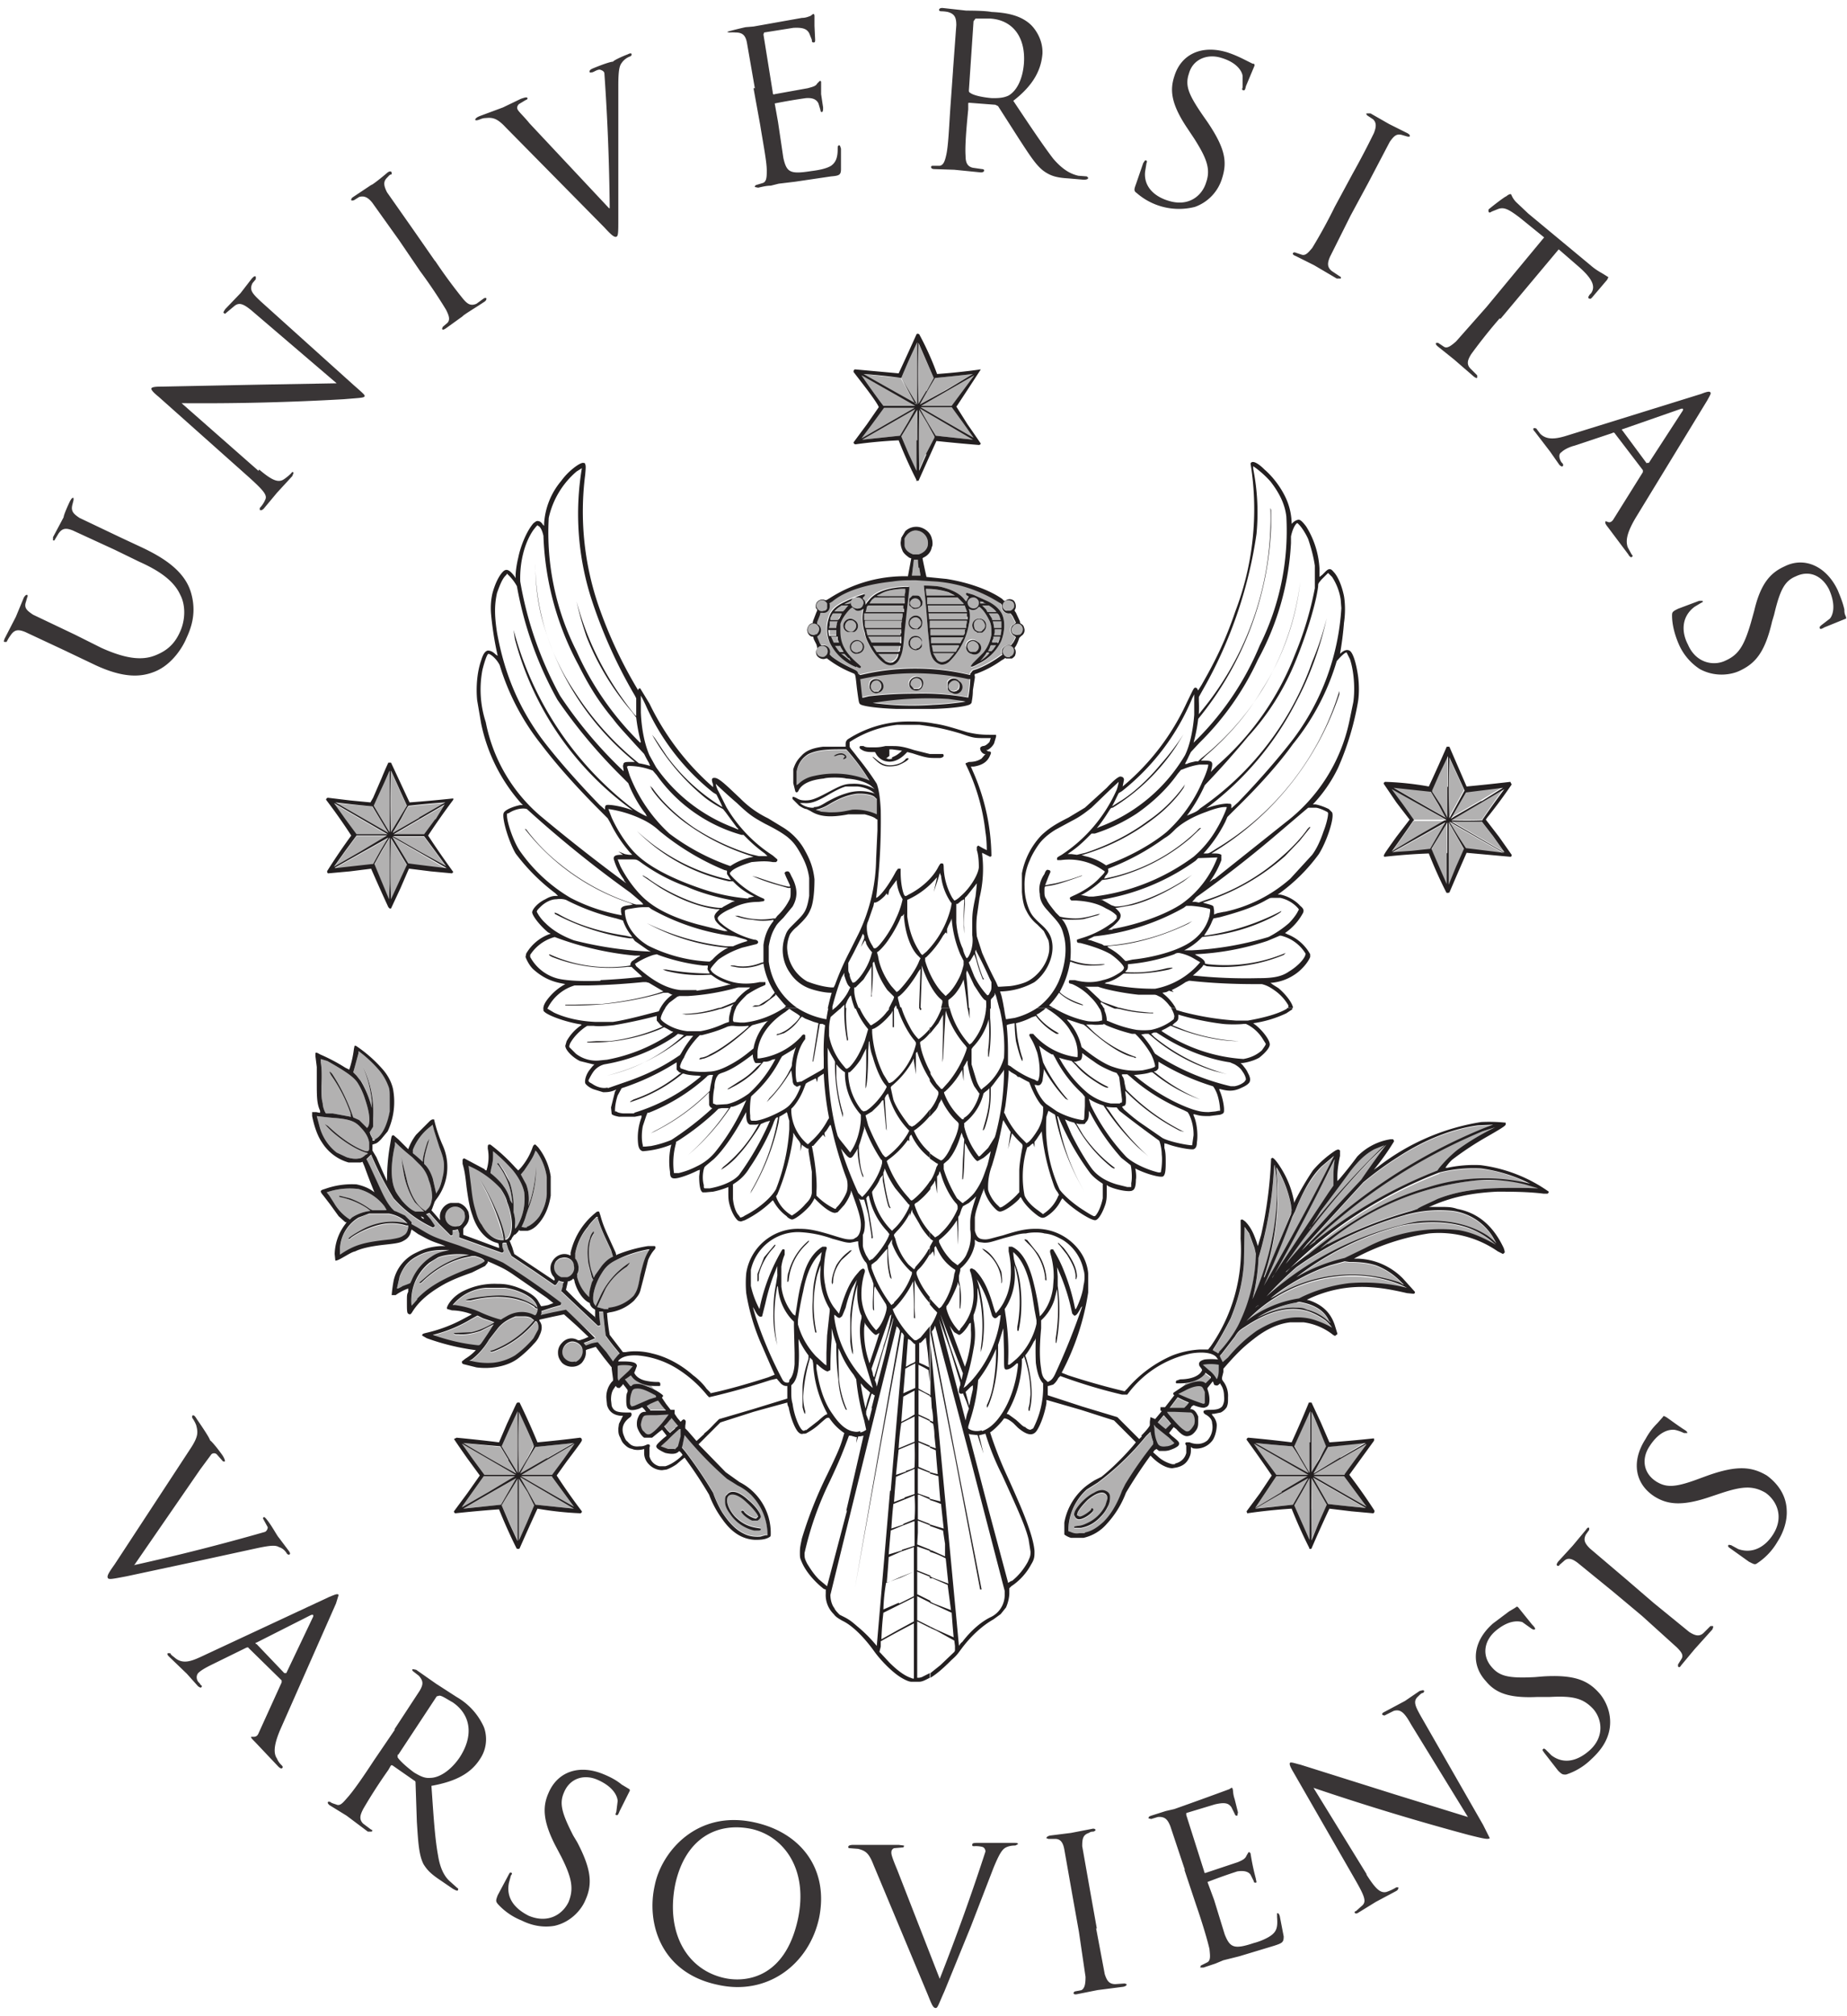 <svg xmlns="http://www.w3.org/2000/svg" xml:space="preserve" viewBox="0 0 278.7 304"><g fill-rule="evenodd"><path fill="#b2b1b1" d="m69.8 227.5 3-.3 2.8-.3 2.3-4-8 4.6M78 223l-1.1 2a46 46 0 0 0-1.2 2l1.2 2.7 1.2 2.6v-9.4M78 212.8l-1.1 2.6-1.2 2.7 1.2 2 1.2 2V212.8M77.8 222.2a63.6 63.6 0 0 0-2.3-4l-5.6-.6a225.3 225.3 0 0 0 8 4.6M77.8 222.6H73l-3.2 4.5-.1.2 4-2.3 4-2.4M81 222.4h2.3l1.7-2.3 1.7-2.4-8 4.7H81M74.6 222.4h3.2l-8.1-4.7 1.7 2.4 1.7 2.3h1.5M78.3 223v9.3l1.2-2.7 1.1-2.6-1-2-1.3-2M78.5 222.1v.1a1069.7 1069.7 0 0 0 8-4.6l-5.7.6a49 49 0 0 0-2.3 4M78.5 222.8l1.2 2.1 1.1 2a857.2 857.2 0 0 0 5.8.6l-8-4.7M83.3 222.6H78.6a825.6 825.6 0 0 0 8 4.6l-3.3-4.5v-.1M79.5 220l1-2c-.1-.6-2.2-5.1-2.2-5.2a124.1 124.1 0 0 0 0 9.3l1.2-2M197.6 222.9l-1.1 2-1.2 2.1 2.3 5.2v-9.3M194.2 222.4h3.2l-8.2-4.7 1.7 2.4 1.7 2.3h1.6M189.4 227.5a221 221 0 0 1 5.7-.6l2.3-4-8 4.6M197.3 222.6H192.6L191 225l-1.6 2.4 4-2.4 4-2.3M204.5 224.9l-1.7-2.3h-4.6a1250.3 1250.3 0 0 0 8 4.6l-1.7-2.3M197.4 222l-1.2-2a15 15 0 0 0-1.2-1.9 289.1 289.1 0 0 1-5.6-.5 574.4 574.4 0 0 0 8 4.5M198.2 222.1a184.7 184.7 0 0 0 7.8-4.6l-5.6.7a300.6 300.6 0 0 0-2.2 4M197.8 227.6v4.7a279.4 279.4 0 0 0 2.4-5.4l-2.3-4v4.7M206 227.4l-8-4.6 2.4 4a317 317 0 0 0 5.7.6M198 222l1-2 1.2-1.9-2.3-5.2v9.1M198.3 222.3c-.1.1-.1.1 2.2.1h2.4a300.4 300.4 0 0 1 3.3-4.6h-.1l-4 2.3-3.8 2.2M195.3 218a254.2 254.2 0 0 0 2.3 4.1 286 286 0 0 0 0-9.3l-2.3 5.3M61.6 130.4a272.6 272.6 0 0 0 5.7.6l-8-4.7 2.3 4M56.1 130.4h.2l1.1-2 1.2-2-8 4.5-.1.1h.2l2.7-.3 2.7-.3M58.8 118.6v-2.3L58 118l-1.2 2.6-.4.9 1 1.7 1.2 2 .2.3v-7M58.8 126.4l-1.2 2-1.1 2 2.2 5.3.1-2.3v-7M56.2 121.6a167.2 167.2 0 0 1-5.6-.5l8 4.6a104.5 104.5 0 0 0-2.4-4M59 121v4.6a139.7 139.7 0 0 0 2.4-4l-2.4-5.3v4.7M59 135.7a252.4 252.4 0 0 0 2.4-5.2l-2.4-4a116.4 116.4 0 0 0 0 9.2M61.7 121.6c-.1 0-.2.1-1.2 2l-1.2 2v.1a908.4 908.4 0 0 0 8-4.6 126.2 126.2 0 0 0-5.6.5M67.4 121.3l-.3.1a3817.5 3817.5 0 0 0-7.7 4.5H64l1.7-2.3 1.7-2.3M50.4 130.8a615.5 615.5 0 0 0 8-4.7h-4.6l-1.7 2.3-1.7 2.4M67.3 130.7a421.3 421.3 0 0 0-3.3-4.5H59.3l4 2.3a1126 1126 0 0 0 4 2.2M52.1 123.6l1.7 2.3H58.5l-8.1-4.7 1.7 2.4M218.6 114a100.6 100.6 0 0 0 0 9.3 222.5 222.5 0 0 0 2.3-4.2l-2.3-5M211.6 121.2l1.7 2.4h4.8l-8.2-4.7 1.7 2.3M219.4 123l4-2.3 3.3-2-5.6.7-2.3 4 .6-.4M210.2 118.7a460.8 460.8 0 0 0 8 4.6l-1.2-2-1.2-2-5.6-.6M218.4 123.3a333.1 333.1 0 0 0 0-9.3l-1.3 2.7-1.1 2.5v.2l1.3 2 1 1.9M218.6 133.5l1.1-2.7 1.2-2.7-2.3-4v9.4M218.3 133.4a288.2 288.2 0 0 0 0-9.3l-2.3 4a394.9 394.9 0 0 0 2.3 5.3M227 119l-8.1 4.6a65.8 65.8 0 0 0 4.7 0 137.1 137.1 0 0 1 3.3-4.7M221.2 128a1064.8 1064.8 0 0 1 5.7.7l-8.2-4.7a77.8 77.8 0 0 0 2.5 4M226.9 128.4l-1.7-2.4-1.7-2.2H219a1784 1784 0 0 0 7.9 4.6M213 128.4l2.8-.3 2.3-4-8 4.5 2.9-.2M210 128.5l4-2.4 4-2.3H213.3a228 228 0 0 1-3.3 4.7M138.4 58.6v-7l-1.2 2.6A134 134 0 0 0 136 57l1.2 2 1.2 2v-2.3M133 56.7l-2.8-.3a1223.7 1223.7 0 0 0 8 4.5c-.2-.1-2.3-3.9-2.3-3.9l-3-.3M146.7 56.4a401 401 0 0 1-5.6.6 125.8 125.8 0 0 0-2.3 4 394.4 394.4 0 0 0 8-4.6M141.2 65.7a458.2 458.2 0 0 0 5.6.6 2769.5 2769.5 0 0 0-8-4.7 77.5 77.5 0 0 0 2.4 4.1M138.3 71v.1a270 270 0 0 0 0-9.3l-2.3 4 1.1 2.6 1.2 2.6M130 66.1l4-2.3 4-2.3h-4.6a252.9 252.9 0 0 1-3.4 4.6M131.6 58.9l1.7 2.3h4.8l-8.1-4.6 1.6 2.3M138.6 56.3V61a133.3 133.3 0 0 0 2.3-4l-2.3-5.2v4.6M141.2 61.3h2.4l1.7-2.4 1.7-2.3-8 4.6h2.2M133 66l2.8-.3 1.2-2a4504.6 4504.6 0 0 0 1.1-2 1236.2 1236.2 0 0 1-8 4.6l2.9-.3M146.9 66l-1.7-2.4-1.6-2.2H138.9a971.2 971.2 0 0 0 8 4.6M138.6 71l1.1-2.5L141 66v-.2l-1.1-2-1.2-2a225.3 225.3 0 0 0 0 9.2M60.7 181.1c.7.8 1.4 1.4 2 1.6H64l-.2-.2-1.2-1.2a12 12 0 0 1-1.7-4.5 23.1 23.1 0 0 1-.3-2.3l.1.6.8 3.3c.6 2 1.4 3.3 2.4 4l.3.2.4-.4c.4-.4.5-.9.6-1.6a7 7 0 0 0-.5-2.6 5.1 5.1 0 0 0-1.5-2.5l-1-1a30.9 30.9 0 0 1-2.6-2.3v.5c-.7 3-.6 5.4 0 6.7.1.4.8 1.3 1.1 1.7M54.5 163a14.7 14.7 0 0 1 1.6 4.2v-1.3a17.7 17.7 0 0 0-1.3-5.1c0-.1 0-.1 0 0a15.8 15.8 0 0 1 1.5 7.7v1.3l-.5.8v.1l.1.3.3.6v.3h.3c1.1-.6 2-2.1 2.3-4.3v-1.7c0-1.3 0-1.6-.2-2.1-.2-.7-.7-1.6-1.3-2.3a19.3 19.3 0 0 0-3.2-3v.3l-.6 2.2-.2.7.5.5.7.9"/><path fill="#b2b1b1" d="M48.5 163.8c0 1.4 0 1.8.2 2.6 0 .6.4 1.5.5 1.5h1l2.7.5c.1 0 .1 0 0-.2v-.3a23.2 23.2 0 0 0-2.9-5.7c-.3-.5-.3-.6-.2-.6l.3.3a28.4 28.4 0 0 1 3.2 6.6l.9.4 1 1 .2.2.2-.3c.3-.9.1-2.2-.5-4-.3-1-.8-2-1.2-2.6-.7-1-2.4-2-4.5-3.2l-1-.3v.5c.1.5.2 1.6.1 3.6"/><path fill="#b2b1b1" d="M55.2 173.8c-1.3-.4-3-1.4-4.8-2.9a13 13 0 0 1-1.4-1.4l.5.3c2 1.9 4.1 3.3 5.7 3.8.4 0 .4 0 .5-.3v-1c-.1-.8-.6-1.6-1.3-2.3-.8-.9-1.6-1.2-3.7-1.4a44 44 0 0 1-2.9-.3l.4 1.5a7.5 7.5 0 0 0 2.6 4l1.5.7c.6.2 1.3.3 1.8.2.4 0 .8-.3 1.1-.6.2 0 .3-.2.3-.2l-.3-.1M52.8 183.9l.3-.3a6.4 6.4 0 0 1 2.8-1l-.5-.4a11.5 11.5 0 0 0-4.2-1.7v-.2l1.6.4c1.1.4 2.2 1 3 1.6l.4.2h1.3c.8 0 .9 0 .8-.1l-.3-.5a7.3 7.3 0 0 0-3.9-2.6 10.7 10.7 0 0 0-4.8.5l.4.5.7 1.1a7.3 7.3 0 0 0 2.4 2.5M73.3 176.4"/><path fill="#b2b1b1" d="M58.4 184.6c-1.8.2-3.8 1-5.4 2.1-.3.3-.4.3-.4.2 0-.2 1-.8 1.9-1.3a9.6 9.6 0 0 1 7-1l-.3-.3c-.5-.5-1.4-1-2.5-1.2h-3a8 8 0 0 0-1.6.6 5.8 5.8 0 0 0-2.8 4.6v1l.3-.2c2-1.3 3.4-1.7 7.3-2.1 1.2-.2 1.6-.3 2-.6.4-.2.6-.6.7-1.2v-.3h-.3c-.9-.3-2-.4-3-.3M212.7 176a83 83 0 0 0-15.2 11.9l1-.7a71.2 71.2 0 0 1 17.9-10.5l.5-.2.2-.3c.8-1 1.8-2 2.8-2.8a36.2 36.2 0 0 1 5.7-3.4l-1.9.6a67.3 67.3 0 0 0-11 5.4M175.6 213.5l-.9 1.1a15.8 15.8 0 0 0 1.2 1l.4-.4.4-.4-.4-.5a27.2 27.2 0 0 1-.7-.8"/><path fill="#b2b1b1" d="M217.2 177a66 66 0 0 0-23.1 15 35.3 35.3 0 0 1 3.4-2.8c6-5 11.9-8.3 17.8-10a28.5 28.5 0 0 1 15.6-.6l-1.7-.8c-2-.8-3.8-1.3-5.7-1.5a21 21 0 0 0-6.3.6M176.5 212.4h2.2l.4-.4.3-.4-.7-.3a42 42 0 0 1-1-.5l-1.2 1.6"/><path fill="#b2b1b1" d="M226.7 178h-4a42.3 42.3 0 0 0-23.5 10.3 63.5 63.5 0 0 1 4.6-2.4 56.6 56.6 0 0 1 10.1-3.6c.1-.2 2-1 3-1.5 2.3-.9 4.7-1.4 8-1.6a84.1 84.1 0 0 1 7.2 0 17.2 17.2 0 0 0-5.4-1.2M167.1 227.4c-.3.6-.6 1-1.2 1.6-.8.8-1.7 1.3-2.8 1.5h-1v-.2l.5-.1c.5 0 1-.2 1.4-.4a5.7 5.7 0 0 0 2.8-2.7l.3-1c0-.4-.1-.6-.4-.8-.5-.3-1.4 0-2.6 1-.6.6-1.3 1.4-1.5 1.9l-.1.4.4.2c.4 0 1.3-.6 1.7-1 .1-.3.2-.3.3-.2.1.1.1.2 0 .4-.6.7-1.7 1.3-2.2 1.2a.7.7 0 0 1-.5-.4c-.2-.3-.1-.5 0-.8.5-1 1.8-2.3 2.9-2.8.6-.4 1.3-.5 1.7-.3.5.2.7.5.7 1s-.1 1-.4 1.5zm6.6-10.8-.1-.6-.7.7a41 41 0 0 1-7.3 7l-1.6 1a8.4 8.4 0 0 0-2.8 6.1v.2l.3.2c.5.1.8.2 1.4.1h.8c1-.3 1.8-.8 2.8-1.7 1.2-1.2 2.1-2.8 2.8-4.7l.5-1a56.7 56.7 0 0 1 4.2-6v-.4l-.3-1M195.7 196.4a16.3 16.3 0 0 0-6 2.4c2-1 4-1.6 5.8-1.5.7 0 1.1 0 1.7.3a7.2 7.2 0 0 1 3.5 2v-.2l-.3-.4c-.7-1.3-2-2.1-3.9-2.5-.4-.1-.5-.1-.8 0"/><path fill="#b2b1b1" d="M207 192.7a21.9 21.9 0 0 0-18.9 6.6l.5-.4a17.3 17.3 0 0 1 7.4-3l.6-.3a23 23 0 0 1 7-2 27 27 0 0 1 8.7.7l-1-.5c-1.2-.5-2.9-1-4.3-1.1"/><path fill="#b2b1b1" d="m203 190.3-2.3.6a29.2 29.2 0 0 0-9 5l.8-.4a22.2 22.2 0 0 1 18.7-2l.5.3c.2 0 .1 0-.2-.3a10.3 10.3 0 0 0-3.9-2.6c-1-.3-2-.5-4-.5l-.7-.1M189.5 190v-.8l-.2-.9-.8-2.2-.7-1v.1l-.1 5.4c-.2 3-.9 5.6-2 8.3-.7 1.4-1.8 3.4-2.6 4.6l-.1.2.3.2a2 2 0 0 1 .5.3l.2-.2c1-1 2.4-3 3.1-4.6 1.3-2.2 2.1-5.7 2.4-9.4M200 199.2c-.8-.6-1.6-1-2.4-1.3-2.8-1-6.1-.2-9.8 2.3-.8.5-1 .7-1.5 1.5l-2 2.6-.2.2v.2l.4.8.8-.7c1.5-1.8 2.9-3 4.3-4 3.2-2 6.3-2.6 9.2-1.5a13.2 13.2 0 0 1 2.2 1s-.5-.7-1-1.1"/><path fill="#b2b1b1" d="M224.8 187c-1-.8-2.1-1.4-3.4-1.8-3-1-6.3-1-10-.3a44.3 44.3 0 0 0-15.8 7.8 26.2 26.2 0 0 1 7.3-2.9l3.1-1.5a24.4 24.4 0 0 1 14.1-2.7c1.8.3 3.5 1 5.6 2.2.2 0-.4-.5-.9-.8"/><path fill="#b2b1b1" d="M212 183.3a52.5 52.5 0 0 0-16.4 7.9 57.2 57.2 0 0 0-4.5 4.4 48 48 0 0 1 22.8-11.3c4-.4 7.7.3 10.5 2.1a9.7 9.7 0 0 1 1.4 1.2l-.5-.9a8.4 8.4 0 0 0-6.1-4 18.8 18.8 0 0 0-7.1.6M192.7 183.4a39 39 0 0 1-2 9.3c1.2-2.5 3-7 4-9.5l.2-.6-.1-.8a17 17 0 0 0-2.2-5.7v.4c.3 2 .3 4.6.1 6.9M197 186l.6-.7a124 124 0 0 1 11.3-12.6l-1.5.6c-1.3.7-2.3 1.6-3.7 3.4a222 222 0 0 1-4.4 5.9L197 186M189.6 197.1c.2 0 .3-.2.3-.2l-.5.4.2-.2M191 194l-.6 1 1.6-2.2 8.5-12.9.7-1v-.7c0-1 0-1.9.2-3.3l-.8 1.6c-2.8 5.4-6.2 11.7-9.6 17.6"/><path fill="#b2b1b1" d="M195.1 188.9a61.7 61.7 0 0 0-1 1.8 353.3 353.3 0 0 1 11.3-12.7 130.7 130.7 0 0 1 3.8-5.3l-2.5 2.4A120 120 0 0 0 195 189M189 196a40.8 40.8 0 0 0 3.7-15.8c0-1.7-.1-2.8-.3-4-.1-.7-.1-.6-.2.6a57.6 57.6 0 0 1-2.3 13 31.2 31.2 0 0 1-.9 6.2M205.7 178.4l-8.5 9.3-.8 1 1-1 1.6-1.6a82.7 82.7 0 0 1 24-15.5 39.6 39.6 0 0 1 2.3-.9l-2.3.1c-3.7.5-7.8 2-12.1 4.8a49.2 49.2 0 0 0-5.2 3.8M190.1 195.1l.6-1a355.5 355.5 0 0 0 10.6-19.7l-1.9 1.6a19 19 0 0 0-3.6 5.8l-.4 1-.4.8A178.6 178.6 0 0 1 190 195M114.4 230.7h-.6a6 6 0 0 1-3.7-2.6c-.5-.7-.7-1.2-.7-1.8 0-.5 0-.8.3-1 .6-.8 1.8-.5 3.2.8 1 .8 1.9 2 1.9 2.5 0 .2-.3.5-.5.6h-.8c-.5-.2-1.2-.7-1.5-1.1-.2-.2-.2-.4 0-.4.1 0 .2 0 .3.2.4.5 1.4 1 1.8 1l.3-.3c0-.3-.9-1.4-1.7-2.1-1.2-1.2-2.3-1.5-2.8-1-.5.6 0 2 1 3.1 1 1 2 1.5 3.3 1.7l.6.1c0 .2 0 .3-.4.3zm-1-5.2a7.7 7.7 0 0 0-2-1.6c-.6-.2-1.1-.6-1.7-1a54.4 54.4 0 0 1-6.4-6.6l-.3 1.5-.1.4.5.6a67.5 67.5 0 0 1 4.2 6.2c.3.9.9 2.2 1.4 3 1 1.5 2 2.6 3.3 3.2a4.1 4.1 0 0 0 3.2.2h.3v-.3a8.7 8.7 0 0 0-2.3-5.6M93.5 204.2l-.4-.5a31.2 31.2 0 0 1-1.7-2.2 116.8 116.8 0 0 1-.4-3.6h-.6a16.6 16.6 0 0 0 .2 2s-.3.2-.4.1l-5.5-5.2.2-.7c0-.4.2-.7.2-.7h-.2l-.4-.1-.2-.1-.1.2-.2.3s-.1.2-.3.2l-3.2-2.2-3.3-2.2-.5-1-.3-1H76l-.2.1v.5l.2.6c0 .2-.1.3-.3.3l-6.4-2.3v-.6l-.2-.6H69l-.5.1h-.2v.6c0 .2-.2.2-.3.2l-1.7-1.7-1.5-1.7-.5.2.7.8.6.9c0 .2-.2.3-.3.3a18.3 18.3 0 0 1-5.9-4.4 47 47 0 0 1-3-5.6l-.4-1-.3.3-.4.4.5 1 1.7 3.7c.7 1.5 1.1 2.1 1.6 2.7l.4.4.3.1 1.3.6 1 1v.3l.9.5c2.3 1.4 2.3 1.4 6.2 2.7 4 1.5 5.2 1.9 6.7 2.6a122 122 0 0 1 8.7 6c.1 0 .1.2 0 .4l-1.4.4a143.6 143.6 0 0 0-1.5.5v.4l-.1.2 1.8-.4 2-.4 4.4 4v.3l-.9.4-.8.3.1.2.2.2.8-.3 1-.2 1.3 1.5 1 1.4.2-.3.5-.6.3-.3M86.2 202.4c-1.1.2-1.7 1.5-1.1 2.4.4.5 1 .8 1.7.6.7-.2 1.2-.9 1.1-1.7 0-.8-1-1.4-1.7-1.3M99.3 211l-.3.2-.9.4-.5.3.3.4c.2.1.2.2.2.3H100.5l-.6-.7-.6-.8"/><path fill="#b2b1b1" d="M76 186.9a35.7 35.7 0 0 0-3.7-9.1l.6 1a26 26 0 0 1 3.2 7.7c0 .4 0 .4.3.3 1-.7 1-3.2 0-5.7-.1-.6-.7-1.6-1-2a14 14 0 0 0-4.8-3.4l.4 3.2c.2 1.9.4 2.7.7 3.7.2.8.5 1.5.9 2 .8 1.5 2 2.3 3 2.3h.3M101.3 213.7s0 .2-.2.3l-.5.6-.4.4.1.1.4.5.4.4.2-.2a39.8 39.8 0 0 0 1-.9l-1-1.2M65 189.6c.8-.5 1.5-.7 2.8-1h.3-1.3c-1.6 0-2.8.3-4 1-1.3.7-2 1.7-2.5 3l-.4 1.8h.2a8.7 8.7 0 0 1 1.3-.6l.5-.2.2-.4a7.8 7.8 0 0 1 3-3.6"/><path fill="#b2b1b1" d="M71.7 189.5h-.5l-.4.1c-2.4.4-4.9 1.7-7 3.7-.3.3-.5.4-.5.2l1.4-1.2a15 15 0 0 1 6.1-3h-.3c-1.7-.2-3.4 0-4.4.4a7.4 7.4 0 0 0-4 7.2s.2 0 .3-.2l.6-.7c1.6-1.8 3.7-3 7.2-4.4 2-.7 2.5-1 2.8-1.2l.1-.1v-.1c-.2-.3-.7-.5-1.4-.7M74 177c.8.5 1.6 1.3 2 1.9.4.5.8 1.3 1 2.1l.3.5v-.3l-.1-.7c-.2-1.7-1-3.5-2-4.8-.2-.2-.2-.2-.1-.3h.1a8.3 8.3 0 0 1 1.7 2.9c.4 1.1.6 2.5.6 3.6v1c.2.6.3 1.3.2 1.9 0 .6 0 .6.4 0a8.2 8.2 0 0 0 1-5c-.2-1-.8-2.2-1.7-3.3a24.7 24.7 0 0 0-3-2.9v.7c0 .7-.1 1.2-.3 2l-.1.6M90.8 192c-1.1 1.7-1.7 4.1-1 4.8l.1.2v-.1l.7-1.5a12 12 0 0 1 4.4-5v.1l-.4.5a10 10 0 0 0-3.2 3.3l-1.3 2.8 1.1.3h.6a6 6 0 0 0 3.8-2c.5-.6.7-1.1 1-3 .5-2 .7-2.7 1.3-3.7l.1-.2h-.2c-1.7.3-3.6 1-4.8 1.5-1 .5-1.6 1-2.2 2M84.7 192.7h1c.6-.2 1.1-1 1-1.7-.1-.9-1-1.5-2-1.2-.3 0-.6.3-.8.5-.6.9-.2 2 .8 2.4"/><path fill="#b2b1b1" d="M87.3 191.2c0 .3 0 .7-.2 1v.5a5.9 5.9 0 0 0 1.8 3v-.2c0-.6.2-1.3.4-2l.2-.4-.2-.4-.5-2c-.2-1.4-.2-2.8.2-3.8.1-.6.5-1.1.6-1.1v.3c-.8 1-1 3.2-.4 5.5l.4 1.2.2-.4 1-1.4a5.5 5.5 0 0 1 1.7-1.4l-.3-1-.7-1.5c-.7-1.5-1-2.3-1.3-3.3v-.2H90c-.3.3-1 1-1.3 1.5a8.6 8.6 0 0 0-1.9 4v.8c.3.3.5 1 .5 1.3M79.4 178.6a6.3 6.3 0 0 1 .3 3.3l.4-1.1a21.2 21.2 0 0 0 .8-4.9v.2a16.9 16.9 0 0 1-1.2 6.2l-.3.9a9.1 9.1 0 0 1-.7 1.8l.4.1h.4c.6-.3 1.4-1 1.9-1.7.6-1 1-2 1.1-3.3v-2.6a8.7 8.7 0 0 0-1.5-3.8l-.2-.2c-.3 1-.9 1.8-1.7 3l-.5.6.1.2.7 1.3M80.8 199.3l-.4.5a15.1 15.1 0 0 1-5.7 4c-.5.2-.7.2-.7 0l.4-.1a15 15 0 0 0 6.2-4.5l-.5-.4c-.5-.2-.7-.2-1.3-.2h-1c-1 .4-1.8.8-2.6 1.7l-1.4 1.8a10.7 10.7 0 0 1-2.6 3l-.4.2h.2a9.8 9.8 0 0 0 3.4.3 8 8 0 0 0 3.3-1.1 15 15 0 0 0 2.8-2.6l.7-1.3c.1-.5 0-.9-.2-1.2l-.2-.1M72.6 202.7a48.2 48.2 0 0 0 1.9-2.9l-2 1c-1.2.4-2.4.6-3.3.5-.5 0-.7 0-.7-.2h.2l2.4-.1c1-.2 2.2-.7 3.2-1.3l.3-.2-.5-.2-1.2-.4-.8-.4H72l-.9.5a20.8 20.8 0 0 1-5.8 2.4l.6.2c2.1.7 4 1.1 5.7 1.3.8.1.7.1 1-.2"/><path fill="#b2b1b1" d="M70.3 196.2c0-.2 1.8-.5 2.9-.6.7-.1 2.3-.2 3-.1 1.6.1 3 .6 4.2 1.3l.7.5c0 .2-.1.1-.4 0-.6-.5-1.3-.9-2.1-1.1-2.1-.7-4.8-.7-7.6 0h-.7zm4 2.6.9.2.4.1.3-.2.7-.4c1.3-.7 2.7-.7 3.8-.2.4.2.4.2.6-.2.3-.7 0-1.5-.8-2.2-1-.8-2.5-1.4-4-1.6h-2.9a7.2 7.2 0 0 0-5 2.6h.4c1.2.2 2.2.4 3.6 1l2 .9M63.6 175l.2.2v-.3c.1-.8.4-1.8.7-2.7l.3-.5-.2.7c-.3 1-.6 2.1-.6 2.8v.3l.3.3c.4.5.7 1 1 1.9l.5 2.2v.2-.1l.3-.5c.4-.6.6-1.6.8-2.5.2-1.6.1-2.2-.6-4l-.8-2.5-.2-.8v-.1l-.5.4a8.1 8.1 0 0 0-2.5 3.4v.5l1.3 1.1M181.7 208.6l.1.1.8-.8v-.2l-.8-.6-.1.2c-.5.7-1.4 1.1-2.8 1.3l-.4.6c1.5-.8 2.6-1 3.2-.6M69 185l1-.7c.2-.4.2-.9.1-1.3 0-.3-.3-.6-.6-.8a1.5 1.5 0 1 0-.4 2.7M95.3 207.5l-.1-.1-.7.5-.2.1.4.5.4.5h.2c.2-.3.4-.3 1-.3.4 0 .7.1 1.4.4.3 0 .6.2 1 .4l-.5-.6c-.8 0-1.3-.2-1.9-.5-.4-.2-.9-.6-1-.9M127 91.3l-.3.2-.8.7H127.2l.3-.3a6.8 6.8 0 0 1 .5-.6h-1M129.4 90.1a.8.8 0 0 0-.4 1.6c.2.1.5.1.8 0 .3-.1.4-.4.5-.7 0-.2 0-.4-.2-.6a.8.8 0 0 0-.7-.3"/><path fill="#b2b1b1" d="m128.3 90.6-.5.3-.4.2h.5l.4-.1.1-.2v-.2M132.5 98.6l1 1c.4.2.7.3 1 .2.4-.2.7-.4.9-.9l.1-.4h-3.1l.1.1M130.5 93.7v.7l.1.3h5.4V94l.1-.4h-5.6M131.6 97.3l.5.8.1.1h3.4v-.1l.1-.4.1-.3v-.1h-4.2M131 96l.3.6.2.4h4.3V97l.1-.5V96H131M133.4 92.5h-3v1H136.1l.1-.6v-.4h-2.8M129.6 96.7c-.9-.2-1.5.8-1 1.4.3.3.7.4 1 .2.2 0 .4-.2.5-.4.2-.5 0-1-.5-1.2M126.3 95.8l-.1-.5v-.4h-1V95.8h1.1M125.6 92.6l-.3.6v.3h1.2v-.2l.5-.7v-.1h-1.3l-.1.1M129.2 94.4c0-.4-.2-.6-.5-.8a1 1 0 0 0-.7 0 1 1 0 0 0-.5.9c0 .5.7.9 1.2.7.3-.2.5-.5.5-.8M126.5 97v-.2l-.2-.5V96h-1l.4.9h.8M125.9 97.3l.5.7.2.2h.6l-.2-.3-.3-.5v-.1h-.8M126.8 98.5l.2.1 1.3 1-.2-.3-.6-.6-.2-.2h-.5M126.2 94.4l.1-.5.1-.2h-1.2v.6l-.1.4h1.1v-.3M140.5 96v1h4.4l.2-.4.3-.5h-4.9M145.9 92.2l-.3-.8v-.1H140a40.2 40.2 0 0 0 .1 1h5.8M140.8 98.5l.6 1c.4.4.8.4 1.3.2l.5-.3.8-.9h-3.2M140.4 95.2v.6h5l.2-.3V95l.1-.1h-5.3v.3M140.6 97.3l.2 1h3.4l.2-.3c0-.2.2-.4.3-.5v-.2h-4.1M146.9 90.1c-.5 0-.8.3-.9.7a.9.9 0 1 0 1.7.2c0-.2 0-.4-.2-.6a.8.8 0 0 0-.6-.3M130.7 91.5l-.1.5-.1.3h5.8v-1H131l-.2.2M140.3 93.7v1h5.5v-.4l.1-.5v-.2h-5.6M146 92.5H140l.1.9h5.8v-.9M145.4 91l-.7-.7-.2-.2h-4.6v1h5.5M138.2 96.1c-.3 0-.5.1-.7.3-.4.6-.1 1.4.6 1.5h.2c.3-.1.5-.3.6-.5a.8.8 0 0 0-.7-1.3M134.2 90h-2.3l-.4.4a4 4 0 0 0-.4.6h-.1 5.4l.1-.9h-2.3M136 88.8c-1.4.1-2.4.3-3.2.8-.7.3-.9.3 1.6.3h2.2v-1.1h-.6M144 89.8l-1-.5a11.2 11.2 0 0 0-3.3-.5l.1 1h4.2M148 95.2c.2 0 .4-.3.5-.4.2-.3.2-.6 0-.9a.8.8 0 0 0-1.5 0c-.1.4 0 .7.1 1 .3.3.6.4 1 .3M147.2 98.3c.6-.3.7-1.1 0-1.5-.3-.2-.6-.2-1 .1-.3.3-.3.7-.1 1 0 .2.3.4.4.4h.7M148.8 91l-.4-.1a5 5 0 0 0-.5-.2v.3h.9M138.2 94.8c.2 0 .3 0 .4-.2.4-.2.5-.7.3-1a.9.9 0 0 0-.6-.5c-.6-.1-1.2.5-1 1.1.2.4.5.6 1 .6M138.4 91.6c.3 0 .4-.2.5-.4a.8.8 0 1 0-1.6-.3c0 .5.6.9 1.1.7M130.7 94.9l.1.5.1.4h5v-.3l.1-.5v-.1H130.7M143 105.3a50.2 50.2 0 0 0-11.4.6 43.8 43.8 0 0 0 9 .3 42.5 42.5 0 0 0 5-.5l-.4-.1-2.2-.3M140 82.2c.2-1.2-.8-2.3-2-2.2-.7.1-1.2.6-1.5 1.2v1c0 .7.7 1.2 1.3 1.4h.8c.7-.2 1.3-.7 1.4-1.4M123.6 94.7a1 1 0 0 0-.5-.6.9.9 0 0 0-1.2 1 .9.9 0 1 0 1.7-.4M138.5 84.4h-.6l-.3 2.4H138.9l-.2-1.2-.2-1.2M124.8 91.7V91a1 1 0 0 0-.7-.5c-.6 0-1 .5-.9 1 .2.5.6.8 1.1.6.2 0 .5-.2.5-.4M124.1 97.4c-.5 0-.9.3-.9.8 0 .7.7 1 1.3.8.4-.2.5-.8.3-1.2a.8.8 0 0 0-.7-.4M149.1 98.5h-.2l-.2.2a12 12 0 0 1-.8 1l.4-.3c.3-.2 1-.8 1-1h-.2M149.8 93.7a4.1 4.1 0 0 1 .2 1h1.1v-1h-1.3M152.7 94.5c-.2.3-.1.7.2 1 .3.3.6.3 1 .2.6-.4.6-1.3-.1-1.6a.9.9 0 0 0-1 .4M150 95.3v.5h1v-.1a5 5 0 0 0 .1-.7v-.1h-1v.4M149.5 91.5l-.3-.2h-1l.1.1.5.5.2.4h.7c.6 0 .7 0 .6-.1a4 4 0 0 0-.8-.7M151.8 92c.2.2.4.2.6.1.2 0 .5-.3.6-.5.1-.4 0-.9-.5-1-.6-.3-1.3.2-1.2.9 0 .2.2.5.5.6M151.8 97.4a1 1 0 0 0-.5.8c0 .4.3.8.7.9h.4c.6-.2.8-1 .4-1.5a.9.9 0 0 0-1-.2"/><path fill="#b2b1b1" d="M151 96.7a7.2 7.2 0 0 1-3.4 3.5c-.7.4-1 .5-1.1.4v-.2l.3-.4 1.6-1.6c.7-.9 1-1.7 1.2-2.7 0-1 0-1.6-.4-2.3-.3-.6-.8-1.4-1.3-1.8l-.1-.1-.2.1a1 1 0 0 1-1.2.3c-.2-.1-.2-.1-.2 0 .2.4.2 1.5 0 2.2a10.3 10.3 0 0 1-2.7 5.4c-.5.6-1.1.8-1.6.7-.9-.3-1.4-1-1.6-2.3L140 95a129.7 129.7 0 0 0-.6-6.7c.1 0 1.7 0 2.6.2 1.6.4 2.9 1 3.6 2l.2.2.3-.6c.1-.1.1-.1 0-.2l-.2-.1c-.2-.2-.2-.3 0-.4l1 .3 2 .9c1.1.5 1.9 1.2 2.3 2 .5 1.1.4 2.7-.1 4zm-3.3-3.4a1 1 0 0 1 1.1 1.1c0 .4-.2.7-.6 1h-.8c-.2-.1-.5-.4-.6-.7a1 1 0 0 1 .9-1.4zm-2 4.2a1 1 0 0 1 1.8-.7 1 1 0 0 1-.9 1.8 1 1 0 0 1-.8-1.1zm-6.6 0c-.2.4-.8.7-1.2.5-.7-.2-1-.9-.7-1.5a1 1 0 0 1 1-.6c.4 0 .7.2.9.6v1zm-2-8.8-.7 6.4c-.2 2.4-.3 3.2-.7 4-.4 1-1.2 1.3-2 1-.8-.3-1.9-1.5-2.7-3.1-.3-.6-.5-1-.6-1.7a6.7 6.7 0 0 1-.2-3.6c-.4.3-.9.4-1.2.2l-.5-.4-.3.2c-.7.7-1.3 1.6-1.5 2.3v1c0 2 .7 3.3 2.8 5.1l.3.3c0 .3-.2.3-.7 0a7.5 7.5 0 0 1-4-3.6 5.4 5.4 0 0 1-.1-3.8c.3-1 1-1.7 2.3-2.3a21.5 21.5 0 0 1 3-1.2c.2.1.1.3-.2.5v.2c.3.2.3.4.4.7v.2l.2-.3.5-.6c1-1.1 2.8-1.7 5.3-1.8h.6v.3zm-9.2 6.6a1 1 0 0 1-.3-1.7 1 1 0 0 1 1.3-.1 1 1 0 0 1 0 1.8h-1zm1.2 3.3a1 1 0 0 1-.8-.7 1 1 0 0 1 .3-1.1 1 1 0 0 1 1.4 0c.3.2.4.5.4.8-.1.7-.6 1-1.3 1Zm8-5 .7-.7c.5-.2 1.1 0 1.3.6.1.2.1.5 0 .8 0 .2-.3.5-.5.6h-.8a1 1 0 0 1-.6-1.4zm.1-3.3.5-.5h.5c.3 0 .5 0 .7.3l.3.6c0 .4 0 .6-.3.8a1 1 0 0 1-.7.3 1 1 0 0 1-.4 0l-.6-.5v-1zm13.7.6-.5-.3a20.9 20.9 0 0 0-9.1-3l-3.2-.2c-1.5 0-2.3 0-3.6.2-3.8.4-7.1 1.4-9 3-.5.3-.5.3-.4.4v.3c0 .7-.5 1.1-1.1 1h-.3l-.1.4-.4 1v.3c.5.2.7.9.5 1.3 0 .2-.4.5-.5.6l.4 1 .2.3h.3a1 1 0 0 1 1 1.3v.1l.3.3c.9.7 2 1.3 3.3 1.9.4.2.6.3.7.7l.3.2.9-.2a35.5 35.5 0 0 1 15.7.2v-.2l.4-.5.6-.2c1.3-.5 2.5-1.2 3.6-2 .3-.2.3-.2.2-.3V98c.2-.5.7-.8 1.2-.7h.2l.1-.2c.2-.1.5-.8.6-1l-.2-.2a1 1 0 0 1-.3-1.6l.3-.2.2-.2-.5-1-.3-.4h-.2a1 1 0 0 1-.8-.3c-.2-.2-.3-.4-.3-.7 0-.3 0-.3-.2-.5"/><path fill="#b2b1b1" d="m149.2 92.5.5.8v.2h1.3l-.1-.3a3 3 0 0 0-.2-.5l-.2-.2h-1.3M149.9 96.4l-.2.4v.2h.8l.4-.8V96h-1v.3M144.3 102.6c-.3-.2-.7-.1-1 .2-.3.3-.4.6-.2 1 .2.3.5.4.8.4l.4-.1c.3-.2.4-.5.4-.8 0-.3-.1-.5-.4-.7M149.5 97.4l-.2.4-.2.4h.5l.3-.3.4-.6h-.8M132.3 102.5c-.3 0-.5 0-.8.3l-.2.4c-.1.4.1.8.5 1h.7c.7-.4.6-1.5-.2-1.7M138 102.2c-.5.1-.8.6-.7 1l.5.6h.7c.5-.2.6-.7.4-1.2a.8.8 0 0 0-1-.4"/><path fill="#b2b1b1" d="M144 104.4h-.3a1 1 0 0 1-.8-.6v-1a1 1 0 0 1 1.7-.2 1 1 0 0 1-.6 1.8zm-4.8-1a1 1 0 0 1-1.3.6 1 1 0 0 1-.7-.5c-.5-1 .8-2 1.7-1.3.3.3.4.7.3 1.2zm-6.3.7c-.2.2-.7.4-1 .3a1 1 0 0 1-.7-.6c-.2-.2-.1-.7 0-1 .5-.9 2-.5 2 .6 0 .3-.1.5-.3.7zm13.1 1a18.5 18.5 0 0 0 .3-2.7v-.1h-.3a38 38 0 0 0-16.2 0h-.1l.3 2.8h.2l.8-.2c1.7-.2 3.9-.4 7-.4a38.2 38.2 0 0 1 8 .6M177.2 210.3c1.2.6 4 2 4.6 1.7.6-.2.4-2.5-.3-3-.7-.6-2.6.2-4.3 1.3M175.4 212.6s2.4 3.4 3.5 3.7c1.1.3 2.3-1.8 1.2-3.2-.4-.6-2.7-.1-4.7-.5M184.1 205.6s-3.2-.4-3 .3c.5 1 1.8 1.2 2.3 2.6.3.9 1.1-1.3.7-3M99.7 210.6c-1.3.5-4 2-4.7 1.7-.5-.2-.4-2.6.3-3 .8-.6 2.6.1 4.4 1.3M101.5 212.9s-2.4 3.3-3.5 3.7c-1.1.3-2.3-1.8-1.2-3.2.4-.6 2.7-.1 4.7-.5M103.2 214.4s-.2 3.4-1 4.2c-.8.8-2.9-.2-3-.5 0-.3 2.2-1.7 4-3.7M92.8 205.8s3.2-.3 3 .4c-.5 1-1.8 1.2-2.3 2.6-.3.9-1-1.4-.7-3M173.7 214.1s.1 3.4 1 4.2c.8.8 2.8-.2 3-.5 0-.3-2.2-1.7-4-3.7M132.3 122.2v-1.6l-.3-.3c-.4-.4-1.8-.6-2.8-.5-1.3.2-2.5.6-4.3 1.7a6 6 0 0 1-1.8.7l.8.3 1.2.1c.8 0 1.5 0 2.5-.2l1-.2a7.8 7.8 0 0 1 3.7.7v-.7M120.5 118.3c.5-.5 1.3-1 2.4-1.2a13.8 13.8 0 0 1 8.3.7 31.7 31.7 0 0 0-3.5-4.7h-1.1c-2.3 0-3.5.2-4.6.7-1 .6-1.6 1.5-1.8 2.7v2l.3-.2"/><path fill="#231f20" d="M140.4 155a9 9 0 0 1-1.5 1.5 2 2 0 0 1-.3.2 7 7 0 0 1-1.3-1.8c-.5-.9-1-2-1.3-3h-.6c.5 1.8 1.7 4 2.6 5l.2.3v.3a10.6 10.6 0 0 1-3.5 5.6 5 5 0 0 1-.4.2h-.2l-.8-1.3a17 17 0 0 1-1.7-6.3v-.5l.3-.1c.8-.4 1.8-1.3 2.6-2.3l.2-.4v2.5a140.6 140.6 0 0 1 .2 0V152h-.7c0 .2-.2.4-.4.6-.5.7-1.3 1.4-2 1.8l-.3.2c-.1 0-.2 0-.3-.2a10.2 10.2 0 0 1-1.5-2.4h-.6a11 11 0 0 0 1.9 3.2l-.5 1.7c-.6 1.6-1.4 3.1-2.3 4-.4.3-.4.3-.6.2l-.5-.6a9.7 9.7 0 0 1-2-4.3v-1.1c0-.7.2-1.8.3-1.8l1.5-1.3h-.9l-.4.3v-.3h-.6a21.8 21.8 0 0 0-.3 1.7 12 12 0 0 1-4.4-1.7h-2c-2 1.3-4.1 2-6 2.2h-.6l-1-.1-.1-.2a4.3 4.3 0 0 1 .5-2h-.7c-.2.7-.4 1.3-.4 1.8v.4l-.6.2c-1.3.6-2.5 1-3.7 1.2h-2a8 8 0 0 1-2-.5c-1-.4-2-1.1-2-1.4 0-.3.3-1 .7-1.6h-.7l-.1.1-.2.4-1.2.3c-2.6.7-4.4 1.1-5.7 1.3h-2.7c-2.3-.1-4.5-.6-6.2-1.4l-1-.6v-.1H82v.4c.3.6 3 1.6 5.2 2 .6.1.6.1.5.2a7 7 0 0 0-2.2 2.4l-.2.7c0 .6 1 1.7 2.2 2.3l2 .5h.2l-.3.3-.4.5c-.5.6-.8 1.5-.7 2 0 .2.7.8 1.4 1l1.3.4c.5 0 .9 0 1.5-.2l.5-.2-.2.3-.6 2.4.1 1c.2.2.6.3 1.1.4h2.4l1-.2v.3a8.6 8.6 0 0 0-.5 4.1c.1.6.3.9.7 1a14 14 0 0 0 4.3-1l-.1.4a10.5 10.5 0 0 0-.1 3.7c0 .8.2 1 .7 1 .7 0 2.3-.6 3.5-1.2l.3-.1v.1l-.1.9c0 1 .1 2 .4 2.3l.1.1h.5l1.1-.1a12.8 12.8 0 0 0 2.3-.7v.7c0 .8 0 1.3.2 2 .3 1.1.8 2 1.3 2.4l.4.1.6-.2a16 16 0 0 0 4.2-3l.1.1a6.9 6.9 0 0 0 2 2.3c.2.3.7.5.8.5.5 0 2.1-1.3 2.8-2.2a5.5 5.5 0 0 0 .6-1l.4.4c1 1 2.1 1.8 2.7 1.8l.4-.1 1-1.1c.5-.7.8-1.3 1-1.9v-.3l.1.2c1 2.7 1.4 4 1.4 5s-.3 1.8-.9 2c-.1.1-.2.2-.7.2-.6 0-1-.1-2.6-.6-2.6-.8-3.7-1-5.1-1a7.9 7.9 0 0 0-8 6.7 17 17 0 0 0 0 3 32 32 0 0 0 2.5 8.2 230.3 230.3 0 0 0 1.8 4.1l-1 .4c-2.8.9-5.6 1.7-7.8 2.2l-.9.2v-.1l-.6-.6c-.4-.6-1.3-1.5-2-2-1.8-1.6-4-2.8-6.2-3.3-1.5-.4-3-.4-4-.2H94l-2-2.6a31.5 31.5 0 0 1-.4-3.3l.4-.1a6.7 6.7 0 0 0 3.7-1.8c.4-.5.7-.8.9-1.4l.6-2.3.6-2.4c.2-.5.6-1.2 1-1.6.1-.2.2-.3 0-.5h-1a21.3 21.3 0 0 0-4.7 1.3l-.1.1-.1-.4-1-2.2c-.7-1.5-1-2.3-1.3-3.4l-.2-.6h-.3a10.8 10.8 0 0 0-4 6.2v.4H86c-1-.5-2.2 0-2.7 1-.4.7-.3 1.7.3 2.3l.1.3v.1l-.1.1-3-2-3-2-.3-1-.4-1 .2-.1.2-.4.3-.4c.2 0 .4-.3.6-.5l.1-.2.2.1h1.1c.5-.1 1-.4 1.4-.8 1.1-1.1 1.8-2.6 2.1-4.5v-2.9a9.3 9.3 0 0 0-1.9-4.4l-.4-.4c-.2 0-.3 0-.5.6a9.7 9.7 0 0 1-1.8 3l-.3.3-.4-.4a26.9 26.9 0 0 0-3.8-3.5h-.2c-.2 0-.2.2-.2.6a6.6 6.6 0 0 1-.2 3.3s-.2 0-.3-.2l-3-1.6c-.2 0-.2 0-.3.2v.6c.3 1 .4 1.7.6 3.5.3 2.2.5 3.2.9 4.3.7 2.2 2.1 3.7 3.6 4.1l.3.1.1.4v.3l-5.4-2v-.9l.2-.3c.5-.5.7-1 .7-1.6l-.1-.6c-.3-.7-.8-1.2-1.5-1.4H68c-1 .2-1.8 1.3-1.6 2.4v.2l-.6-.7-.7-.8.1-.2.4-1.1.2-.3a8 8 0 0 0 1-8.2 20.8 20.8 0 0 1-1.3-3.9h-.2s-.2 0-.5.3l-2 2a7.8 7.8 0 0 0-1.2 2.2l-1.5-1.5-.7-.6c-.3 0-.3 0-.5 1.2a30.3 30.3 0 0 0-.5 5.3v.4l-.6-1.3-1-2.3-.6-1v-.9l.3-.1c.4-.1.6-.3 1-.7l1-1.2a10.5 10.5 0 0 0 .8-6.4c-.2-.9-.7-2-1.6-3a20.3 20.3 0 0 0-4-3.5h-.2l-.1.5a15.8 15.8 0 0 1-.7 3.1l-.6-.3a27 27 0 0 0-3.8-2c-.5-.3-.6-.3-.7-.2v.5l.2 1.6v2.1c0 2.4 0 3.4.5 4.5v.3h-.1l-.5-.1h-.6v.6c.3 1.5.8 3 1.5 4a7 7 0 0 0 4 3h1.8l.3-.1.3.7a90.8 90.8 0 0 0 1.5 3.9c-.9-.7-1.8-1-2.7-1.2a12 12 0 0 0-4.8.7c-.7.2-.8.3-.2 1l1 1.3 1.3 1.8 1 .9h.2l-.2.3a7.7 7.7 0 0 0-1.6 4.5l.1 1c.1 0 .3 0 1-.4.9-.5 1.5-.9 2-1 1-.5 2.6-.8 4.4-1 1.9-.2 2.4-.3 2.9-.6.6-.3 1-.8 1.1-1.4l.1-.3 1 .7c1.5.8 1.8 1 3.3 1.5l.8.3h-.7c-1.5.1-2.5.4-3.7 1a6.1 6.1 0 0 0-3.4 4.2 21.9 21.9 0 0 0-.3 2.2h.6a7.5 7.5 0 0 1 1.9-1v.5c-.2.4-.2.5-.2 1.5 0 1.2 0 1.7.2 1.8.3.2.4.1.7-.4 1.1-1.7 2.8-3 5-4.2 1-.5 1.9-.9 3.9-1.6l2-1 .4-.5v-.2l.7.3c1.3.6 1.8.8 3 1.6l5.2 3.6 1 .8-.8.3c-1 .2-1.1.2-1.1.1l-.4-.7c-.5-.9-2-1.7-3.5-2.2-1-.3-1.6-.4-2.7-.4a10.5 10.5 0 0 0-4.9 1c-1.1.5-2 1.3-2.5 2.2-.2.4-.2.5-.1.6l.7.2a8.8 8.8 0 0 1 3 .6l-1.5.8a22 22 0 0 1-5 1.9c-.8.2-1 .2-1 .5l.7.4a34.8 34.8 0 0 0 7.4 1.8 7.5 7.5 0 0 1-1.6 1.3l-.5.4c0 .2 0 .3.2.4l2 .5c2.3.3 4.7-.2 6.2-1.3.7-.5 1.8-1.5 2.4-2.2.4-.4.7-.8.9-1.3.4-.8.5-1.6 0-2.2v-.2l1.8-.4 1.9-.4 1.9 1.7 1.8 1.7-.7.3-.6.2h-.3c-.8-.5-1.8-.3-2.4.4a2 2 0 0 0-.6 1.5c0 .6.2 1 .6 1.5.4.4 1 .6 1.5.6.6 0 1.1-.2 1.5-.6.4-.5.6-1 .6-1.5v-.4l.2-.1a75.9 75.9 0 0 0 1.3-.4l1.2 1.6 1.2 1.5v.2l.2 1.5v.3l-.2.2a3.5 3.5 0 0 0-.8 2.5l.1 1c.3 1 1 1.5 2.1 1.6h.3l-.1.2-.5 1-.1.7c0 .5 0 .9.3 1.4.2.5.3.7.6 1 .4.4.7.6 1.2.7.4.2 1.2.2 1.8 0v.5a2.4 2.4 0 0 0 .7 1.8 2.8 2.8 0 0 0 2 .9l.7-.1a7 7 0 0 0 1.5-.8l.7-.6.5-.4.5.7a62.9 62.9 0 0 1 3.2 4.9 15 15 0 0 0 2 3.7c1.4 2 3 3 4.9 3.1.6 0 1.4 0 2-.3.4-.2.4-.2.4-.7a8.6 8.6 0 0 0-4.7-7.7l-2.1-1.5-3.7-3.8-.4-.4.6-.6 2.2-2.2.5-.5 5-1.6a619.3 619.3 0 0 1 5.1-1.4s0 .4.2.7c.3 1.6.9 3.1 1.4 3.7.3.3.5.4.8.3.3 0 .4 0 .7-.2a9 9 0 0 0 1.8-1.3c.8-.7 1-.9 1.2-.9h.2l.3.4a8 8 0 0 0 2 1.9l-.3 1c-.3 1-.7 2-2.3 5.3a62.2 62.2 0 0 0-3.8 9.6c-.2 1-.3 1.3-.3 2.1s0 .8.3 1.5c.6 1.4 1.9 2.9 3.3 4l.3.1v.6a4 4 0 0 0 1.2 3.1c.3.4.6.6 1.3 1 1.5.7 3.3 2.5 4.8 4.6 1 1.4 2.6 3 3.8 3.8.6.4 1.4.8 1.8.8h1.2c.5 0 1-.3 1.6-.6v-.7l-1.2.6a4 4 0 0 1-.4.1h-.3v-8.5l2 1v-.2l-2-1v-3.6l2 1v-.3l-2-1V237l2 .8v-.2l-2-.8v-3.6l2 .7v-.2l-2-.8.1-1.8v-1.8l1.8.7v-.2l-1.8-.7v-3.7h.2l1.6.7v-.2l-.1-.1-1.7-.6v-3.8l1.8.7v-.2l-.3-.1-1.4-.6v-3.7l1.4.6.3.1v-.2l-1.7-.7v-3.8l1.1.5.6.3v-.2l-.6-.3-1.1-.5v-3.7l1 .5.7.4v-.2l-.8-.4-.9-.5v-3.6l.8.4.7.4.2 1.8v.7-6.6a533.2 533.2 0 0 0 0-1.5v-1l-1.4 1.7-.6.4h-.3c-1.2-1-2.6-2.9-3.2-4.4l-.1-.3.2-.1c.8-.7 2-2.3 2.6-3.5l.3-.6v.7a53.1 53.1 0 0 1 .1 4.8l.1.1c.1 0 .1.2 0-1.6V193l.2.5a15 15 0 0 0 2.1 3v-.9c-1-1.2-1.7-2.5-2-3.5v-.3l.2-.3c.6-.5 1.3-1.5 1.8-2.4V188c0 .2 0 .3-.2.4-.5 1-1.4 2-2 2.7 0 .2-.2.3-.2.3l-.8-.7c-.9-1-1.7-2.5-2-3.9-.3-.7-.3-.5.2-1.1.7-.7 1.3-1.5 1.8-2.4l.2-.4v.5a400.3 400.3 0 0 1 .3-1l.1.4 1 1.7c.4.8 1.1 1.7 1.6 2.2v-.9a11.3 11.3 0 0 1-2.3-4.1c0-.1 0-.2.4-.4a11 11 0 0 0 2-2V178a13 13 0 0 1-2.6 2.9c-.3.2-.3.2-.7-.3a15.6 15.6 0 0 1-3.3-5.5l.2-.2a12.6 12.6 0 0 0 3-3 154.5 154.5 0 0 1 .2.2v-.5l.1-.3.2-.2.2.4a9.1 9.1 0 0 0 2.6 3.1v-.8a9 9 0 0 1-2.4-3.3l.3-.2a12 12 0 0 0 2.1-2v-1a11.7 11.7 0 0 1-2.3 2.4l-.4.2-.4-.2c-.8-1-2-2.7-2.4-3.9l-.4-1.8.1-.2a13 13 0 0 0 3.3-4l.1-.2v.4a84.3 84.3 0 0 1 .3 2V158.8l.2-.2a16.5 16.5 0 0 0 2 4.3v-1.2c-.7-1.3-1.3-2.8-1.5-4-.1-.6-.1-.5.1-.7.4-.2.9-.7 1.3-1.2v-.9zm-32-3a18.3 18.3 0 0 1-5.3.9h-.2l.6.1a18 18 0 0 0 5.6-1h-.6zm19 0a22.5 22.5 0 0 0 .4 4.8v.1c.2 0 .2 0 .1-.6-.2-1.5-.3-3.1-.2-4.3h-.2zm11.4 0v.3h.2v-.3h-.2zm-60.7 63.2v-2.4l-1.2 2.6-1.2 2.7 1.2 2 1.2 2V215.2zm1.4 4.9c1.1-2 1.1-2 1-2.2-.1-.5-2.2-5-2.2-5a124.1 124.1 0 0 0 0 9.2l1.2-2zm-2.8 0-1.2-2-5.6-.5a225.3 225.3 0 0 0 8 4.6l-1.2-2zm5.9-.2 4-2.3-5.8.6a49 49 0 0 0-2.3 4l4-2.3zm2.4.2 1.7-2.4-8 4.7h4.6l1.7-2.3zm-7.2 2.3-8.1-4.7 1.7 2.4 1.7 2.3h4.7zm8.8 4.8-3.3-4.5v-.1H78.6a825.6 825.6 0 0 0 8 4.6zM73.7 225l4-2.4H73l-3.2 4.5-.1.2 4-2.3zm12.9 2.5-8-4.7h-.2.1l1.2 2.1 1.1 2a857.2 857.2 0 0 0 5.8.6zm-13.8-.3 2.8-.3 2.3-4a766.3 766.3 0 0 0-8 4.6l2.9-.3zm5.3-2V223l-1.2 2a46 46 0 0 0-1.2 2l1.2 2.8 1.2 2.6v-7zm1.4 4.4 1.1-2.6-1-2-1.3-2v9.3l1.2-2.7zm-1.5 4a79.8 79.8 0 0 1-2.7-6 191.7 191.7 0 0 0-6.6.6.3.3 0 0 1-.2-.3l2-2.7 1.9-2.7-1.9-2.6a147.2 147.2 0 0 1-2-2.9l.4-.2a229.9 229.9 0 0 1 6.4.7l1.2-2.8c1.6-3.4 1.4-3.1 1.6-3.2h.3a103.1 103.1 0 0 1 2.7 6 168.8 168.8 0 0 0 6.4-.7c.2 0 .3.2.3.3 0 .2.2 0-2.3 3.3l-1.5 2.1a85.8 85.8 0 0 0 3.8 5.4c0 .1 0 .2-.2.3a49.4 49.4 0 0 1-6.5-.7 432 432 0 0 0-2.7 6c-.1.1-.3.1-.4 0zm12.6-73.7 1-.1a25.5 25.5 0 0 0 10-4.2l-.3-.1-.7-.4-.4-.2-.6.3a27.4 27.4 0 0 1-11 2v-.1l1.4-.1h2a27.6 27.6 0 0 0 8-2.2l-.3-.2-.6-.7v-.7a77.2 77.2 0 0 1-6.5 1.4c-.8.1-2.3.2-3 .1h-1c-1 .6-2.1 1.7-2.6 2.7l-.1.3v.2l1 1a5 5 0 0 0 3.7 1zm16.3 1.7c1 0 2-.4 2.8-.8 1.2-.6 2.3-1.3 3.5-2.3l.5-.4.1-.5a8.3 8.3 0 0 1 2-3.6c.2-.1.2-.1-.1 0l-2.2.6-.5.4c-2.6 2.4-5 4-6.7 4.6-.5.1-.7.2-.8.1l.2-.2c.3 0 1-.2 1.4-.5 1.5-.7 3.3-2 5.2-3.6.8-.7.8-.7.5-.7a9.2 9.2 0 0 1-2.1 0h-.4l-.5.1c-1.3.6-2.7 1-3.9 1.3h-.3l-.4.4c-.9 1-1.6 2-2 3-.4.6-.5 1-.6 1.3l.1.3 1.2.4c.8.1 2.1.2 3 .1zm14 1.5 3-1.7.4-.3v-1.5a35.3 35.3 0 0 1 .2-5l-.4-.2h-.4l-.8 4.7c-.2 1.1-.2 1-.3 1l.9-5.8-.7-.2-1.3-.5-.5-.3-.3.3a7 7 0 0 1-2.4 2.2l-1 .3h-.1c0-.1 0-.2.3-.2.8-.3 1.5-.7 2.2-1.4.6-.5 1.1-1.2 1-1.3l-.4-.3-.8-.5c-.4-.3-.4-.3-.5-.2l-.5.4c-2.5 1.6-4 3.8-4.2 6v1h.3a10.5 10.5 0 0 0 6.3-3.3c.2-.3.4-.4.6-.2v.6c-.8 1-1.3 2.5-1.4 4-.1 1 0 2.5.2 2.5l.5-.1zm-29.2 1 2.3-.8c3-1 5.6-2.2 8-3.8l.6-.4.2-.3a15.4 15.4 0 0 1 1.8-2.6h-1l-.5.3a29.8 29.8 0 0 1-11.5 5.7 25.8 25.8 0 0 0 9.8-4.6 27.5 27.5 0 0 0 1.8-1.5l-.4-.1-.5-.1-.5.4a27.2 27.2 0 0 1-10.6 4.2 3 3 0 0 0-1.4.8c-.4.4-.8 1.2-1 1.6 0 .2.1.3.5.5.7.5 1.6.8 2.4.6zm18 2.4c1-.2 2.2-.8 3.3-1.6a18.5 18.5 0 0 0 4-5.2l-.5.1c-.3.2-.7.3-1 .3h-.3l-.8 1a14.4 14.4 0 0 1-4 2.9c-.5.3-.7.3-.6.2l.3-.2 1.4-.9c1-.6 1.8-1.2 2.7-2.2l.7-.6h-.9c-.2-.2-.3-.5-.4-1v-.3l-.4.3c-1.6 1.2-3 2.1-4.3 2.5-.5.2-.5.2-.8.7a4 4 0 0 0-.3 1.5 9.6 9.6 0 0 0-.2 2.4l.5.2 1.6-.1zm21 1c1-.6 2.4-2.2 3-3.4l.1-.2-.1-.2c-.7-.7-1.5-2.5-2-4.3-.3-.8-.4-1.4-.5-2.3v-.1l-.1.1-.1 1.4c0 3.3-.2 5.5-.4 5.6v-.5l.1-2.3a101.3 101.3 0 0 0 0-3.2l-.8 1.6c-.5.8-1.3 1.7-1.7 2h-.2v.5a9.3 9.3 0 0 0 2 5.2l.3.2.4-.1zm-35 .3a28.4 28.4 0 0 0 9.6-5.1c.6-.5.6-.4 0-.5-.5 0-1.6-.1-2.1-.3h-.2l-.5.4a23.9 23.9 0 0 1-7.4 3.9v-.1l.5-.3a22.6 22.6 0 0 0 7-3.9l.2-.1-.3-.1-.4-.4v-1.1l-.5.3a36.3 36.3 0 0 1-7.8 3.6l-.6 1.1c-.2.6-.4 1.5-.4 2.2v.2h.2c.2.2.8.3 1.2.3h1.5zm18.4 1.2c1.3-.2 3-1 4.2-1.7.8-.5 1-.8 1.6-1.6.4-.6 1-1.9.9-2h-.2c-.2.2-.5.2-.6 0-.2 0-.4-.4-.4-.8l-.2-1.5-.3.5a23 23 0 0 1-3.4 4.3l.4-.6c1-1 2-2.3 2.8-3.7.5-1 .6-1 .6-1.5a11.8 11.8 0 0 1 .6-2.5l-.3.3-1.5.9-.3.2-.3.5a18.4 18.4 0 0 1-4 5.2c-.3.3-.4.3-.4.6-.1.3-.2 2-.1 2.6 0 .5 0 .7.2.8h.7zm-58.5.8c.3-.9.1-2.2-.5-4-.3-1-.8-2-1.2-2.6-.7-1-2.4-2-4.5-3.2l-1-.3v.5c.1.5.2 1.6.1 3.6 0 1.4 0 1.8.2 2.6 0 .6.4 1.5.5 1.5h1l2.7.5c.1 0 .1 0 0-.2v-.3a22.7 22.7 0 0 0-2.9-5.7c-.3-.5-.3-.6-.2-.6l.3.3a28.6 28.6 0 0 1 3.2 6.6l.9.4 1 1 .2.2.2-.3zm1 2c1-.5 1.8-2 2.2-4.2v-1.7c0-1.3 0-1.6-.2-2.1a8 8 0 0 0-1.3-2.3 19.3 19.3 0 0 0-3.2-3v.3l-.6 2.2-.2.7.5.5.7.9a14.7 14.7 0 0 1 1.6 4V166a17.7 17.7 0 0 0-1.3-5.1c0-.1 0-.1 0 0a15.7 15.7 0 0 1 1.5 7.7v1.3l-.5.8v.1l.1.3.3.6v.3h.3zm65.7.4a11.6 11.6 0 0 0 2.6-3.3l.2-.3-.2-1.1a47.2 47.2 0 0 1-.6-5.6l-.5.3-.4.3-.1.7a45 45 0 0 1-.2-.6l-.4.2-.8.4-.3.2-.2.5c-.4 1.1-1 2.2-1.7 3l-.3.3v.4a6.8 6.8 0 0 0 2.3 4.8c.2.2.2.2.6-.2zm-24 .6c1.1-.2 2.3-.6 3-.9a46 46 0 0 0 6.2-4.8c-.2 0-.4-.2-.5-.5v-.7a9.5 9.5 0 0 1 0-1.2l-.6.6a31.7 31.7 0 0 1-8.2 5.6l.5-.3a32.2 32.2 0 0 0 8.4-6.1l.1-.7.3-1.4.1-.3h-.5l-.3.1-.3.3a28.5 28.5 0 0 1-8.6 5.3h-.2l-.2.5-.5 1.5c-.2 1-.2 2.2 0 2.9v.2h.4l1-.1zm30.1.8c.8-1.1 1.4-3 1.5-4.8v-.7a9.4 9.4 0 0 1-2.4-5.9v-.5l-.3-.2a6.6 6.6 0 0 1-1-1v2a26 26 0 0 0 1 5.4v.6l-.3-1a26.8 26.8 0 0 1-.9-7v-.4l-.2-.4a12.6 12.6 0 0 1-.9-1.7v1.2c0 4 .4 7.8 1.3 11.4l.2.7.3.5 1.6 2 .1-.2zm5.6.7a12 12 0 0 0 3-3.4l.2-.4-.2-.2a12.7 12.7 0 0 1-3-5.4l-.3.3-.2.4.1 1.6.2 3.3-.1-.3a1205.6 1205.6 0 0 0-.4-4.3s-.2 0-.3.2c-.3.5-1 1.1-1.4 1.5l-1 .6.4 1.5c.6 1.5 1.5 3.3 2.2 4.4.3.3.3.4.5.4l.3-.2zm-79.9.4c.4 0 .8-.3 1.1-.6.2 0 .3-.2.3-.2l-.3-.1c-1.3-.4-3-1.4-4.8-2.9a13 13 0 0 1-1.4-1.4l.5.3c2 1.9 4.1 3.3 5.7 3.8.4 0 .4 0 .5-.3v-1c-.1-.8-.6-1.6-1.3-2.3-.8-.9-1.6-1.2-3.7-1.4a44 44 0 0 1-2.9-.3l.4 1.5a7.4 7.4 0 0 0 2.6 4l1.5.7c.6.2 1.3.3 1.8.2zm48.3 2.2a12 12 0 0 0 2.7-1 8 8 0 0 0 3-2.4 33 33 0 0 0 4.5-7.6l-.3.2c-.5.3-1.3.7-1.8.8h-.2l-.5.7a35 35 0 0 1-6 6.6 36 36 0 0 0 6.2-7.1h-1.1l-.5.1-.5.5a38.6 38.6 0 0 1-5.4 4.2l-.5.3v.2a11.2 11.2 0 0 0-.3 4.5h.7zm4.7 2.3c1.7-.3 3.5-1 4.4-2a43 43 0 0 0 4.6-8l.1-.2-.7.2-.7.3-.4.7c-1 1.5-1.8 2.7-3 4a11 11 0 0 1-2.6 2.2l.3-.4a20.8 20.8 0 0 0 5.4-6.5l-.4.1h-.9c-.4-.1-.6-.6-.6-1.5v-.4l-.4.7c-1.2 2.3-3 5-4.5 6.4l-1.2 1-.2.2-.1.3c-.2.8-.2 1.7 0 2.4 0 .5 0 .5.3.5h.6zm-41 .3c.4-.6.6-1.6.8-2.5.2-1.6.1-2.2-.6-4l-.8-2.5-.2-.8v-.1l-.5.4a8.1 8.1 0 0 0-2.5 3.4v.5a26.4 26.4 0 0 1 1.5 1.3v-.3c.1-.8.4-1.8.7-2.7l.3-.5-.2.7c-.3 1-.6 2.1-.6 2.8v.3l.3.3c.4.5.7 1 1 1.9l.5 2.2v.2-.1l.3-.5zm64.4.6c1.3-1.5 2.3-3.3 2.6-4.7v-.4l-.2-.2a23.5 23.5 0 0 1-2.5-5v.4l-.6 2-.2.6v.7c.1 1.6.3 3 .6 3.6.1.3.1.4 0 .4l-.2-.5a14 14 0 0 1-.6-3.5v-.3l-.2.4c-.4.6-.6 1-.9 1-.3 0-.6-.4-1.1-1l-.3-.4a58.4 58.4 0 0 0 2.6 6.7l.6.6.4-.4zm-4.3 2c.6-.5 1.4-1.8 1.6-2.5a4 4 0 0 0 0-1.7l-.4-1.1a61.1 61.1 0 0 1-1.8-6.2l-.2-.8-.1-.2c-.2.2-.6 1-.8 1.1l-.1.2.1.6a57.2 57.2 0 0 1-.3-.4l-1.5 1.7h-.2l.1.5c.5 2.6.7 5 .6 6.3v.7a9.6 9.6 0 0 0 2.8 2l.2-.1zm-62.4.6h.2l-.2-.2-1.2-1.2a12.1 12.1 0 0 1-1.7-4.5 23.1 23.1 0 0 1-.3-2.3l.1.6.8 3.3c.6 2 1.4 3.3 2.4 4l.3.2.4-.4c.4-.4.5-.9.6-1.6a7 7 0 0 0-.5-2.6 5.1 5.1 0 0 0-1.5-2.5l-1-1a30.9 30.9 0 0 1-2.6-2.3v.5c-.7 3-.6 5.4 0 6.7.1.4.8 1.3 1.1 1.7.7.8 1.4 1.4 2 1.6h1.1zm56 .4c.5-.3 1.3-1 1.7-1.5.6-.6.9-1 1-1.7v-3.2l-.5-3.1v-.4h-.2l-.6-.4-.2-.2-.2 1a111.5 111.5 0 0 1 0-1.1l-.2-.4a9.5 9.5 0 0 1-.9-1.3v.5a34.8 34.8 0 0 1-2.4 8.8l-.2.3.1.3a5.4 5.4 0 0 0 2.3 2.6l.3-.2zm-7.4.2c2-1 4-2.7 4.7-4a30 30 0 0 0 2-9V169a12.7 12.7 0 0 1-.3-1.1l-.1-.2-.1.1a11 11 0 0 1-1 .6l-.1.8a35.1 35.1 0 0 1-4.3 10.8l.2-.5a32.8 32.8 0 0 0 4-11h-.2l-.2.2-.2.4c-.6 1.8-2.3 5-3.7 7a6.7 6.7 0 0 1-2.2 2.3l-.3.2V180.8c.1 1 .4 2 .9 2.5l.2.3s.3 0 .7-.3zm-48.5.3-.4-.2.2.3.3.1-.1-.2zm-10.8 0a6.4 6.4 0 0 1 2.8-1l-.5-.4a11.5 11.5 0 0 0-4.2-1.7v-.2l1.6.4c1.1.4 2.2 1 3 1.6l.4.2h1.3c.8 0 .9 0 .8-.1l-.3-.5a7.3 7.3 0 0 0-3.9-2.6 10.7 10.7 0 0 0-4.8.5l.4.5.7 1.1a7.3 7.3 0 0 0 2.4 2.5l.3-.3zm16 1.3c.3 0 .6-.3.8-.6.3-.4.3-.9.2-1.3 0-.3-.3-.6-.6-.8a1.5 1.5 0 1 0-.4 2.7zm10.4.1c.6-.2 1.4-.9 1.9-1.6.6-1 1-2 1.1-3.3v-2.6a8.7 8.7 0 0 0-1.5-3.8l-.2-.2c-.3 1-.9 1.8-1.7 3l-.5.6.1.2.7 1.3a6.3 6.3 0 0 1 .3 3.3l.4-1.1a21.2 21.2 0 0 0 .8-4.9v.2a16.9 16.9 0 0 1-1.2 6.2l-.3.9a9.1 9.1 0 0 1-.7 1.8l.4.1h.4zm-1.4-.2a8.2 8.2 0 0 0 1-5c-.2-1-.8-2.2-1.7-3.3a25.3 25.3 0 0 0-3-2.9v.7c0 .7-.1 1.2-.3 2l-.1.6c.8.6 1.6 1.4 2 2 .4.5.8 1.3 1 2.1l.3.5v-.3l-.1-.7c-.2-1.7-1-3.5-2-4.8-.2-.2-.2-.2-.1-.3h.1l.8 1.2.9 1.7c.4 1.1.6 2.5.6 3.6v.9c.2.7.3 1.4.2 2 0 .6 0 .6.4 0zm56.8.5c.8-.7 1.7-2 2.2-3.1.2-.5.2-.5 0-.6l-2-2.4a14.4 14.4 0 0 1-1.6-3l-.1.4-.1.2v.5c.3 2 .7 4 1 4.7.1.1.1.2 0 .2l-.2-.2c-.3-.8-.6-2.4-.9-4v-.8l-.4.5c-.2.6-.7 1.3-1 1.7l-.2.3v.2a10.5 10.5 0 0 0 3 5.7l.3-.3zM76 187c0-.4-.2-1.4-.5-2.3a35.7 35.7 0 0 0-3.1-6.9l.6 1c1.7 3 2.9 5.9 3.2 7.8 0 .4 0 .4.3.3 1-.7 1-3.2 0-5.7-.1-.6-.7-1.6-1-2a14 14 0 0 0-4.8-3.4l.4 3.2c.2 1.9.4 2.7.7 3.7.2.8.5 1.5.9 2 .8 1.5 2 2.3 3 2.3h.3zM51.6 189c2-1.3 3.4-1.7 7.3-2.1 1.2-.2 1.6-.3 2-.6.4-.2.6-.6.7-1.2v-.3h-.3c-.9-.3-2-.4-3-.3-1.7.2-3.7 1-5.3 2.1-.3.3-.4.3-.4.2 0-.2 1-.8 1.9-1.3a9.6 9.6 0 0 1 7-1l-.3-.3c-.5-.5-1.4-1-2.5-1.2h-3l-1.6.6a5.8 5.8 0 0 0-2.8 4.6v1l.3-.2zm80 .9c.8-.7 2-2.3 2.5-3.5l.1-.3-.3-.4a11 11 0 0 1-2.8-5.4l-.2.1-.2.3a83.4 83.4 0 0 1 1 5.8c0 .2 0 .3-.2.2v-.4l-.5-3.2a42.6 42.6 0 0 0-.6-2.2h-.6l-.2-.2.2.6c.4 1.2.6 2.1.7 3 0 .6 0 1.4-.3 1.9v1.6c0 .4.3 1.1.5 1.5l.5.8.3-.2zm-46 2.7c.7-.2 1.2-1 1-1.7 0-.9-1-1.5-1.9-1.2-.3 0-.6.3-.8.5-.6.9-.2 2 .8 2.4h1zm-25 1.4.8-.3.5-.2.2-.4a7.8 7.8 0 0 1 3-3.6c.7-.5 1.4-.7 2.7-1h.3-1.3c-1.6 0-2.8.3-4 1-1.3.7-2 1.7-2.5 3l-.4 1.8h.2l.6-.3zm28.3 1.4c0-.6.2-1.3.4-2l.2-.4-.2-.4-.5-2c-.2-1.4-.2-2.8.2-3.8.1-.6.5-1.1.6-1.1v.3c-.8 1-1 3.2-.4 5.5l.4 1.2.2-.4 1-1.4c.4-.5.9-1 1.5-1.3l.2-.1-.3-1-.7-1.5c-.7-1.5-1-2.3-1.3-3.3v-.2H90c-.3.3-1 1-1.3 1.5a8.6 8.6 0 0 0-1.9 4v.8c.3.3.5 1 .5 1.3 0 .3 0 .7-.2 1v.5a5.9 5.9 0 0 0 1.8 3v-.2zm46 1a11 11 0 0 0 2.7-4.3v-.3l-.2-.1a11 11 0 0 1-2.8-4.2v-.6l-.3.5-.3.5v.9c.1 2 .3 3 .5 3.8v.3l-.2-.3a12 12 0 0 1-.4-3V188.3l-.3.3-1.3 1.5-.8.6v.5a19.6 19.6 0 0 0 3 5.6l.4-.3zm-72-.5c1.7-1.8 3.8-3 7.3-4.4 2-.7 2.5-1 2.8-1.2l.1-.1v-.1c-.2-.3-.7-.5-1.4-.7h-.5l-.4.1c-2.4.4-4.9 1.7-7 3.7-.3.3-.5.4-.5.2l1.4-1.2a15 15 0 0 1 6.1-3h-.3c-1.7-.2-3.4 0-4.4.4l-1.3.8a7.4 7.4 0 0 0-2.7 6.5l.3-.3.6-.7zm28.9 1.3a6 6 0 0 0 3.8-1.8c.5-.7.7-1.2 1-3.1.5-2 .7-2.7 1.3-3.7l.1-.2h-.2A18 18 0 0 0 93 190c-1 .5-1.6 1-2.2 2-1.1 1.7-1.7 4.1-1 4.8l.1.2v-.1l.7-1.5a12 12 0 0 1 4.4-5v.1l-.4.5a10 10 0 0 0-3.2 3.3l-1.3 2.8 1.1.3h.6zm-2 1.5v-1.2l-.3-.2c-.3-.2-.5-.6-.5-.8l-.2-.1c-.9-.5-1.7-1.7-2.1-3.1 0-.3-.2-.5-.2-.5l-.2.2-.4.2h-.2l-.3 1.3 2.2 2.2a129.9 129.9 0 0 0 2.3 2zm-9.1-1.6c-.6-.4-1.3-.8-2.1-1-2.1-.7-4.8-.7-7.6 0h-.7c0-.2 1.8-.5 2.9-.6.7-.1 2.3-.2 3-.1 1.6.1 3 .6 4.2 1.3l.7.5c0 .2-.1.1-.4 0zm-4.1 1.3c1.3-.7 2.7-.7 3.8-.2.4.2.4.2.6-.2.3-.7 0-1.5-.8-2.2-1-.8-2.5-1.4-4-1.6h-2.9a7.2 7.2 0 0 0-5 2.6h.4c1.2.2 2.2.4 3.6 1a20.2 20.2 0 0 0 2.9 1.1l.4.1.3-.2.7-.4zm37.7-5.2v-1.1l1-2.5 1.6-1.9c.2 0 .1.1-.1.4a9.2 9.2 0 0 0-2.3 4.1v.6c0 .4-.1.5-.2.4zm4.5 0s0-1 .2-1.4a9.2 9.2 0 0 1 3-4.7c.2 0 0 .2-.4.6a8.6 8.6 0 0 0-2.6 5.4l-.1.2h-.1zm6.7.2c0-.8.3-1.7.7-2.6.4-.7 1.1-1.5 1.8-2 .3-.3.5-.3.5-.2l-.3.3-1.2 1.1c-.8 1-1.3 2.2-1.3 3.4l-.1.3-.1-.3zm6.9 7c.7-.7 1.4-2.5 1.4-3.3l-.1-.4-1.5-2.4c-.2-.4-.2-.4-.3.1a28.7 28.7 0 0 0 0 3.2c-.2 0-.2-.2-.2-1.3l.1-2.4v-.3l-.2-.6c-.3-.7-.6-1.4-.7-2-.1-.5-.2-.6-.4-.8a5.7 5.7 0 0 1-1-2.7v-.3h-.2l-1 .2c-.7 0-1.2-.2-2.7-.6a17 17 0 0 0-5-1 7.3 7.3 0 0 0-7.3 5.7v2.4a13.5 13.5 0 0 0 1.3 3.5l.1-.5a28.4 28.4 0 0 1 3.3-8.4c.1-.2.4-.1.4 0v.7c-.3.7-.4 1.2-.5 1.8v3a8 8 0 0 0 1.8 4.2l.3.2.2-1.2c.3-2 .5-3.1.9-4.4.6-2.5 1.7-4 3-4.8h.5c.2.1.2.1 0 .8-.3 1.7-.4 3.5-.1 4.9.2 1.3.6 2.4 1.3 3.4l.8 1 .3-1c.8-2.6 1.5-4 2.6-5.2.3-.4.6-.6.8-.6l.2.2v.3a11 11 0 0 0-.5 4 7.8 7.8 0 0 0 2.2 4.8l.2-.2zm-59.8 2.2a48.2 48.2 0 0 0 1.9-2.9l-2 1c-1.2.4-2.4.6-3.3.5-.5 0-.7 0-.7-.2h.2l2.4-.1c1-.2 2.2-.7 3.2-1.3l.3-.2-.5-.2-1.2-.4-.8-.4H72l-.9.5a20.8 20.8 0 0 1-5.8 2.4l.6.2c2.1.7 4 1.1 5.7 1.3.8.1.7.1 1-.2zm20.6 1.8.3-.3-.4-.5a31.2 31.2 0 0 1-1.7-2.2 116.8 116.8 0 0 1-.4-3.6h-.6a16.6 16.6 0 0 0 .2 2s-.3.2-.4.1l-5.5-5.2.2-.7c0-.4.2-.7.2-.7h-.2l-.4-.1-.2-.1-.1.2-.2.3s-.1.2-.3.2l-3.2-2.2a240 240 0 0 1-3.3-2.2l-.5-1-.3-1H76l-.2.1v.5l.2.6c0 .2-.1.3-.3.3l-6.4-2.3v-.6l-.2-.6H69a2 2 0 0 1-.5.1h-.2v.6c0 .2-.2.2-.3.2l-1.7-1.7-1.5-1.7-.5.2.7.8.6.9c0 .2-.2.3-.3.3a18.2 18.2 0 0 1-5.9-4.4 46.8 46.8 0 0 1-3.4-6.6l-.3.3-.4.4.5 1 1.7 3.7c.7 1.5 1.1 2.1 1.6 2.7l.4.4.3.1 1.3.6 1 1v.3l.9.5c2.3 1.4 2.3 1.4 6.2 2.7 4 1.5 5.2 1.9 6.7 2.6a119.3 119.3 0 0 1 8.7 6c.1 0 .1.2 0 .4l-1.4.4a143.6 143.6 0 0 0-1.5.5v.4l-.1.2 1.8-.4 2-.4a164.5 164.5 0 0 1 4.4 4.3l-.9.4-.8.3.1.2.2.2.8-.3a8 8 0 0 1 1-.2l1.3 1.5 1 1.4.2-.3.5-.6zm-6.4 1c.7-.3 1.2-1 1.1-1.8 0-.8-1-1.4-1.7-1.3-1.1.2-1.7 1.5-1.1 2.4.4.5 1 .8 1.7.6zm45.2-2.2a92 92 0 0 0 .7-2.2l-.5.3c-.3 0-1-.8-1.6-1.6l-.1-.3v.1l-.1.7a14 14 0 0 0 .5 4.4l.3 1 .8-2.4zm-57.6 2.3a8 8 0 0 0 3.3-1.1 15 15 0 0 0 2.8-2.6l.7-1.3c.1-.5 0-.9-.2-1.2l-.2-.1-.4.5a15.1 15.1 0 0 1-5.7 4c-.5.2-.7.2-.7 0l.4-.1a15 15 0 0 0 6.2-4.5l-.5-.4c-.5-.2-.7-.2-1.3-.2h-1c-1 .4-1.8.8-2.6 1.7l-1.4 1.8a10.7 10.7 0 0 1-2.6 3l-.4.2h.2a10.3 10.3 0 0 0 3.4.3zm50.4-4.1.4-3.7v-.3l-.1-.2a9.7 9.7 0 0 1-1.3-5.7v-.7l-.5 1.5a19.8 19.8 0 0 0-.1 8.6c-.2.2-.2 0-.4-1.1a17 17 0 0 1-.2-3.1l.1-2.2a15.4 15.4 0 0 1 1.1-4.5 16.2 16.2 0 0 1 .2-1.2l-.3.3c-1.1 1-2 2.9-2.5 5.6a42.8 42.8 0 0 0-.8 4.4v.6c.5 1.8 1.4 3.4 2.7 4.8l1.3 1.2.3.2V204l.1-2.6zm12.6 4.3c.7-.3.7-.3.7-.5v-2.5l-.2-.1-.5-.5-.4-.2v.1a237.4 237.4 0 0 0-.3 4.1l.7-.4zm2.6-1.7-.3-2.3-.3.3a6 6 0 0 1-.5.5h-.2v3l.7.3.8.4-.2-2.2zm-6.7-1a25 25 0 0 0 1.2-4.8l-.2.2-2.8 8 .2.7c0 .4.2.6.2.6l1.4-4.6zm-39.8 5 1.4-1.3.6-.7h-.2c-.3-.2-2-.2-2.1 0v1.6c0 .4.1.6.2.6l.1-.2zm25.6.1c.4-.4.7-1.1.8-2.4V204l-.1-4v-.7l-.4-.4a8 8 0 0 1-2-4.8l-.1-.2a23 23 0 0 0 0 9l-.2-.8a17 17 0 0 1-.4-4c0-1.8.1-2.9.4-4.5l.2-1.3a17.7 17.7 0 0 1 0-1.4l-.6 1.5a30 30 0 0 0-1.2 4.1l-.5 2c-.4.2-.7-.1-1.2-1.1l-.2-.3.4 1.4a60.2 60.2 0 0 0 4.1 9.6c.2.3.4.4.7.4.2 0 .2 0 .3-.2zm14.5-4a316.5 316.5 0 0 1 1.2-5.2v-.2l-1.5 4.8-1.3 4.6.2.5.1.5 1.3-5zm-1.9 5.2-1.4-4.6c-.6-2.6-.7-4.6-.3-5.9v-.4c-.3-.5-.5-1.5-.6-2.3a13.6 13.6 0 0 1 0-2.4 23.2 23.2 0 0 0-.7 9.9v.6c-.1 0-.3-.9-.4-1.9v-4a28.6 28.6 0 0 1 1-5.3l-.7 1.2a16 16 0 0 0-1 3c-.5 1.2-.5 1.3-.7 1.4-.2.2-.4.2-.8-.2-.3-.2-.2-.2-.2.4a17 17 0 0 0 5.8 10.5zm6.4-1.9v-1.8l-.8.4-.7.4v.1l-.3 3.6.9-.4.9-.4v-1.9zM95.7 212l2.3-1 1-.3v-.1s0-.2-.3-.3c-1.1-.6-2-1-2.7-.9-.4 0-.6.2-.7.6-.2.5-.3 1.4-.2 1.8l.2.3.4-.1zm35.2-.8.4-1.2-.2-.2-.7-.6-.5-.6v.2a41.6 41.6 0 0 0 .7 3.6l.3-1.2zm-30.4 1.5-.6-.7-.6-.8-.3.1-.9.4-.5.3.3.4c.2.1.2.2.2.3H100.5zm31-.3a143.5 143.5 0 0 0 .5-2s-.2 0-.3-.2h-.2l-.4 1.3-.4 1.3v.5l.4 1 .5-2zm5.5 1.5 1-.6v-3.6l-1.7.9a311.2 311.2 0 0 0-.3 3.8l1-.5zm-15.4 1.8 1.8-1.4c.7-.6 1-.9 1.3-1h.1v-.2a17.6 17.6 0 0 1-2.1-7.5l-.1-.5-.2-.2-.2-.2v.2a24.9 24.9 0 0 0-1 5.6 8 8 0 0 0 .3 2.3v.4c-.1 0-.2-.2-.4-1v-2.8c0-1.4.4-3 .9-4.5v-.5a13.8 13.8 0 0 1-1.5-2.5v.7c.2 3.3-.1 5.3-.9 6.1l-.2.2v.8c0 .9 0 1.3.2 2 .2 1.6.9 3.4 1.4 3.9.2.2.3.2.6 0zm8.2.3c.3 0 .8-.3.9-.4l-.3-1.4a34 34 0 0 1-1.2-6.2l-.4-.7c-.8-1-1.5-2.2-2-3.4l-.3-.6v1.3l.1 3.4a15.5 15.5 0 0 0 1.2 4.6c-.1 0-.2 0-.3-.3-.5-1.1-.9-2.6-1-4.3a36 36 0 0 1-.3-4.6v-.7l-.2-.6a21 21 0 0 1-.5-1.8v1.5a57 57 0 0 0-.2 4.8l-.4.2c-.3 0-1-.5-1.5-1l-.2-.1V206.4c.4 2.6 1.1 5 2.4 6.8 1 1.5 1.9 2.3 2.9 2.6.5.1.8.2 1.3 0zm-28-.6.5-.4-1-1.2s0 .2-.2.3l-.5.6-.4.4.1.1.4.5.4.4.2-.2.6-.5zm-3.6.8c.5-.3 1-.8 1.7-1.6a34.6 34.6 0 0 0 1-1.3l-1.8.1c-1.7 0-1.8 0-2 .2-.2.2-.4 1-.4 1.3.1.5.2.8.5 1 .3.4.6.5 1 .3zm8 0c.7-.5 1.4-1.3 1.7-1.6l.6-.6 5.1-1.5 5.2-1.6V209h-.2c-.3 0-.6-.2-.8-.4l-.6-.7-.9.2a107.6 107.6 0 0 1-9.3 2.6l-.3-.3a18.2 18.2 0 0 0-4.2-3.8 13.5 13.5 0 0 0-6.2-2.2c-1.5-.1-2.5.2-3 .8v.1h.8c1.4 0 2 .2 2 .7l-.3.8-.1.2c.2.5.8 1 1.7 1.2a8 8 0 0 0 1.7.2c.3 0 .5 0 .5.2.1.1 0 .3 0 .4h-.8c-1 0-1.8-.2-2.5-.6a2.6 2.6 0 0 1-1.1-1l-.7.5-.2.1.4.5.4.5h.2c.2-.3.4-.3 1-.3.4 0 .7.1 1.4.4.7.2 1.9.9 2.2 1.2.2.1.2.3 0 .4v.1l.6.9.7.9h.6v.6l.4.6.5.6.2-.2c.2-.2.4-.2.5 0 .1 0 .1.2 0 .8v.4l.4.4 1.3 1.5 1.2-1.1zm30.6 1.7 1.2-.5v-3.8l-2 1a36.3 36.3 0 0 0-.4 3.8l1.2-.5zm-35 .7.5-.5.4-1.5v-1.1h-.2a30.3 30.3 0 0 0-1.8 1.7l-1 .9 1.1.4h1zm-1.4 2.5c.7-.2 1.5-.7 2.2-1.3l.4-.4-.2-.3c-.3-.3-.3-.3-.4-.2-.4.4-1.1.4-2 .2-.5-.2-1.2-.6-1.3-.8-.2-.3 0-.5 1-1.4l.5-.4-.7-.9-.4.3-1.1.9h-1.2c-.3-.2-.6-.6-.8-1-.2-.4-.3-.6-.3-1.1 0-.5.1-.8.3-1.2.2-.4.5-.6.9-.6h.2l-.3-.4-.3-.3-.4.2c-.8.3-1.4.3-1.6.1-.3-.1-.4-.6-.4-1.3 0-.5 0-1 .2-1.3v-.3l-.3-.4-.4-.5-.1.2-.4.4c-.2 0-.4 0-.5-.2l-.1-.1-.4.6c-.2.4-.3.8-.3 1.5l.1.9c.3.8.8 1 2.3 1h.6l.1.2c0 .2 0 .3-.2.5-1 .7-1.4 1.6-1 2.7.2.5.3.8.6 1 .5.6 1 .8 1.8.7.4 0 .6 0 1.2-.3h.2c.2.1.2.2.1.5v1.3a2 2 0 0 0 1.5 1.5h.9zm36.3.7c1.3-.4 1.3-.5 1.3-.6a48.9 48.9 0 0 0 0-3.6l-2.4 1-.2 1.8-.2 2 1.5-.5zm-.2 4 1.5-.5v-3.8l-1.4.6-1.4.6a188 188 0 0 0-.3 3.8l1.6-.6zm-.2 4 1.7-.7a27 27 0 0 0 0-3.6 350.3 350.3 0 0 1-3.2 1.3 73.6 73.6 0 0 0-.3 3.7l1.8-.6zm-22.5 1a6 6 0 0 1-3.7-2.6c-.5-.7-.7-1.2-.7-1.8 0-.5 0-.8.3-1 .6-.8 1.8-.5 3.2.8 1 .8 1.9 2 1.9 2.5 0 .2-.3.5-.5.6h-.8c-.5-.2-1.2-.7-1.5-1.1-.2-.2-.2-.4 0-.4.1 0 .2 0 .3.2.4.5 1.4 1 1.8 1l.3-.3c0-.3-.9-1.4-1.7-2.1-1.2-1.2-2.3-1.5-2.8-1-.5.6 0 2 1 3.1 1 1 2 1.5 3.3 1.7l.6.1c0 .2 0 .3-.4.3h-.6zm1 .9.7-.2h.3v-.3a8.6 8.6 0 0 0-2.3-5.6 7.7 7.7 0 0 0-2.2-1.6l-1.6-1a54.4 54.4 0 0 1-6.4-6.6l-.3 1.5-.1.4.5.6a66.9 66.9 0 0 1 4.2 6.2c.3.9.9 2.2 1.4 3 1 1.5 2 2.6 3.3 3.2.8.4 1.7.5 2.6.4zm21.3 2 1.9-.6v-3.7h-.1l-1.8.7-1.7.7v.1a340.8 340.8 0 0 0-.3 3.5l2-.6zm-.2 4.1 2-.8v-3.7l-2 .7-1.8.8a132.3 132.3 0 0 1-.3 3.9l2.1-.9zm-8.2-10a2677.3 2677.3 0 0 0 2.6-11.3l-.5.1h-.3l-.3 1a305.3 305.3 0 0 1 .1-.9h-.2l-.7-.2h-.3l-.6 1.6c-.4 1-.7 1.9-2.3 5.3a48.5 48.5 0 0 0-3.8 10.8c0 .7 0 .8.4 1.6.5.8 1 1.6 1.8 2.4l1.2 1 3-11.4zm8 14 2.2-1.1V237l-2 .9-2.2.8a27.3 27.3 0 0 0-.4 4l2.3-1zm-.2 4 2.4-1.3v-3.6l-.6.3-4 2a44 44 0 0 0-.3 4l2.5-1.4zm-1.1-21 2-23.4-.1-.2c-.2-.3-.3-.3-.3-.2a6004.2 6004.2 0 0 0-7 38.5l3.4-19.5 3.4-19.3-.2-.4-.3-.3a10903.3 10903.3 0 0 0-10 40.5c0 .7.2 1.5.6 2 .1.3.5.7.8 1l.6.3c.8.4 1.2.7 2 1.4a21.2 21.2 0 0 1 3 3l2-23.4zm3.5 28v-8a132.6 132.6 0 0 0-5 2.7v.8l-.2.8.2.2 1.3 1.4c1.2 1.2 2.3 2 3.2 2.3.5.2.5.2.5-.1"/><path fill="#231f20" d="M140.4 155c.8-.9 1.3-2 1.7-3h1.2a13 13 0 0 0 3 5.5l.3-.2a9.3 9.3 0 0 0 2.2-5.3h.6v1.5a25.3 25.3 0 0 1-.2 5.9l-.1-.1v-1c.2-1.3.2-3.2.1-4.3v-.3l-.2.6a9.8 9.8 0 0 1-2.2 3.6l-.2.3v2.3l.7 2.3c.2.7.7 1.5.8 1.5l.2-.2a8.5 8.5 0 0 0 3.2-4.6 25.1 25.1 0 0 0-.7-7.5h.7a18 18 0 0 0 .3 1.7l1.3-.2a11 11 0 0 0 3.4-1.5h2.5c1.7 1 3.5 1.7 5.2 2a8 8 0 0 0 1.6 0l.4-.1h.1v-.3c0-.5-.1-1-.4-1.6h.7l.1.5c.2.4.3 1 .3 1.3v.1l.5.2c1.4.6 2.8 1 4 1.2a10.1 10.1 0 0 0 2.2 0 8 8 0 0 0 3.4-1.6l.1-.4c0-.3-.2-.8-.5-1.3h.7l.1.3 1 .3a42.6 42.6 0 0 0 8 1.3h1.8c2.3-.4 4.6-1 5.9-1.8v-.1h.8v.2l-.9.6a17.3 17.3 0 0 1-5 1.5l.4.3c1 .8 2.1 2.2 2.1 2.9 0 .5-.7 1.3-1.6 2-.7.4-1.7.7-2.5.8h-.3l.3.3c.3.4.6.7.8 1.2.3.5.4 1 .3 1.2 0 .3-.5.7-1.2 1-1 .5-1.8.6-3 .3l-.4-.1v.2c.4.8.7 2.2.7 2.9 0 .5 0 .6-.6.8l-1.6.2c-.9 0-1.3 0-2-.2l-.4-.1v.2c.5 1 .7 2.9.5 4.1 0 .6-.2.9-.5 1-.5.1-2.7-.3-4-.8l-.4-.1v.7c.2.7.2 1.3.2 2.3 0 1.2-.1 1.8-.4 2-.4.2-2.3-.3-3.8-1l-.4-.2c.1.4.2 1.2.1 1.7 0 1-.2 1.5-.5 1.6-.3.3-2.3 0-3.6-.6l-.3-.2v1c0 .8 0 1.2-.2 1.9-.4 1.2-1 2.3-1.5 2.4-.6.1-3.3-1.6-4.7-3a3 3 0 0 0-.3-.3l-.2.3a6 6 0 0 1-2.3 2.5c-.4.2-.6.2-1.1-.1-1-.7-2.1-1.8-2.5-2.6l-.2-.3-.3.4c-1 1-2.3 1.8-2.8 1.8-.2 0-.4-.1-.7-.4a6.6 6.6 0 0 1-1.7-2.8v-.3l-.4 1c-.6 1.7-.9 2.5-1 3.4v2c.3 1 .6 1.3 1.6 1.3.5 0 1-.2 2.6-.6 2.5-.8 3.6-1 5-1a8.1 8.1 0 0 1 6.8 3.6c.6.9 1 2 1.1 3.1v2.9a38.2 38.2 0 0 1-4 12.1l1 .4a107.8 107.8 0 0 0 8.5 2.4l.4-.4a18.6 18.6 0 0 1 6.8-5 13.4 13.4 0 0 1 4.2-.9h1.2l.4-.5a25.4 25.4 0 0 0 4.5-16.2 84.1 84.1 0 0 0 0-2.8c.2-.2.3-.1.7.2.6.6 1 1.3 1.3 2a17.7 17.7 0 0 1 .6 1.7l.5-1.7a64 64 0 0 0 1.5-11.5l.2-.1c.2 0 .7.6 1.2 1.4a14.2 14.2 0 0 1 2.1 5.4l.1-.3a45.6 45.6 0 0 1 2.7-4.6 15.9 15.9 0 0 1 3.4-3c.4-.2.5-.2.7 0v.8c-.3 1.4-.4 2.4-.4 3.2v.6l.3-.3a60 60 0 0 0 2.7-3.4 8.9 8.9 0 0 1 5-2.6h.4c.1.1.2.3.1.4a37.1 37.1 0 0 1-3 4.2l.7-.5a34 34 0 0 1 15.5-6.7 23.8 23.8 0 0 1 3.7.1v.2c0 .2 0 .3-2.8 1.9a46.4 46.4 0 0 0-5.3 3.5 7 7 0 0 0-1 1.2h.3a19.3 19.3 0 0 1 5-.4 22.8 22.8 0 0 1 10.3 4s0 .2-.2.3h-.6c-2.4-.3-5-.3-7-.3-4.1.2-7.1.9-10 2.2l-.3.1h1.4c1.5 0 2 0 2.9.3 3.1.6 5.4 2.5 7 5.9.2.6.2.7 0 .8l-.1.1-.8-.4a15.6 15.6 0 0 0-10.4-2.7 34.8 34.8 0 0 0-11.3 3.8h.6a10 10 0 0 1 6.8 3l1.8 2v.2l-.2.1-1-.1c-2.6-.6-4-.8-5.6-.9a18.7 18.7 0 0 0-9.5 1.9l.4.1c2 .7 3.2 1.9 3.8 3.7l.4 1.3s0 .2-.2.2c-.1.2-.2.2-.7-.2a9.1 9.1 0 0 0-4.2-1.7h-2c-1.8.2-3.6 1-5.5 2.5-1.3 1-2.2 1.8-3.9 3.7l-.7.8v.5l-.2.8v.3l.1.2a3.6 3.6 0 0 1 .8 2.5c0 .8 0 1-.2 1.5-.2.3-.5.6-.9.8l-1 .2c-.4 0-.4 0-.2.3.3.3.6.9.6 1.4 0 .8-.3 2-.8 2.5a3 3 0 0 1-2.8 1 6 6 0 0 1-.3-.2v.5c0 .5-.1.8-.3 1.2-.4.8-1 1.2-1.9 1.4l-.6.1c-1 0-2.2-.8-3-1.6l-.3-.3a71.5 71.5 0 0 0-3.7 5.6 14.4 14.4 0 0 1-2.9 4.7 6.5 6.5 0 0 1-3.5 2.1h-1.9a3 3 0 0 1-1-.5v-1.8a9.1 9.1 0 0 1 2.6-4.9c.6-.6 1.2-1 2-1.5l1-.5c1-.8 2.8-2.4 4.7-4.6l.5-.6-.5-.5-2-2-.8-.8-5-1.6-5.2-1.5v.5c-.3 1.8-1 3.5-1.5 4.2-.6.8-1.5.6-2.8-.5l-.7-.7c-.5-.4-.8-.6-1.2-.7a1 1 0 0 0-.2 0l-.3.4c-.5.6-1.3 1.4-1.8 1.7a59 59 0 0 0 2.4 6.2 203 203 0 0 1 2 4.5c1.5 3.5 2.2 5.8 2.3 7.2 0 .8 0 1.2-.5 2a9.1 9.1 0 0 1-3 3.3l-.3.3V240.4a6 6 0 0 1-.5 2l-.8 1-1.1.8c-1.6.9-3.3 2.4-4.8 4.4-.6.8-.7 1-1.5 1.7-1.2 1.2-2.2 2.1-3.2 2.7v-.7l1.5-1.2 2.1-2 .1-.2v-.7l-.1-.8-2.7-1.5-.9-.4v-.2l.8.4a214.1 214.1 0 0 0 2.7 1.2 162 162 0 0 1-.3-3.7L141 242l-.7-.3v-.2l.6.3a358.6 358.6 0 0 0 2.6 1 527 527 0 0 1-.5-3.8l-2.3-1h-.4v-.3l.4.2a185.5 185.5 0 0 0 2.4.9l-.4-3.8a13 13 0 0 0-2.4-1v-.2h.3l2 .9v-1.9a118.2 118.2 0 0 1-.3-2l-2-.7v-.2h.1a99.2 99.2 0 0 0 2 .6 421.6 421.6 0 0 1-.4-3.7 17.6 17.6 0 0 0-1.7-.6v-.2a47.9 47.9 0 0 0 1.6.4 151.3 151.3 0 0 1-.3-3.8l-1.3-.4v-.2a32 32 0 0 0 1.2.3 152.7 152.7 0 0 1-.3-3.6l-.9-.4v-.2l.9.3-.2-1.9c0-1-.2-1.8-.2-1.8l-.5-.3v-.2l.5.2v-.2c0-.1 0-1-.2-1.9l-.1-1.6-.2-.1v-.2h.1v-7.8a93470.5 93470.5 0 0 1 4.3 45.6s.2-.4.5-.6c1.3-1.7 2.8-3 4.2-3.7a3.7 3.7 0 0 0 2.2-3.5v-.5l-5.2-20a11823.9 11823.9 0 0 0-5.3-20l-.2.5-.3.4 3.7 19.3 3.8 19.5v.1h-.2l-3.7-19.4-3.8-19.3v-1a10.2 10.2 0 0 0 1-2v-.1l-.5-.5-.6-.7v-.9a17.3 17.3 0 0 0 1.4 1.5l.3-.2c1-1.3 1.8-3.3 2-5 .2-.6.2-.6 0-.7a7 7 0 0 1-1.8-1.7 10 10 0 0 1-1-1.8l-.2.2v1.4a47 47 0 0 1-.2-.8l-.2.2-.3.4V188l.5-.9-.3-.2-.2-.2v-.9l.8.8.5-.3a10.8 10.8 0 0 0 2.9-4v-.4l-.1-.3c-1-1-2-3-2.4-4.5l-.2-.5-.1.3c0 .2-.2.4-.3.5v2.6a112.8 112.8 0 0 1-.3-2l-.2.4-.6.8v-1c.5-.7.8-1.5 1-2.2.3-.5.3-.5 0-.6l-1-.7v-.8a9.2 9.2 0 0 0 1.7 1.1l.2-.1c.4-.3 1-1.2 1.4-2.2.5-1 .8-1.7 1-2.6.1-.7.1-.7-.2-1-.7-.6-1.6-1.8-2.1-2.8l-.3-.6v.2l-.3.5-.2.5a263 263 0 0 1-.1.2l-.2.3-.9 1v-1a7 7 0 0 0 1.3-2.4v-.3l-.1-.2a8 8 0 0 1-1.2-1.5v-1.2l1 1.6.7.8h.2l.9-1a16 16 0 0 0 2.7-4.8l.1-.4-.2-.3a14.4 14.4 0 0 1-3-5.3l-.2 3.4-.2 3.8-.1.6.1-4.6a667.8 667.8 0 0 0 0-2.6l-.7 1.3-1.3 1.6v-.9zm5.6-3a40.3 40.3 0 0 1 .3 1.6V152h-.3zm22.4 0a19.6 19.6 0 0 0 5.6.8v-.1h-.5l-1-.1c-1.2-.1-2.3-.3-3.4-.6h-.7zm29.3 65.5v-4.7l-2.4 5.3a254.2 254.2 0 0 0 2.3 4v-4.6zm1.4 2.5 1-1.9s-2-5-2.2-5.2v9.1l1.2-2zm-1.7 2-1.2-2a15 15 0 0 0-1.2-1.9 289.1 289.1 0 0 1-5.6-.5 574.4 574.4 0 0 0 8 4.5zm4.9-2.2 3.8-2.2-5.7.6a300.6 300.6 0 0 0-2.2 4l4-2.4zm.6 2.5a300.4 300.4 0 0 1 3.3-4.5h-.1l-4 2.3-3.8 2.2c-.1.1-.1.1 2.2.1h2.4zm-5.5.1-8.2-4.7 1.7 2.4 1.7 2.3H197.4zm8.8 4.8-1.7-2.3-1.7-2.3h-4.6a1250.3 1250.3 0 0 0 8 4.6zm-12.8-2.3 3.9-2.3H192.6L191 225l-1.6 2.4 4-2.4zm12.7 2.5-8-4.6 2.3 4a317 317 0 0 0 5.7.6zm-13.8-.2 2.8-.3 2.3-4a1134.7 1134.7 0 0 0-8 4.6l3-.3zm6.7 2.4 1.2-2.7-2.3-4a358.5 358.5 0 0 0 0 9.4l1.1-2.7zm-1.4-4.3v-2.4l-1.1 2-1.2 2.1 2.3 5.2v-6.9zm0 8.2a71.8 71.8 0 0 1-2.7-6 83.6 83.6 0 0 0-6.7.7l-.1-.3 2-2.7 1.8-2.7a199.4 199.4 0 0 0-3.8-5.4c0-.1.1-.3.3-.3a206.6 206.6 0 0 1 6.5.7 157 157 0 0 0 2.6-6h.4l1.4 3 1.3 3a156.2 156.2 0 0 0 6.7-.6s.1.2 0 .4l-3.7 5.1a82.2 82.2 0 0 1 3.8 5.4c0 .2 0 .3-.2.4l-3.3-.3-3.3-.4a198 198 0 0 0-2.7 6c0 .1-.3.1-.4 0zm-10-73.8c1.1-.2 2-.6 2.8-1.3.2-.3.6-.8.6-1l-.5-.8a6 6 0 0 0-2.1-2l-.4-.2h-.3c-.7.1-2.4.1-3.2 0a40.6 40.6 0 0 1-6.7-1.4v.3c0 .4 0 .6-.6 1l-.3.3 2 .8a28.4 28.4 0 0 0 8 1.6c-2.8 0-6.1-.7-9.5-2l-.7-.3h-.1l-.7.4-.6.3v.1a25 25 0 0 0 12.4 4.2zm-15.2 1.7c1-.2 1.8-.4 1.9-.6 0-.2-.2-1-.6-1.8a15 15 0 0 0-2-2.7l-.4-.4h-.5c-1.2-.3-2.5-.7-3.9-1.3-.3-.2-.3-.2-.5-.1-.4 0-.9.1-1.6 0h-.9l.2.2.7.7a18.3 18.3 0 0 0 6.6 4c0 .2 0 .2-.4 0-1.7-.3-4.4-2.1-7.1-4.6l-.4-.3-.4-.1-2.1-.7.1.2a8.6 8.6 0 0 1 2.1 4c1.7 1.4 3.5 2.6 4.8 3a10 10 0 0 0 4.4.5zm-15.7 1.4c.3-.8.2-2.6-.2-4.1-.3-.8-.5-1.4-1-2.2l-.2-.4.1-.2h.5a10.4 10.4 0 0 0 6.5 3.5h.2v-.1a5.9 5.9 0 0 0-1-3.7c-.7-1.3-1.8-2.3-3.3-3.3l-.5-.3-.3.3-.7.5-.4.2.2.3a10 10 0 0 0 2.8 2.3c.3.2.4.2.3.3h-.3a10 10 0 0 1-3.1-2.7l-.6.2a10.8 10.8 0 0 1-2.4.9l.2 2c.2 1.2.5 2.5.8 3.3v.4c-.2 0-.7-1.7-1-3a23.7 23.7 0 0 1-.2-2.7 9.2 9.2 0 0 0-1 .2l-.2.1a38.6 38.6 0 0 1 .2 4.1v1.9l.4.2c1 .8 2.6 1.7 3.6 2 .5.3.5.3.6 0zm29.6 1c.6-.1 1.2-.4 1.5-.7l.2-.3c0-.3-.2-.8-.5-1.2-.3-.5-.7-.8-1.2-1.1l-.7-.3c-3.4-.5-7.2-2-10.3-4l-.8-.5h-.4l-.4.2.5.5a29.7 29.7 0 0 0 11 5.6l-2-.5c-3.5-1.1-6.9-3-9.5-5.3l-.4-.3h-.5l-.6.1.3.3c.5.6 1.2 1.5 1.6 2.3l.2.3.6.4a35.3 35.3 0 0 0 10.8 4.5h.6zm-17.3 2.5c.3 0 .3 0 .3-.5l-.4-3.2c0-.3-.3-.6-.4-.8l-.6-.2c-.7-.3-1.9-.8-2.8-1.5a30.2 30.2 0 0 1-1.8-1.3v.3c0 .3-.1.7-.3.8l-.7.2h-.3l.3.2a15.7 15.7 0 0 0 4.9 3.6v.1c-.2.2-1.7-.7-2.8-1.5-.7-.5-1.3-1-2-1.8l-.7-.7-.4-.1a12 12 0 0 1-1.5-.4l.3.5a18 18 0 0 0 4 4.8c1 .8 2.3 1.4 3.5 1.6h1.4zm14.4 1.3.5-.1h.2v-.2a9 9 0 0 0-.4-2.2c-.2-.6-.6-1.3-.7-1.3a35.8 35.8 0 0 1-8.2-3.7v.9c0 .2-.2.4-.4.5l-.3.1.3.2a27 27 0 0 0 6.7 4 23.7 23.7 0 0 1-6.7-3.7l-.5-.4h-.3c-.5.2-1.3.3-2.4.4h-.1l.5.4c2.4 2 5.7 3.9 8.4 4.8 1 .3 1.4.4 2.4.4l1-.1zm-38 1c1-.5 1.9-2 2.3-3.3l.1-.4-.1-.1-.7-1c-.5-1-.8-2.3-1-3.4 0-.6 0-.6-.3 0l-.3.5v2.1a51.9 51.9 0 0 1-.2-1.5v-.2l-.3.5a12.1 12.1 0 0 1-2.3 2.8c-.2.1-.2.1 0 .6a9.7 9.7 0 0 0 2.6 3.6l.3-.1zm18.2.1.1-1.9v-1.4l-.4-.5a19 19 0 0 1-4.1-5.4l-.3-.5h-.2a11.7 11.7 0 0 1-1.9-1.3l.6 2.5a24.3 24.3 0 0 0 3.8 5.7l-.4-.2a23.1 23.1 0 0 1-3.3-4.5v.3l-.2 1.5c-.2.6-.5.8-1 .6h-.2l.2.5c.4 1 1.1 2 1.6 2.4l1.6 1.1a12 12 0 0 0 3.8 1.3c.2 0 .2 0 .3-.2zm-8.4 3.5c.4-.3 1.1-1.3 1.5-2a6 6 0 0 0 .7-2.8v-.5l-.3-.3c-.6-.7-1.2-1.9-1.6-2.9l-.2-.5-.4-.2a44 44 0 0 1-1.1-.6 75.2 75.2 0 0 0-.2 0l-.3-.3-.7-.4-.4-.3v.4a64 64 0 0 1-.5 5l-.2 1 .1.1a12.7 12.7 0 0 0 2.3 3.5l1 1 .3-.2zm24.7.4.2-1.4a7 7 0 0 0-.7-3.2l-.2-.3-.6-.3c-2.9-1.2-5.8-3-8-5l-.5-.4h-.8v.2c.2.3.3.4.4 1.2l.2.9.6.6a32 32 0 0 0 8.2 5.8l-.7-.2a31.7 31.7 0 0 1-7.6-5.4l-.6-.6v.2l.1.8c0 1 0 1.2-.4 1.3l-.2.1.3.4c.8.7 1.7 1.5 2.9 2.3l2.9 2c.9.5 3.2 1 4.3 1.1h.2v-.1zm-32 1.7 1.2-1.2 1-1.6.1-.3a38.1 38.1 0 0 0 1.3-9.6v-.3l-.1.2-1.5 2-.4.5v.6c0 1.9-.2 3.3-.8 5.2-.2.6-.3.7-.4.6l.2-.7c.5-1.7.8-3 .8-4.7v-.9l-.3.3-.4.3-.2.2a7.9 7.9 0 0 1-2.7 4.3c-.2.2-.3.2-.2.3v.4a11.3 11.3 0 0 0 2.2 4.5l.2-.1zm27.3 2.2c.1-.4.2-1.7.1-2.4 0-.9-.3-2-.4-2.1a177.8 177.8 0 0 1-6-4.5l-.4-.5h-.4a9.3 9.3 0 0 1-1.2-.1l.4.5a36.4 36.4 0 0 0 6 7l-1.6-1.4a35.8 35.8 0 0 1-5.2-6.3 8.3 8.3 0 0 1-2.2-1l.3 1a31 31 0 0 0 5.3 7.7c1 1 3.2 2 4.9 2.4.4 0 .4 0 .4-.3zm-4.5 2.4v-.5c.2-.9 0-2.5-.1-2.7l-1.4-1.1a33.1 33.1 0 0 1-4.7-6.8l-.2-.3v.5c0 .7-.2 1-.5 1.3-.1.2-.1.2-.4.2h-.6l-.4-.1 1 1.7a21 21 0 0 0 4.8 5c0 .2-.2.1-.5-.1a21.2 21.2 0 0 1-5.3-6.3l-.3-.4-.7-.2-.7-.3 1 2.3c1 2 2.2 4 3.1 5.2.8 1 2 1.8 3.7 2.3l1.6.4h.6zm-25.3 2.4c.4-.2 1.2-.9 1.6-1.4a10.7 10.7 0 0 0 1.5-2.8l.5-1.4a35.7 35.7 0 0 0 .5-2.1 9 9 0 0 1-1.1 1l-.9.5c-.3-.1-.9-.9-1.5-2a3 3 0 0 0-.4-.7l-.1 2.7c-.1 2.8-.2 2.9-.3 2.7l.1-3 .2-3-.2-.4-.2-.6-.2.6c-.4 1.3-1 2.6-1.8 3.5l-.7.6v.8c.4 1.4 1.2 3.1 2 4.4l.8.7h.2zm5.8.7c.7-.4 1.8-1.3 2.4-2l.2-.2V176.6c0-1 .3-2.7.5-3.7v-.2l-.1-.2a14.2 14.2 0 0 1-1.5-1.6l-.6 2.4a59.7 59.7 0 0 0 .3-2l.1-.6-.2-.3-.8-1.3-.1-.2-.1.3-.2 1c-.4 2-.8 3.5-1.4 5.5a9.2 9.2 0 0 0-.6 3.7c.2.8.8 1.8 1.5 2.4l.3.3.3-.1zm6.3 1a5.7 5.7 0 0 0 2.2-2.7l.1-.1-.2-.4c-.4-.5-.5-.8-.8-1.7a33 33 0 0 1-1.6-7.4v-.2.1l-.8 1.2-.3.4v.8a131.5 131.5 0 0 0-.2-.6l-.3.2c-.2.2-.4.4-.6.4l-.2.7a15 15 0 0 0-.2 6.6c.3.7 1 1.5 2 2.2l.8.6.1-.1zm7.9.2c.4-.5.8-1.5 1-2.5v-2.2l-.3-.2c-.6-.4-1.2-.9-1.6-1.4a39.5 39.5 0 0 1-4.8-8.5l-.2-.1.4 1.8a32.4 32.4 0 0 0 3.8 9.7 37.2 37.2 0 0 1-4.5-11.7l-1-.6-.3.9a22.5 22.5 0 0 0 2 11c.6.8 1.7 1.8 3 2.7.9.6 2 1.3 2.2 1.3 0 0 .2 0 .3-.2zm32.2 2a123.8 123.8 0 0 1 11.3-12.5l-1.5.6c-1.3.7-2.3 1.6-3.7 3.4a278.8 278.8 0 0 1-4.4 5.9 301.3 301.3 0 0 0-1.7 2.7zm.8 2a71.2 71.2 0 0 1 18-10.5l.5-.2.2-.3c.8-1 1.8-2 2.8-2.8a36.2 36.2 0 0 1 5.7-3.4l-1.9.6a83.2 83.2 0 0 0-26.2 17.3l1-.7zm2 .4a65.8 65.8 0 0 1 12.6-5l.9-.3c.1-.2 2-1 3-1.5 2.3-.9 4.7-1.4 8-1.6a84.1 84.1 0 0 1 7.2 0l-2-.6a23 23 0 0 0-7.3-.6 42.3 42.3 0 0 0-23.6 10.3l1.1-.7zM199 186a82.7 82.7 0 0 1 24-15.5 39.6 39.6 0 0 1 2.3-.9l-2.3.1c-3.7.5-7.8 2-12.1 4.8a49.6 49.6 0 0 0-5.2 3.8l-8.5 9.3-.8 1 1-1 1.6-1.6zm-54.3 4.6c.4-.3 1-1 1.2-1.6a6.1 6.1 0 0 0 .5-3.6v-1c0-1 .2-1.8.7-3.4l.2-.6-.4.4-.7.6-.9.5-.2.4-.3.9-.2.3v2a36.3 36.3 0 0 1-.1 2.2v-1.9l-.1-1.8-.2.3a11 11 0 0 1-2.5 2.7v.3a9 9 0 0 0 2 2.9l.8.6.2-.2zm49.3 0a353.3 353.3 0 0 1 11.4-12.7 130.7 130.7 0 0 1 3.8-5.3l-2.5 2.4a119.9 119.9 0 0 0-12.7 15.6zm0 1.2a35.5 35.5 0 0 1 3.5-2.7c6-5 11.9-8.3 17.8-10a28.5 28.5 0 0 1 15.6-.6 23.3 23.3 0 0 0-7.4-2.3 21 21 0 0 0-6.3.6 66 66 0 0 0-23.1 15zm1.6.8a26.2 26.2 0 0 1 7.3-2.9l3.1-1.5a24.4 24.4 0 0 1 14.1-2.7c1.8.3 3.5 1 5.6 2.2a12.1 12.1 0 0 0-4.3-2.6c-3-1-6.3-1-10-.3a44.3 44.3 0 0 0-15.8 7.8zm-4.8 0 4-9.5.1-.6-.1-.8a17 17 0 0 0-2.2-5.7v.4a39 39 0 0 1-1.9 16.2zm1.2 0 8.5-12.8.7-1v-.7c0-1 0-1.9.2-3.3l-.8 1.6a358.3 358.3 0 0 1-8.6 16.3zm-1.3 1.3a355.5 355.5 0 0 0 10.6-19.6l-1.9 1.6c-1.3 1.3-2.4 3-3.6 5.8l-.4 1-.4.8a178.6 178.6 0 0 1-4.3 10.4zm.4 1.6a48 48 0 0 1 22.8-11.3c4-.4 7.7.3 10.5 2.1a9.7 9.7 0 0 1 1.4 1.2l-.5-.9a8.4 8.4 0 0 0-6.1-4 18.8 18.8 0 0 0-7.1.6 52.6 52.6 0 0 0-16.5 7.9 58.6 58.6 0 0 0-4.5 4.4zm1.4-.1a22.2 22.2 0 0 1 18.7-2l.5.3c.2 0 .1 0-.2-.3a10.4 10.4 0 0 0-3.9-2.6c-1-.3-2-.5-4-.5l-.7-.1-2.2.6a29.2 29.2 0 0 0-9 5l.8-.4zm-3.5.5a40.8 40.8 0 0 0 3.7-15.8c0-1.7-.1-2.8-.3-4-.1-.7-.1-.6-.2.6a57.5 57.5 0 0 1-2.3 13 31.2 31.2 0 0 1-.9 6.2zm.9.9-.5.4.2-.2c.2 0 .3-.2.3-.2zm-1.3 2a17.3 17.3 0 0 1 7.4-3l.6-.3a23 23 0 0 1 7-2 27 27 0 0 1 8.7.7l-1-.5a19.6 19.6 0 0 0-9.9-1.2 21.9 21.9 0 0 0-13.3 6.7l.5-.4zm12 .5-.2-.4c-.7-1.3-2-2.1-3.9-2.5-.4-.1-.5-.1-.8 0a16.3 16.3 0 0 0-6 2.3c2-1 4-1.6 5.8-1.5.7 0 1.1 0 1.7.3a7.2 7.2 0 0 1 3.5 2v-.2zm-38.3-6.4v-.4c0-1-.5-2-1.3-3.3l-1.1-1.4c-.2-.2-.3-.3-.2-.4l.8.8c1.2 1.5 2 3 2 4.3l-.1.4h-.1zm-4.6 0v-.3a8.4 8.4 0 0 0-2.6-5.1l-.5-.5c0-.2.1-.1.4 0l1.6 2a8 8 0 0 1 1.3 3.8v.3l-.2-.1zm-6.6.5v-.3a6 6 0 0 0-2-4l-.6-.5-.3-.3c.1 0 .4.1.9.5.9.8 1.6 2 2 3 .1.8.2 1.7 0 1.7zm-6.2 7a7.6 7.6 0 0 0 2-5.4c0-1-.1-1.8-.4-3-.2-.5-.2-.6 0-.7.1-.1.2 0 .6.2 1.2 1.2 2 2.8 2.7 5.2l.3 1 .2.4v-.1c.4-.4 1-1.2 1.3-1.9 1-2 1.2-4.6.6-7.4v-.7h.5c1.5.7 2.6 2.6 3.3 5.6a40 40 0 0 1 .9 4.9l.2-.2c.9-1 1.6-2.5 1.8-4.2l.1-1.4a12 12 0 0 0-.4-3.3c-.2-.7-.2-.8 0-1h.3a19 19 0 0 1 1.7 3.4 31 31 0 0 1 1.4 4.5c.3 1.3.2 1.2.4 1 .5-1 1-2.4 1.1-3.5.2-.7.2-1.8 0-2.3a7 7 0 0 0-3.1-4.5c-.9-.5-1.7-.9-2.8-1-.6-.2-2-.2-2.8 0-1 0-1.7.3-3.3.7-2 .6-2.2.7-3 .7l-.8-.1a2 2 0 0 1-.4-.2c-.2-.2-.2-.2-.2 0v.5a6.4 6.4 0 0 1-2.2 3.7v.3l-.2.8v.7a11.5 11.5 0 0 1 .2 4.2c-.1.1-.1 0-.1-1V194l-.3-.7v.3c-.3.9-1 2.3-1.4 3l-.3.4v.3a7.6 7.6 0 0 0 1.9 3.4l.2-.2zm39 3.5c1-1 2.5-3 3.2-4.6a25.2 25.2 0 0 0 2.4-10.2l-.2-.9-.8-2.2-.7-1v.1l-.1 5.4c-.2 3-.9 5.6-2 8.3-.7 1.4-1.8 3.4-2.6 4.6l-.1.2.3.2a2 2 0 0 1 .5.3l.2-.2zm1.4.8c1.5-1.8 2.9-3 4.3-4 3.2-2 6.3-2.6 9.2-1.5a13.2 13.2 0 0 1 2.2 1s-.5-.7-1-1.1c-.8-.6-1.6-1-2.4-1.3-2.8-1-6.1-.2-9.8 2.3-.8.5-1 .7-1.5 1.5l-2 2.6-.2.2v.2l.4.8.8-.7zm-32.6.8.7-.6c1.5-1.4 2.6-3.4 3-5.3v-.5l-.3-1.6-.3-1.9c-.5-3.2-1.4-5.3-2.5-6.4l-.4-.4v.3l.1.8.2.8c.7 1.6 1 4.3.9 6.6 0 1.2-.3 3-.4 3.3 0 .1-.1.2-.2 0v-.5a20 20 0 0 0-.4-9.3v.6a9.3 9.3 0 0 1-1.3 5.7l-.2.3.1.7a36.2 36.2 0 0 1 .4 7.7h.2l.4-.3zm-6.8-.3c.5-1.8.7-3.4.6-4.6v-1.1s-.2 0-.3.2c-.5.9-1.2 1.6-1.5 1.6l-.7-.4a8.7 8.7 0 0 1-.7-1l2.3 6.2.3-.9zm37.8 2.6c.2-.5.2-.9.2-1.5v-.5a7 7 0 0 0-2.4 0l.9.8a4.1 4.1 0 0 1 1.2 1.4l.1-.2zm-38.5-.2.1-.5a1293.1 1293.1 0 0 1-3.4-8.9l1.4 4.6a2212.4 2212.4 0 0 1 1.8 5.3l.1-.5zm13.1.7c.4-.2.7-.6 1-1.3a104 104 0 0 0 4-10s-.2.1-.3.4c-.4.7-.6 1-.9 1l-.3-.3-.3-1.3a30 30 0 0 0-2-5.7l.1 1.4v1.4a26.8 26.8 0 0 1-.2 8.6h-.1v-.7a28.1 28.1 0 0 0 .2-7.4l-.4 1.6a7.2 7.2 0 0 1-2 3.1v1.2c-.3 3.2-.2 4.9 0 6.1.1.9.3 1.4.7 1.7l.3.3.2-.1zm-12.5.7.7-.7a17.7 17.7 0 0 0 4.5-10l-.3.1c-.4.5-.7.5-1 0l-.3-1a16.2 16.2 0 0 0-2-4.5l.2.6c.9 3.2 1.1 6.7.6 9.6l-.2.8v-.6a23 23 0 0 0-.3-8.3c-.2-1-.2-1-.2 0a7.8 7.8 0 0 1-.6 3.3v.6a11.2 11.2 0 0 1 0 4.5 37.3 37.3 0 0 1-1.5 5.9l.4-.3zm36 2.5V209.9c-.2-.4-.3-.7-.5-.8-.4-.2-1.4 0-2.5.6l-1 .5a33.2 33.2 0 0 0 3.8 1.5l.2-.1zm-35.3-.7.3-1.3v-.6l-.3.2-.8.8.5 1.9v.2l.1-.2.2-1zm32.6 1.1.3-.4-.7-.3a42 42 0 0 1-1-.5l-1.2 1.6h2.2l.4-.4zm-33.2 1.4.3-.9-.4-1.1a52.3 52.3 0 0 0-.5-1.2c-.3.2-.6 0-.6-.2s0-.6.2-1v-.4l-1.5-4.9a289.7 289.7 0 0 0-1.7-4.7l2 7.7 2 7.6.2-.9zm30.4 1.8.4-.4-.4-.5a23.4 23.4 0 0 1-.7-.8l-.9 1.1a15.8 15.8 0 0 0 1.2 1l.4-.4zm-20.4.3a13.4 13.4 0 0 0 1.5-5.8v-1l-.1-.1c-.5-.6-.8-1.5-1-3a44.3 44.3 0 0 1 0-3.8s0 .3-.3.6a12 12 0 0 1-1 1.7l-.3.4.2.6c.8 2.9 1 5.6.5 7.5 0 .3-.1.3-.2.2v-.4c.2-.6.2-1.1.3-2a17 17 0 0 0-1-5.8l-.1.3-.2.1v.7a16.5 16.5 0 0 1-2.3 7.6l.3.1 1.1.8c.8.7 1 1 1.4 1.1.3.3.6.4.8.4l.4-.2zm23.5.4c.3-.2.6-.6.8-1 .2-.7 0-1.6-.5-1.8l-2.4-.1h-1.2l.1.2c1 1.2 1.9 2.2 2.4 2.5.4.3.5.3.8.2zm-31.2 0c.9-.3 1.8-1 2.6-2.1 1.5-2 2.5-4.9 2.8-7.8v-.3h-.2c-.8.8-1.4 1-1.7.9-.2-.2-.2-.2-.2-2.5l-.1-3.7-.2.6-.4 1.3-.2.6v1.4c-.1 3-.6 5.7-1.4 7.6-.2.4-.2.5-.3.4v-.3c.4-.8.8-2 1-3.3a28.2 28.2 0 0 0 .4-5.2 20.5 20.5 0 0 1-2.7 4.7 25.6 25.6 0 0 1-1.2 6l-.3 1v.3c.5.4 1.3.5 2 .3zm24 .7c1-1 1.3-1.5 1.3-1.6v-.5l.1-.7.5.2.2.1 1-1.2-.2-.1v-.5H175.8l.7-.9.7-.9c-.2-.1-.2-.3-.1-.4l1.5-1c1.4-.7 2.6-.9 3.2-.5l.1.1.8-.8v-.2l-.8-.6-.1.2c-.6.8-1.9 1.4-3.7 1.4h-.6c-.1-.1-.1-.2 0-.4l.6-.2c1.6 0 2.8-.5 3.2-1.2l.1-.2-.1-.2-.3-.4c-.2-.5 0-.8.8-1a10.8 10.8 0 0 1 2 0l-.3-.4c-.6-.6-2-.8-3.8-.5a15.9 15.9 0 0 0-9.6 6.2h-.8a80.1 80.1 0 0 1-9.3-2.8l-.3.3c-.2.4-.5.8-.8 1l-.7.2h-.1V210.4l5.2 1.7 5.3 1.6.7.7 2.6 2.6.4-.4zm3.8 1.6c.5 0 1.2-.4 1.2-.5l-.8-.8-2-1.6c-.4-.5-.3-.5-.2.3 0 1 .3 1.8.5 2.2.2.4.7.5 1.3.4zm1.3 2.6c.9-.2 1.5-.8 1.7-1.6V218c-.2-.3-.2-.4 0-.5h.5c1 .4 2 .3 2.7-.3a3 3 0 0 0 .7-2.6c0-.5-.4-1-1-1.3-.3-.2-.3-.3-.3-.5.1-.1.2-.2.9-.2 1 0 1.5-.1 1.9-.5.2-.3.4-.8.3-1.6 0-.7-.2-1.3-.5-1.7l-.1-.2-.1.1c-.2.2-.4.3-.5.2-.2 0-.3 0-.4-.4l-.1-.2-.8 1v.2c.3.8.4 1.7.2 2.3-.1.2-.3.4-.5.4-.2.2-1 0-1.8-.3l-.3.2-.2.4h.2c.4.1.7.4 1 1.1v.7c0 .5 0 .8-.2 1.2-.3.5-.7.9-1.1 1-.6.2-1.1 0-2-1l-.4-.3-.7.9.4.4c1 .8 1.2 1 1.1 1.3 0 .2-.3.4-.7.6-.7.3-1 .4-1.6.4h-.7l-.4-.3-.3.2-.2.3.9.8a5.1 5.1 0 0 0 2 1h.4zm-15.2 9.8v-.3l.5-.1c.5 0 1-.2 1.4-.4a5.7 5.7 0 0 0 2.8-2.7l.3-1c0-.4-.1-.6-.4-.8-.5-.3-1.4 0-2.6 1-.6.6-1.3 1.4-1.5 1.9l-.1.4.4.2c.4 0 1.3-.6 1.7-1 .1-.3.2-.3.3-.2.1.1.1.2 0 .4-.6.7-1.7 1.3-2.2 1.2a.7.7 0 0 1-.5-.4c-.2-.3-.1-.5 0-.8.5-1 1.8-2.3 2.9-2.8.6-.4 1.3-.5 1.7-.3.5.2.7.5.7 1s-.1 1-.4 1.5c-.3.6-.6 1-1.2 1.6-.8.8-1.7 1.3-2.8 1.5h-1zm1.6.6c1-.2 1.8-.7 2.8-1.6 1.2-1.2 2.1-2.8 2.8-4.7l.5-1a56.7 56.7 0 0 1 4.2-6v-.4a8.8 8.8 0 0 1-.4-1.5l-.7.7a41 41 0 0 1-7.3 7l-1.6 1a8.4 8.4 0 0 0-2.8 6.1v.2l.3.1c.5.2.8.3 1.4.2h.8zm-11 7.3c1-.8 1.8-1.8 2.4-2.9.3-.7.4-.8.4-1.5l-.3-1.9c-.5-2-1.5-4.2-4-9.7a38.3 38.3 0 0 1-2.5-6.2l-.8.2c-.2 0-.2 0 0 .7a2091.4 2091.4 0 0 1 .5 2.1l-.9-2.8h-.1l-1-.1c-.2-.1-.2-.1-.2 0l2.9 11.1 3 11.2v.2-.1l.5-.3"/><path fill="#231f20" d="M82 152c0-.6.7-1.5 1.4-2.2a8.2 8.2 0 0 1 1.9-1.4l-.5-.1c-1.7-.3-3.1-1-4.4-2.2-.6-.6-1-1.5-1.1-1.8l.1-.5a6.7 6.7 0 0 1 3.7-3l-.4-.2c-1.2-1-2.3-2.4-2.4-3 0-.5.9-1.5 2-2 .5-.3 1-.5 1.6-.5h.3l-.4-.4a30.2 30.2 0 0 1-6-6c-1.1-1.9-2.1-5.4-1.8-6.1.2-.5 1.5-1 2.5-1.2h.4l-.3-.3a26 26 0 0 1-6-12l-.6-3.5c-.2-2 0-4.3.6-6 .3-1 .6-1.4 1-1.5.3 0 .7.1 1.2.6l.3.2a48.2 48.2 0 0 1-1-6.3c-.1-1.2 0-2.2.2-3.1.4-1.5 1-2.7 1.6-3.3.5-.5 1-.3 1.8.8l.1.2v-.3c0-.8.2-2 .4-2.8.4-2 1.4-4.2 2.3-5.2.4-.3.5-.4.8-.3.2 0 .5.3.6.5l.2.2V79a11 11 0 0 1 2.6-6.5c1-1.4 2.6-2.6 3.2-2.7.2 0 .4 0 .4.2.1.2.1.5 0 1.6a43.7 43.7 0 0 0 2 19.7 67 67 0 0 0 6 12.8c0-.2.1-.3.3-.3a355 355 0 0 1 1.4 2.3 39.5 39.5 0 0 0 9.6 12.6v-.4c-.3-.8-.2-1 .2-1s.9.3 2.2 1.5l1.7 1.6a15 15 0 0 0 4.2 3l2.3 1.4a9.3 9.3 0 0 1 3 3c1 1.7 1.5 3 1.7 4.8 0 1.3-.1 3.2-.5 4.3-.4 1-.7 1.5-2.2 2.9-.5.4-.8.8-1 1.1-.3.7-.5 1.6-.4 2.4a6 6 0 0 0 3 4.7c1 .4 2.4.8 3.6.9h.4l.2-.4a42 42 0 0 1 2.2-5l1.4-2.8a26.8 26.8 0 0 0 2.6-11.2l.2-4.3v-1.6l-.2-.1c-.3-.3-1-.5-1.7-.7H128c-2.6.5-4.3.4-5.7-.5l-.6-.3c-.3 0-.8-.3-1.1-.5l-1-1c0-.1-.1-.2 0-.2 0-.2 0-.2.5 0 .5.3.8.4 1.4.4.9 0 1.5-.2 3.2-1.1 1.9-1 2.6-1.4 3.8-1.4a6.3 6.3 0 0 1 3.5.8l-.7-.6c-.8-.5-2-.9-3.6-1-.7-.2-2.8-.2-3.4 0-2 .2-3.3.8-3.8 1.8-.1.3-.4.4-.5.1l-.3-1.2V116c.3-.9.6-1.4 1.2-2 .7-.8 1.7-1.2 3.3-1.4h3.4v-.3c0-.3 0-.5.3-.8a16.8 16.8 0 0 1 9-2.7c1.3 0 2.4 0 4 .3 1.3.2 2.1.4 5 1.3 1.3.3 2.1.4 3.4.4h1v.3l-.3 1c-.2.4-.6.8-1 1h-.2l.3.2c.5 0 .5.2.3.6-.4 1-1.2 1.5-2.5 1.7h-.4l.3.7a32.3 32.3 0 0 1 2.8 12.8l-.2.1-.6-.3-.6-.3v.2a18.3 18.3 0 0 1-.4 6.6l-.4 2.8a15.7 15.7 0 0 0 0 3l.8 2.5a70 70 0 0 0 2.1 4.4l.3.7h.2l1.6-.1c.9-.1 2-.4 2.6-.7 1.6-.8 3-2.6 3.3-4.5a5 5 0 0 0-.1-1.7l-.7-1.4-1-1a6 6 0 0 1-1.6-2c-.4-.7-.6-1.6-.7-2.9v-2.8a11.4 11.4 0 0 1 3-5.8c1-.9 1.8-1.5 4-2.6l2.5-1.5 3.3-3c1.2-1.3 1.7-1.6 2-1.7.4 0 .6.2.6.5l-.2 1a35.9 35.9 0 0 0 9.7-12.7c1-2 1-2.2 1.3-2.2.1 0 .3.1.3.3l.1.1.5-.8c2.3-4 3.7-7 5.1-11.1a43.1 43.1 0 0 0 2.3-22.3c.2-.5 1-.2 2.1.9 1.4 1.2 2.7 3 3.4 4.7a9.6 9.6 0 0 1 .7 3.4v.1l.2-.2c.3-.3.8-.5 1-.4.3.1.7.6 1 1a13.3 13.3 0 0 1 2 6.3V87l.4-.3.5-.5c.5-.5.8-.5 1.2 0 .7.7 1.3 2.2 1.6 3.7.2 1.2.2 2.7 0 4a49.6 49.6 0 0 1-.6 4.7c.5-.5 1-.7 1.4-.5.5.2 1 1.7 1.3 3.7.2 1.3.2 3 0 4.1a42.6 42.6 0 0 1-3 9.9 21.6 21.6 0 0 1-3.8 5.5h.4c.6.1 1.4.4 2 .7l.5.5c.4.8-.8 4.4-2 6.3a26.8 26.8 0 0 1-6.2 6.1h.4c1 .2 2.2.8 3 1.7.5.4.6.7.4 1.1a8.7 8.7 0 0 1-2.7 3l.4.2a6.7 6.7 0 0 1 3.4 3v.4c-.3.8-1.3 2-2.4 2.7a7.4 7.4 0 0 1-3.4 1.2h-.2l.4.3.8.5c1.2 1 2.2 2.4 2.2 3h-.7v-.4a7 7 0 0 0-2-2.2c-.7-.5-1.2-.8-2-1h-1.2c-2.5 0-6-.1-9.6-.5h-.2l-.5.2a14.8 14.8 0 0 1-2.1 1.2 45.3 45.3 0 0 0 .3.3l-.7-.2-.4.2a7 7 0 0 1-.6.1l.2.2a7.4 7.4 0 0 1 1.8 2.1h-.6l-.3-.3a6 6 0 0 0-1.3-1.3l-.6-.3a1 1 0 0 0-.5-.1h-2.3c-2-.2-4.7-.7-6.1-1.2h-2l.3.1 1.8 1.7c.2.2.2.3.6.5l2.8 1H168.2a20 20 0 0 1-2.1-1v.3c.2.1.3.4.5.7h-.7a7 7 0 0 0-1.3-1.7 8.6 8.6 0 0 0-2.8-2l-.4-.1c-.2-.1-.1-.5 0-.5h.8c1.5.4 2.9.4 4.2 0a7 7 0 0 0 2.2-.9c.7-.4 1-.7 1-1-.1-.4-1-1.3-2-2-1.2-.7-3-1.3-4.6-1.7-.4 0-.5-.1-.5-.3v-.2l.6-.2c1.7-.5 3.3-1.3 4.5-2.2.4-.2.8-.7.9-.8v-.4c-.2-.3-.9-.8-1.6-1.1-1.3-.8-2.9-1.1-4.5-1.2h-.8v-.1c-.2-.1-.2-.3-.1-.4l.4-.2c1.4-.6 3-1.6 4-2.7.5-.5.8-.8.8-1l-.6-.4a9 9 0 0 0-6-1.3h-.4c-.2 0-.2 0-.2-.2s0-.2.7-.6a22.8 22.8 0 0 0 8.3-9.8 6 6 0 0 0 .3-1.2l-1.4 1.3-2.7 2.6c-1 .8-1.8 1.4-3 2l-2.4 1.3c-1 .6-1.8 1.3-2.3 1.9-.5.6-1.3 1.9-1.6 2.7a8.7 8.7 0 0 0-.8 4 9 9 0 0 0 .8 3.7c.3.6.6 1 1.7 2 .9.8 1.4 1.5 1.6 2.4.5 2.1-.6 4.8-2.6 6.3a11 11 0 0 1-4.9 1.4h-.3l.2.6a21.1 21.1 0 0 1 .4 2h-.7l-.5-1.9-.2-.5v.3a2 2 0 0 1-.5.6l-.1.2v1.3h-.7a8.7 8.7 0 0 0 0-1.1s0-.2-.2-.2c-.4-.3-1-1.3-1.6-2.2l-.8-1.7-.3-.6v.1l-.1.3v.2a137 137 0 0 1 .4 5.2h-.2a105.9 105.9 0 0 0-.6-4.4c-.3.8-.8 1.6-1.3 2.2a6 6 0 0 1-1 .9v.2c0 .2 0 .7.2 1H142l.2-.8v-.3l-.2-.2c-1-.8-2-2.6-2.7-4.5l-.2-.6v1.1l-.2 5.4h-.2v-.6l.2-5.4-.3.4c-.8 1.4-2 3-2.9 3.7l-.2.1v.3l.4 1.5h-.6v-.2l-.1-.3-.2.3-.1.2h-.8l.7-1.4.1-.3v-.1l-1-1a12.8 12.8 0 0 1-2-4.3l-.2.2v.3a34.5 34.5 0 0 1-.2 4.8c-.1 0-.1 0 0-.4v-4.2l-.2.4-1 1.6-1.2 1.2h-.2v.5c0 .8.3 1.7.7 2.7h-.6a10.4 10.4 0 0 1-.6-2l-.2.2-.3.5-.3.7v.6h-.2v-.6l-.3.3-.3.3h-.9c1-.9 1.8-1.9 2.2-2.8l.2-.4-.2-.2c-.3-.3-.5-1-.7-1.6v-.4l-.4.7c-.6 1.5-1 2.9-1.4 4.4v.3h-.7a30 30 0 0 1 .6-2.4h-.2c-.8 0-2.3-.3-3.3-.7a6 6 0 0 1-2.8-2.3 6 6 0 0 1-.7-5.6c.2-.6.4-.9 1-1.5l1-1c1-1 1.3-1.6 1.6-3.5v-2.7c-.2-1.5-.7-2.7-1.6-4.2-.6-1-1-1.4-1.7-2-.8-.6-1.6-1.1-3.4-2-1.8-1-2.3-1.3-4.2-3.1a82.4 82.4 0 0 1-3.2-2.9s.1.6.4 1.1l1.2 2.4a21.8 21.8 0 0 0 7 7.3l.7.6v.2l-.2.2h-.5c-1-.2-2.1-.1-3.2 0-1.3.4-2.9 1-3.2 1.6h-.1l.1.3a13.8 13.8 0 0 0 5 3.6c.2.1.2.3 0 .4l-.7.1c-1.5 0-2.8.3-4.1 1-1.1.4-2.2 1.2-2.1 1.5 0 .2.3.6.6.8 1.1 1 3.2 2 4.9 2.4.4 0 .6.2.6.4 0 .1-.2.3-.4.3l-2 .5c-1.5.5-2.6 1.1-3.6 1.8-.6.6-1.2 1.3-1.2 1.5l.2.3c.5.6 2 1.3 3.2 1.6 1.2.3 2.7.3 4 0h.9v.4l-.4.2c-.8.3-1.8.9-2.4 1.3-.7.7-1.3 1.3-1.7 2h-.7a5.6 5.6 0 0 1 .4-.6l-.4.2-1.3.5h-.6l2.2-.9c.3-.1.4-.2.5-.4.5-.6 1.2-1.3 1.9-1.7l.2-.2h-1.8l-.4.1a35.7 35.7 0 0 1-7.2 1.2h-1.3l-.3.1-1.2.9a6 6 0 0 0-.7.9h-.7a6 6 0 0 1 1.7-2l.2-.1h-.1l-.6-.3h-.7a47.6 47.6 0 0 1-14.8 1.9v-.1h1.5l4-.1c2.8-.3 5.7-.8 8.4-1.6l.9-.3-.5-.3-1.7-1-.4-.1H97a103 103 0 0 1-8.1.5h-2.2l-.3.1a6.7 6.7 0 0 0-3.8 3.4H82zm36.3 0 .3-.3-.3-.3-1.1-1.3-.2-.2v.2l-1.7 1.3c-.5.3-1 .4-1.4.4h-.4l.4-.2h.6l1.6-1 .8-.9-.1-.2a11 11 0 0 1-1.6-4.2l-.3.1c-1.2.5-2.8.7-4 .4-.6-.1-.7-.1-.6-.2h.5c1.3.3 2.8.1 4-.4l.4-.1v-2.6c.2-1.5.7-2.6 1.5-3.6v-.2c-.9.2-2.2.2-3.1 0a8.2 8.2 0 0 1-2.7-.6h.5a11.2 11.2 0 0 0 5.3.4h.3l.3-.4a8.3 8.3 0 0 0 1.7-2.2c.3-.5.3-.8.3-1.4v-.6h-.4l-2.1-.6a29.4 29.4 0 0 1-3.3-1.2l.8.2c2 .7 3.9 1.3 4.7 1.4h.2v-.2l-.6-1.3-.2-.5c0-.2.2-.3.4-.3s.3 0 .6.7c1 1.8 1 3.2.2 4.6l-1.4 1.7c-.7.7-1 1-1.2 1.4-.5.8-.8 1.7-1 2.9v2.3c.4 3 2 5.4 4.3 7h-2zm38.2 0a10 10 0 0 0 3.2-3.9c1-2.3 1.4-5 .8-7.1-.3-1.2-.6-1.7-1.8-3l-.8-.9c-.7-.8-1-1.5-1-2.3-.2-.9 0-2 .7-3 .2-.6.4-.7.6-.6.2 0 .3.1.3.3l-.3.7-.5 1.3 1.6-.3a36 36 0 0 0 4-1.2l-.1.1c-2.5.9-4 1.4-5.1 1.5-.5.1-.5 0-.5.8 0 .5 0 .8.3 1.2.2.5.6 1 1.4 2l.6.6c.2.1 1.3.3 2.4.3 1 0 2.2-.3 3.2-.6l.5-.1-.3.2-2.2.6a14.6 14.6 0 0 1-3.3 0l.2.2c.6.8 1 2 1.1 3.2a14.7 14.7 0 0 1 0 2.8l.4.1a9.9 9.9 0 0 0 4.2.5h.6c0 .1-.8.2-1.8.2a8.2 8.2 0 0 1-3.4-.6l-.1.4a13.1 13.1 0 0 1-1.2 3.6l-.3.6.2.2c.7.6 1.7 1.1 2.8 1.5l.5.2v.1a8.3 8.3 0 0 1-3.6-1.9l-.2.3a12.2 12.2 0 0 1-1.3 1.6 20 20 0 0 0 .7.4h-2.5zm-16.7-93 1.1-2-2.3-5.3a181.5 181.5 0 0 0 0 9.2l1.2-2zm-1.4-5v-2.4l-1.2 2.6A134 134 0 0 0 136 57l1.2 2 1.2 2v-7zm4.4 4.8a691.7 691.7 0 0 0 4-2.4 401 401 0 0 1-5.7.6 125.8 125.8 0 0 0-2.3 4l4-2.2zm-4.7 2.1L136 57a80.1 80.1 0 0 0-5.7-.6 1223.7 1223.7 0 0 0 8 4.5zm7.2-2 1.7-2.3-8 4.6h4.6l1.7-2.3zm-7.2 2.3-8.1-4.6a112.2 112.2 0 0 0 3.3 4.6h4.8zm8.8 4.8-1.7-2.4-1.6-2.2H138.9a971.2 971.2 0 0 0 8 4.6zM134 63.8l4-2.3h-4.6a252.9 252.9 0 0 1-3.4 4.6l4-2.3zm12.8 2.5a13164.1 13164.1 0 0 0-8-4.7 77.5 77.5 0 0 0 2.4 4.1 458.2 458.2 0 0 0 5.6.6zM133 66l2.8-.3 1.2-2a4504.6 4504.6 0 0 0 1.1-2 1236.2 1236.2 0 0 1-8 4.6l2.9-.3zm5.4.4v-4.6l-2.4 4 1.1 2.6 1.2 2.6v.1-4.7zm1.3 2.1L141 66v-.2l-1.1-2-1.2-2a225.3 225.3 0 0 0 0 9.2l1.1-2.5zm-1.4 3.9a68.6 68.6 0 0 1-2.7-6 72 72 0 0 0-6.5.6.3.3 0 0 1-.3-.3l2-2.7 1.8-2.6s0-.3-1.8-2.7l-2-2.6c0-.2 0-.3.2-.4l3.3.3 3.3.3a411.2 411.2 0 0 0 2.7-5.9c.1-.1.2-.1.4 0a44.5 44.5 0 0 1 2.7 6 95.7 95.7 0 0 0 6.6-.7 728.4 728.4 0 0 1-3.6 5.5l-.1.1L146 64a233 233 0 0 1 2 2.9s-.1.2-.3.2a240.6 240.6 0 0 1-6.4-.6 834.1 834.1 0 0 0-2.7 6h-.4zm.3 11.2c.7-.2 1.3-.7 1.4-1.4.2-1.2-.8-2.3-2-2.2-.7.1-1.2.6-1.5 1.2v1c0 .7.7 1.2 1.3 1.4h.8zm0 2-.1-1.2h-.6l-.3 2.4H138.9l-.2-1.2zm13.8 6.5c.2 0 .5-.3.6-.5.1-.4 0-.9-.5-1-.6-.3-1.3.2-1.2.9 0 .2.2.5.5.6h.6zm-28 0c.1 0 .4-.2.4-.4V91a1 1 0 0 0-.7-.5c-.6 0-1 .5-.9 1 .2.5.6.8 1.1.6zm29.5 3.6c.6-.4.6-1.3-.1-1.6a.9.9 0 0 0-1 .4c-.3.3-.2.7 0 1 .4.3.7.3 1 .2zm-30.7 0c.3-.3.5-.7.4-1a1 1 0 0 0-.5-.6.9.9 0 0 0-1.2 1c0 .5.8.9 1.3.5zm29.2 3.3c.6-.1.8-1 .4-1.4a.9.9 0 0 0-1-.2 1 1 0 0 0-.5.8c0 .4.3.8.7.9h.4zm-28 0c.5-.2.6-.8.4-1.2a.8.8 0 0 0-.7-.4c-.5 0-.9.3-.9.8 0 .7.7 1 1.3.8zm14-7.4c.3 0 .4-.2.5-.4a.8.8 0 1 0-1.6-.3c0 .5.6.9 1.1.7zm-.6.2-.6-.5v-1l.5-.5h.5c.3 0 .5 0 .7.3l.3.6c0 .4 0 .6-.3.8a1 1 0 0 1-.7.3 1 1 0 0 1-.4 0zm.8 2.8c.4-.2.5-.7.3-1a.9.9 0 0 0-.6-.5c-.6-.1-1.2.5-1 1.1.2.4.5.6 1 .6.1 0 .2 0 .3-.2zm-.8.3a1 1 0 0 1-.6-1.4c0-.2.4-.5.6-.6.5-.2 1.1 0 1.3.6.1.2.1.5 0 .8 0 .2-.3.5-.5.6h-.8zm10.3.3.4-.4c.2-.3.2-.6 0-.9a.8.8 0 0 0-1.5 0c-.1.4 0 .7.1 1 .3.3.6.4 1 .3zm-.7.1c-.2 0-.5-.3-.6-.6a1 1 0 0 1 .9-1.4 1 1 0 0 1 1.1 1.1c0 .4-.2.7-.6 1h-.8zm-18.7-.1c.3-.2.5-.5.5-.8 0-.4-.2-.6-.5-.8a1 1 0 0 0-.7 0 1 1 0 0 0-.5.9c0 .5.7.9 1.2.7zm-.8.1a1 1 0 0 1-.3-1.7 1 1 0 0 1 1.3-.1 1 1 0 0 1 0 1.8h-1zm10.4 2.5c.3 0 .5-.2.6-.4a.8.8 0 0 0-.7-1.3c-.3 0-.5.1-.7.3-.4.6-.1 1.4.6 1.5h.2zm-.4.2c-.7-.2-1-.9-.7-1.5a1 1 0 0 1 1-.6c.4 0 .7.2.9.6v1c-.2.4-.8.7-1.2.5zm9.3.3c.6-.3.7-1.1 0-1.5-.3-.2-.6-.2-1 .1-.3.3-.3.7-.1 1 0 .2.3.4.4.4h.7zm-.6.3a1 1 0 0 1-.8-1.1 1 1 0 0 1 1.7-.7 1 1 0 0 1-.9 1.8zm-17-.3c.2 0 .4-.2.5-.4.2-.5 0-1-.5-1.2-.9-.2-1.5.8-1 1.4.3.3.7.4 1 .2zm-.5.3a1 1 0 0 1-.8-.7 1 1 0 0 1 .3-1.1 1 1 0 0 1 1.4 0c.3.2.4.5.4.8-.1.7-.6 1-1.3 1zm15-8.8-1-.5a11.2 11.2 0 0 0-3.4-.5l.1 1h4.2zm4.3 1a5 5 0 0 0-.5-.1v.3h.9l-.4-.1zm-3 .2-.7-.7-.2-.2h-4.6v1h5.5zm1.8.7c.3-.1.5-.4.5-.7 0-.2 0-.4-.2-.6a.8.8 0 0 0-.6-.3c-.5 0-.8.3-.9.7a.9.9 0 0 0 1.2.9zm3.1.5a4 4 0 0 0-.8-.7l-.3-.2h-1l.1.1.5.5.2.4h.7c.6 0 .7 0 .6-.1zm-4.4 0-.3-.8v-.1H140a40.2 40.2 0 0 0 .1 1h5.8zm5 1a3 3 0 0 0-.2-.5l-.2-.2h-1.3l.5.8v.2h1.3l-.1-.3zm-5-.2v-.5h-5.8l.1.9h5.8V93zm5.2 1.3v-.6h-1.3a4.1 4.1 0 0 1 .2 1h1.1v-.4zm-5.3 0 .1-.5v-.2h-5.6v1.1h5.5v-.4zm5.2 1.4a5 5 0 0 0 .1-.7v-.1h-1v.4l-.1.5h1v-.1zm-5.4-.2V95l.1-.1h-5.3v.9h5l.2-.3zm5 1.5.3-.8V96h-1v.3l-.2.4v.2h.8zm-5.5-.4.3-.5h-4.9v.9h4.4l.2-.4zm4.8 1.3.4-.6h-.8l-.2.5-.2.4h.5l.3-.3zm-5.5 0 .3-.4v-.2h-4.1l.2 1h3.4l.2-.3zm3.9 1.5c.3-.2 1-.8 1-1h-.4l-.2.3a12 12 0 0 1-.8 1l.4-.3zm-5.6.3.5-.3.8-.9h-3.2l.6 1c.4.4.8.4 1.3.2zm3.8.9v-.2l.3-.4 1.6-1.6c.7-.9 1-1.7 1.2-2.7 0-1 0-1.6-.4-2.3-.3-.6-.8-1.4-1.3-1.8l-.1-.1-.2.1a1 1 0 0 1-1.2.3c-.2-.1-.2-.1-.2 0 .2.4.2 1.5 0 2.2a10.3 10.3 0 0 1-2.7 5.4c-.5.6-1.1.8-1.6.7-.9-.3-1.4-1-1.6-2.3L140 95a129.7 129.7 0 0 0-.6-6.7c.1 0 1.7 0 2.6.2 1.6.4 2.9 1 3.6 2l.2.2.3-.6c.1-.1.1-.1 0-.2l-.2-.1c-.2-.2-.2-.3 0-.4l1 .3 2 .9c1.1.5 1.9 1.2 2.3 2 .5 1.1.4 2.7-.1 4a7.2 7.2 0 0 1-3.5 3.5c-.7.4-1 .5-1.1.4zm-10-10.8.1-.5v-.5h-.6c-1.4.1-2.4.3-3.2.8-.7.3-.9.3 1.6.3h2.2zm0 1.1v-.8H132l-.4.3a4 4 0 0 0-.4.6h-.1 5.4zm-8.2 0 .1-.1v-.2l-.6.3-.4.2h.4l.5-.1zm1.5.8c.3-.1.4-.4.5-.7 0-.2 0-.4-.2-.6a.8.8 0 0 0-.7-.3.8.8 0 0 0-.4 1.6c.2.1.5.1.8 0zm6.5.1v-.5H131l-.2.2-.1.5-.1.3h5.8v-.5zm-8.8.1a6.8 6.8 0 0 1 .5-.6h-1l-.3.2a4 4 0 0 0-.8.7H127.2l.3-.3zm8.6 1.5.1-.5v-.4h-5.8v1H136.1zm-9.5 0 .4-.8v-.1h-1.3l-.1.1-.3.6v.3h1.2v-.2zm9.4 1.1V94l.1-.4h-5.6v.8l.1.3h5.4v-.2zm-9.8 0 .1-.6.1-.2h-1.2v.6l-.1.4h1.1v-.3zm9.8 1v-.6H130.7l.1.5.1.4h5v-.3zm-9.8.2V95H125v.2a7.4 7.4 0 0 0 .1.7h1.1zM136 97V96H131l.3.5.2.4h4.3V97zm-9.4-.1-.2-.5V96h-1l.4.9h.8v-.2zm9.2 1.3v-.4l.1-.3v-.1h-4.2l.5.8.1.1h3.4v-.1zm-8.5.1-.2-.3-.3-.5v-.1h-.8l.5.7.2.2h.6zm.9 1c-.2 0-.4-.3-.6-.5l-.2-.2h-.5l.2.1 1.3 1-.2-.3zm6.5.6c.3-.2.6-.4.8-.9l.1-.4h-3.1l.1.1 1 1c.4.2.7.3 1 .2zm-5.5.7a7.5 7.5 0 0 1-4-3.7 5.4 5.4 0 0 1-.1-3.8c.3-1 1-1.7 2.3-2.3a21.5 21.5 0 0 1 3-1.2c.2.1.1.3-.2.5v.2c.3.2.3.4.4.7v.2l.2-.3.5-.6c1-1.1 2.8-1.7 5.3-1.8h.6v.3l-.7 6.4c-.2 2.4-.3 3.2-.7 4-.4 1-1.2 1.3-2 1-.8-.3-1.9-1.5-2.7-3.1-.3-.6-.5-1-.6-1.7a6.7 6.7 0 0 1-.2-3.6c-.4.3-.9.4-1.2.2l-.5-.4-.3.2c-.7.7-1.3 1.6-1.5 2.3v1c0 2 .7 3.3 2.8 5.1l.3.3c0 .3-.2.3-.7 0zm1.5 1a35.5 35.5 0 0 1 15.7.2v-.2l.4-.5.6-.2c1.3-.5 2.5-1.2 3.6-2 .3-.2.3-.2.2-.3V98c.2-.5.7-.8 1.2-.7h.2l.1-.2c.2-.1.5-.8.6-1l-.2-.2a1 1 0 0 1-.3-1.6l.3-.2.2-.2-.5-1-.3-.4h-.2a1 1 0 0 1-.8-.3c-.2-.2-.3-.4-.3-.7 0-.3 0-.3-.2-.5l-.5-.3a20.9 20.9 0 0 0-9.1-3l-3.2-.2c-1.5 0-2.3 0-3.6.2-3.8.4-7.1 1.4-9 3-.5.3-.5.3-.4.4v.3c0 .7-.5 1.1-1.1 1h-.3l-.1.4-.4 1v.3c.5.2.7.9.5 1.3 0 .2-.4.5-.5.6l.4 1 .2.3h.3a1 1 0 0 1 1 1.3v.1l.3.3c.9.7 2 1.3 3.3 1.9.4.2.6.3.7.7l.3.2.9-.2zm7.9 2.3c.5-.2.6-.7.4-1.2a.8.8 0 0 0-1-.4c-.4.1-.7.6-.6 1l.5.6h.7zm-.6.2a1 1 0 0 1-.7-.5c-.5-1 .8-2 1.7-1.3.3.3.4.7.2 1.2a1 1 0 0 1-1.2.6zm6.4 0c.3 0 .4-.4.4-.7 0-.3-.1-.5-.4-.7-.3-.2-.7-.1-1 .2-.3.3-.4.6-.2 1 .2.3.5.4.8.4l.4-.1zm-.6.4a1 1 0 0 1-.8-.6v-1a1 1 0 0 1 1.7-.2 1 1 0 0 1-1 1.8zm-11.2-.3a.9.9 0 0 0-.2-1.6c-.3 0-.5 0-.8.3l-.2.4c-.1.4.1.8.5 1h.7zm-.6.3a1 1 0 0 1-.7-.6c-.2-.2-.1-.7 0-1 .5-.9 2-.5 2 .6 0 .3-.1.5-.3.7-.2.2-.7.4-1 .3zm-.9.5c1.7-.2 3.9-.4 7-.4a38.2 38.2 0 0 1 8 .6 18.5 18.5 0 0 0 .3-2.7v-.1h-.3a38 38 0 0 0-16.2 0h-.1l.3 2.8h.2l.8-.2zm9.5 1.3a42.5 42.5 0 0 0 5.1-.5l-.4-.1-2.2-.3a50.2 50.2 0 0 0-11.4.6 43.8 43.8 0 0 0 9 .3zm-5.4.6c-2.8-.1-5-.4-5.4-.7-.2-.2-.2-.2-.5-2.4-.2-1.8-.2-2-.4-2.2l-.7-.3a15.8 15.8 0 0 1-3.4-2c0-.1 0 0-.2 0-.4.2-1 0-1.3-.4a1 1 0 0 1 0-1.1v-.2l-.1-.4-.4-.8-.1-.4h-.2c-.4-.1-.7-.6-.7-1s.3-.9.7-1h.1l.1-.4.5-1.3.1-.2v-.2c-.2-.2-.2-.2-.2-.5s.1-.6.4-.8a1 1 0 0 1 1-.1h.2l.5-.3a20.9 20.9 0 0 1 11.8-3.3l.5-2.7-.3-.1c-.4-.3-.8-.6-1-1-.2-.5-.3-.8-.3-1.3l.1-.7.6-1a2.4 2.4 0 0 1 2.2-.6c.8.2 1.6.8 1.8 1.7.1.3.2 1 0 1.3-.1.7-.6 1.3-1.3 1.6l-.1.1a119.7 119.7 0 0 0 .6 2.8l3 .3c3.2.5 6.4 1.6 8.4 3l.3.3h.2a1 1 0 0 1 1.3 0c.3.4.4 1 .1 1.4v.1l.2.3.6 1.3c0 .3.1.3.2.4.1 0 .4.3.4.5a1 1 0 0 1-.4 1.3l-.3.3a6 6 0 0 1-.5 1.2l-.2.3v.1c.2.2.2.7.1.9 0 .2-.2.4-.5.6h-.9c-.1-.1-.2-.1-.2 0l-.5.3a16 16 0 0 1-3.8 2c-.2 0-.3.1-.2.4v.2l-.3 1.9c0 1-.2 1.8-.2 1.9l-.2.2c-.5.3-2.5.6-5.5.7h-5.7zm83.3 11.8V114l-1.3 2.7-1.1 2.5v.2l1.3 2 1 1.9v-4.7zm1.3 2.7 1.2-2.2-2.3-5a100.6 100.6 0 0 0 0 9.2l1.1-2zm-1.6 2-1.1-2-1.2-2-5.6-.6a460.8 460.8 0 0 0 8 4.6zm5.4-2.6 3.2-2-5.6.7-2.3 4 .6-.4 4-2.3zm.1 2.8a137.1 137.1 0 0 1 3.3-4.6l-8 4.7a65.8 65.8 0 0 0 4.7 0zm-5.5 0-8.2-4.6 1.7 2.3 1.7 2.4h4.8zm8.8 4.9-1.7-2.4-1.7-2.2H219a1784 1784 0 0 0 7.9 4.6zM214 126l4-2.3H213.3a228 228 0 0 1-3.3 4.7l4-2.4zm-1 2.3 2.8-.3 2.3-4-8 4.5 2.9-.2zm13.9.3-8.2-4.7a77.8 77.8 0 0 0 2.5 4 943.8 943.8 0 0 1 5.7.7zm-8.5 0v-4.6l-2.4 4a394.9 394.9 0 0 0 2.3 5.3v-4.6zm1.3 2.1 1.2-2.7-2.3-4v9.4l1.1-2.7zm-1.4 4a68 68 0 0 1-2.7-6 87.3 87.3 0 0 0-6.7.5c-.2-.2-.2-.2 1.8-3l2-2.6-2-2.6-1.9-2.8c0-.1 0-.2.2-.3a45.4 45.4 0 0 1 6.6.7 225.6 225.6 0 0 0 2.7-6h.4l1.3 3 1.3 3a285.4 285.4 0 0 0 6.6-.7l.2.4a75.6 75.6 0 0 1-3.7 5l-.2.3 2 2.6 1.9 2.7c0 .1 0 .3-.2.3l-3.3-.3-3.3-.3a629.8 629.8 0 0 0-2.6 6c-.1 0-.3.1-.4 0zM58.8 118.5v-2.3L58 118l-1.2 2.6-.4.9 1 1.7 1.2 2 .2.3v-7zm1.4 5 1.2-2-2.4-5.3a152.5 152.5 0 0 0 0 9.3l1.2-2zm3-.2 4-2.3a126.2 126.2 0 0 0-5.5.5c-.1 0-.2.1-1.2 2l-1.2 2v.1l4-2.3zm-5.8.3-1.2-2a195.2 195.2 0 0 1-5.6-.6l8 4.6-1.2-2zm8.3 0a144 144 0 0 0 1.4-2.3 3817.5 3817.5 0 0 0-7.7 4.5H64l1.7-2.3zm-7.2 2.2-8.1-4.7 1.7 2.4 1.7 2.3H58.5zm8.8 4.8a421.3 421.3 0 0 0-3.3-4.5H59.3l4 2.3a1126 1126 0 0 0 4 2.2zm-12.9-2.2 4-2.4h-4.6l-1.7 2.3-1.7 2.4 4-2.3zm13 2.5-8.2-4.7 2.4 4a282.4 282.4 0 0 0 5.7.7zm-14-.3 2.7-.3h.2l1.1-2 1.2-2-8 4.5-.1.1h.2l2.7-.3zm6.8 2.4 1.2-2.6-2.4-4a116.4 116.4 0 0 0 0 9.2l1.2-2.6zm-1.4-4.4v-2.3l-1.2 2-1.1 2 2.2 5.3.1-2.3v-4.7zm0 8.4-.2-.2A297.1 297.1 0 0 1 56 131l-3.2.4-3.3.3a.3.3 0 0 1-.1-.4A95 95 0 0 1 53 126a85.7 85.7 0 0 0-3.8-5.4c0-.1.1-.3.3-.3l3.3.4 3.1.3.4-.7 1.3-3a47 47 0 0 1 1-2.3h.4l1.4 3 1.4 3a202.3 202.3 0 0 0 6.6-.6v.2a108.4 108.4 0 0 0-3.8 5.4 135.2 135.2 0 0 0 3.8 5.5l-.2.2-3.2-.3-3.2-.4h-.1l-1.3 3-1.4 3h-.3zm122-25.7a43.5 43.5 0 0 0 9.3-14 38.8 38.8 0 0 0 4-19.4c-.2-1.8-1-3.5-2.4-5.3a14.7 14.7 0 0 0-2.6-2.3v.4a33.7 33.7 0 0 1 .5 9.8 66.8 66.8 0 0 1-8.2 23.7l-.5.9v.6a24.4 24.4 0 0 1 0 2l1.2-1.5a45.8 45.8 0 0 0 9.6-29.6l.1.3v2.6a48.6 48.6 0 0 1-11 28.9 24.1 24.1 0 0 1-.7 3.6l.7-.7zm-84.1.6a26.2 26.2 0 0 1-.7-3.7l-.6-.8A39.9 39.9 0 0 1 88.5 96a49.4 49.4 0 0 1-1.5-5.3c1.7 6.4 4.7 12 8.7 17l.3.3v-2.7l-.2-.4a74 74 0 0 1-6.6-14.7 42 42 0 0 1-1.4-19.6l-.8.5a12.8 12.8 0 0 0-4.2 7A39.7 39.7 0 0 0 87 98.2a44.9 44.9 0 0 0 9.6 13.8zm87 3.5a42.6 42.6 0 0 0 11.7-16.7 51 51 0 0 0 3-10v-3.4c-.2-1.4-.6-2.8-1-4-.4-.9-1-1.8-1.4-2.2l-.2-.2h-.1c-.3.2-.7 1-.9 2v1a41.1 41.1 0 0 1-5 17.6 42.5 42.5 0 0 1-8.8 12.5l-1.3 1.4-.3.6a16.9 16.9 0 0 1-.6 1.2h.3c.3-.2 1-.3 1.3-.4h.4l.4-.4a40.2 40.2 0 0 0 15-26.7 38.3 38.3 0 0 1-5.7 16.2c-2.2 3.7-5 7-8.6 10.1l-.7.7h.5c1 0 1.3.1 1.2.8a7 7 0 0 1-.2.9l1-1zm-89.6.8-.1-.7.1-.4c.2-.2.4-.2 1-.2h.7l-.6-.5A41.8 41.8 0 0 1 81.7 93a31.7 31.7 0 0 1-.9-8v1a34.8 34.8 0 0 0 5.9 18.3 44.8 44.8 0 0 0 9.7 10.8 12.9 12.9 0 0 1 1.7.4l-.2-.5a14 14 0 0 1-.5-.9l-.2-.4-1.3-1.4c-1.8-2-2.5-2.7-3.4-3.9-2-2.4-3.5-4.7-5.2-8.1A44.2 44.2 0 0 1 82 80.8c-.2-.9-.5-1.4-.8-1.5l-.1-.1-.2.2-.4.5c-1.4 2-2.1 5-2 7.8a55.3 55.3 0 0 0 6 17.2 65.6 65.6 0 0 0 9.6 11.4zm33.2-1.7c-.1 0 0-.2 0-.2l.2-.2c0-.1-.3-.3-.5-.3s-.5 0-.9.2h-.3a2 2 0 0 1 1.1-.4c.4 0 .8.3.8.5s0 .2-.2.3c-.2.1-.2.1-.2 0zm-6.8 3.7c.5-.5 1.3-1 2.4-1.2a13.8 13.8 0 0 1 8.3.7 31.7 31.7 0 0 0-3.5-4.7h-1.1c-2.3 0-3.5.2-4.6.7-1 .6-1.6 1.5-1.8 2.7v2l.3-.2zm2.3 3.5c.7 0 1-.2 2-.8 1.3-.7 2-1 3-1.3 1.3-.4 2.7-.4 4 0l.3.1-.2-.1c-.5-.5-1.5-.9-2.5-1h-1.8c-.7.2-1.5.6-2.7 1.3-1.7 1-2.6 1.3-3.6 1.2h-.6c-.3-.1-.3-.1 0 0a3.2 3.2 0 0 0 1.7.7h.4zm9.5.4v-1.6l-.3-.3c-.4-.4-1.8-.6-2.8-.5-1.3.2-2.5.6-4.3 1.7a6 6 0 0 1-1.8.7l.8.3 1.2.1c.8 0 1.5 0 2.5-.2l1-.2a7.8 7.8 0 0 1 3.7.7v-.7zm48.8-.2A44.7 44.7 0 0 0 198 99.8a45.6 45.6 0 0 0 2.2-6.6c-.9 4.1-2.5 8.7-4.6 12.6a46.1 46.1 0 0 1-13.6 16.1c1.3-.5 2.9-.8 3.4-.7.2 0 .4 0 .4.2v.5l1-.9c3.2-3.3 6.3-6.9 8.3-9.5a36.5 36.5 0 0 0 7.3-19.8l-.1-1.3A8.5 8.5 0 0 0 201 87l-.6-.6-1 1c-.5.6-.5.6-.5 1-.3 2.6-1.9 7.8-3.7 12a38 38 0 0 1-6.9 10.7 131.7 131.7 0 0 1-6.5 7.3 24.9 24.9 0 0 1-2.7 4.6l.7-.3c.5-.2.9-.4 1.2-.7zm-83.5 1.2-.2-.4c-.9-1.1-1.8-2.7-2.4-4.1l-.2-.5-1.2-1.2a79.1 79.1 0 0 1-9.5-11.4A55 55 0 0 1 78 88.4a7 7 0 0 0-1.3-1.7l-.2-.2-.1.2c-.6.5-1 1.6-1.4 2.7-.4 1.8-.4 3.4 0 6 1.1 6.1 3.2 11.1 6.6 15.8 2 2.7 5.3 6.5 8.9 10.2l.8.7v-.2c0-.2 0-.4.2-.5.4-.1 1.9.1 3.4.6l.6.2-.3-.2a46.3 46.3 0 0 1-17.5-25.6 41.8 41.8 0 0 1-.2-1.4 50 50 0 0 0 17.3 26.4 12.8 12.8 0 0 0 3 1.8zm68.3 1.6a25.3 25.3 0 0 0 12.9-10.8c.7-1.4 1.2-3.6 1.4-6.1v-3.1l-.3.6a35 35 0 0 1-10.6 14l-.5.3-.3.6a30.4 30.4 0 0 1-.7 1.4l1.1-.7c2-1.2 4.3-3.3 6.2-5.6a37.2 37.2 0 0 0 3.5-4.6l-1.1 1.8a30.9 30.9 0 0 1-9.6 9.3c-.3 0-.3.1-.7.7a24.5 24.5 0 0 1-1.7 2.4l.4-.2zm-54.5.4s0-.2-.2-.3l-1.7-2.3-.4-.5c-.6-.3-1.8-1-2.7-1.7a33.1 33.1 0 0 1-8-9.5l.4.5 1.8 2.7a29.1 29.1 0 0 0 8.4 7.7l-.2-.5-.5-1-.2-.4-.5-.3a34.8 34.8 0 0 1-10.1-13 18 18 0 0 0-.8-1.6v2.5c.1 2.6.6 4.9 1.3 6.5l1 1.8a25.1 25.1 0 0 0 11.7 9.1l.7.3zm56.2 5.1c3.2-1.2 6.5-3.1 8.5-4.8a22 22 0 0 0 5.4-7.7c.5-1 .9-2.3.8-2.4H181c-.8.1-1.8.4-2.5.7l-.3.1-.5.6c-1.7 2.4-3.9 4.4-6.2 6a26.5 26.5 0 0 1-6.3 3h-.5l-.7.7c-.8.8-1.6 1.5-2.5 2.1l-.4.3h.6l.8.1 1.3-.3c3.6-1.2 6.7-2.8 9.4-4.8a21.8 21.8 0 0 0 5.6-5.5l-.2.5c-1 1.5-2.7 3.3-4.6 4.7a32.7 32.7 0 0 1-10.6 5.4c-.3 0-.3 0 .3.2a8.7 8.7 0 0 1 3.2 1.4l.7-.3zm-57.4.4a9 9 0 0 1 3.5-1.4l-.9-.3a34.3 34.3 0 0 1-9.2-4.7c-2.1-1.5-4.1-3.5-5.2-5.1l-.3-.6.4.4c1.4 2 3.6 4.1 6.2 5.9a35 35 0 0 0 8.5 4l1.3.3h1.3l-.4-.4a22 22 0 0 1-2.5-2.1l-.7-.7h-.3a23.5 23.5 0 0 1-12.8-9l-.6-.7a10.1 10.1 0 0 0-3.7-.7l-.2.1.4 1.3a23.6 23.6 0 0 0 6 8.8 33.6 33.6 0 0 0 9.2 4.9zm73 2L194 124a25.9 25.9 0 0 0 9.6-15.2l.6-2.9c.3-2 .1-4.7-.5-6.5l-.5-1c-.2-.1-1 .7-1.5 1.3a36 36 0 0 1-6.6 12.5c-2 2.8-5 6.2-8.6 9.7l-1.3 1.3-.3.7a20.7 20.7 0 0 1-3.3 4.8h.4c.4 0 .4 0 1.5-.7a41.9 41.9 0 0 0 18.6-23.8v.5a44.3 44.3 0 0 1-18.5 23.5l-.8.5h.5c.6 0 .8.1 1 .2v.8a13.3 13.3 0 0 1-1.8 3.3l.7-.5zm-89 .1a9.5 9.5 0 0 1-1.6-3.2c0-.4.2-.6 1.2-.6h.2l-.7-.5a41.6 41.6 0 0 1 1 .4l.6.1h.5l-.3-.3a20.3 20.3 0 0 1-3-4.5l-.4-.7-1.2-1.2c-3.7-3.7-6.6-7-8.8-9.9a36 36 0 0 1-6.3-12c-.5-1-1.4-1.7-1.7-1.7-.2 0-.6 1.2-.9 2.4a15.8 15.8 0 0 0 .5 7.9 24.8 24.8 0 0 0 8.2 14.1 274.7 274.7 0 0 0 13 10.2l-.4-.5zm70.8 2.5a31.8 31.8 0 0 0 15.1-6 16 16 0 0 0 3.6-4.4c.6-1 1.3-2.6 1.4-3v-.1h-.3c-.6 0-1.7.3-2.7.7-2 .7-3.6 1.6-4.7 2.6-.6.6-1 1-1.7 1.4a36.4 36.4 0 0 1-8 4.4l-.5.2v.1c.1.3 0 .6-.4 1l-.2.4.5-.1a27.6 27.6 0 0 0 13.5-7.1c.4-.5.6-.5.6-.4l-1.6 1.5a28.7 28.7 0 0 1-12.5 6.2l-.8.1-.3.3c-.8.7-1.6 1.3-2.9 2h.2l1 .2h.7zm-52.1.2a7.8 7.8 0 0 1 .9-.2l-.6-.3c-.9-.5-1.6-1-2.3-1.7l-.3-.3h-.6a27.9 27.9 0 0 1-13.9-7.6 29.7 29.7 0 0 0 14.2 7.4l-.2-.3-.4-.6V131.3l-.4-.1a38.4 38.4 0 0 1-9.8-5.9 10 10 0 0 0-2.5-1.7 17.5 17.5 0 0 0-5.2-1.6l.5 1.3c.9 2 2.4 4.3 3.8 5.6 2 1.9 5.5 3.7 10 5.2a29.2 29.2 0 0 0 6.8 1.4zm21.7-21.2a4 4 0 0 0 1.5-1l-1.5-.2h-.4V114l-.4.3h-.1c.3.2.6.2.9.1zm-.9.6c-.6-.1-1.3-.6-1.6-1.3l-.1-.1h-.6c-.5 0-1-.1-1.3-.3-.4-.2-.5-.4-.3-.6h.5c.3.2.6.2 1.4.2.7 0 1 0 1.9-.2h1c.8 0 1.5 0 3.3.6l2.4.6h2l.1.2c0 .2-.1.3-.5.4h-1c-.8 0-1.4-.1-3.2-.7l-.8-.2-.3.3c-1 1-2 1.3-2.9 1.1zm-.1.7c-.6-.1-1.1-.5-1.6-1l-.3-.3v-.1l.4.3c.8.7 1.4 1 2.2 1 1 0 2-.4 2.4-1 .3-.1.3-.1.4 0 0 .2-.8.7-1.6 1-.7.2-1.5.2-2 .1zm11.4 19.6c1.4-1.2 2.6-3.2 2.7-4.3 0-.4 0-1.7-.3-2.6v-.5l.2-.2.7.4.6.3s0-1.6-.2-2.7a30.7 30.7 0 0 0-3-10.3v-.1l.5-.2c.9 0 1.4-.2 1.9-.5l.6-.7h-.2a1 1 0 0 1-.6-.8c0-.2.1-.3.4-.4.4 0 .7-.3 1-.6l.2-.6h-1c-1.4 0-1.6 0-3.6-.7-2.7-.8-4-1-6.2-1.3h-3.3a16.5 16.5 0 0 0-7.2 2.6v.6c0 .3.4.6 1.2 1.7 1.4 1.7 2.6 3.5 2.9 4 .3.8.5 2 .6 4a96.3 96.3 0 0 1-.7 13.2c.6-.2 1.9-1.9 3-4l.3-.4h.4v.5c0 1.4.2 2.6.5 3.4.2.3.2.3.7 0 2-1 3.7-2.6 4.5-4.2.3-.5.3-.5.5-.5s.3 0 .3.7a10 10 0 0 0 1.3 4.5l.3.4c.1 0 .5-.2 1-.7zm39.8 2.4a21.9 21.9 0 0 0 9.9-5l3.3-3.6c.6-.8 1.2-2 1.7-3.5.4-1 .7-2.2.7-2.7 0-.1 0-.2-.2-.3-.4-.2-1-.5-1.6-.6h-1.2l-.6.5-4.7 4a176 176 0 0 1-11.6 9l-.6.7h.5l.5.1.8-.3a31.7 31.7 0 0 0 11.8-6.7c1.4-1.2 3-2.9 3.8-4.1.3-.3.4-.4.4-.2l-1.6 2-2.2 2.3a34.2 34.2 0 0 1-12.4 7l.3.1c.7.2 1.2.3 1.3.5l.1.6v.6l.5-.2 1-.2zm-91 .5-.1-.5v-.5c.2-.3.4-.4 1.3-.5l.5-.1-.4-.2A33.5 33.5 0 0 1 79.2 125s.2 0 .3.2a28.2 28.2 0 0 0 5 5.1c3.2 2.6 7 4.7 11.1 6l.4.1h1c.1 0 0-.2-.6-.7l-1.3-1.1A172 172 0 0 1 79.5 122c-.6-.2-1.8 0-2.7.6l-.3.1v.3c0 1 1 4 2 5.4a24.5 24.5 0 0 0 7.6 7 27 27 0 0 0 7.6 2.6zm74 2.1c4-.7 8.1-2.2 10.5-3.8a15 15 0 0 0 5.4-7l-2.9.1-.4.4a33.8 33.8 0 0 1-14.4 5.9h.3l1.4.8.6.2c1.2 0 2.8-.4 4.4-1a31.3 31.3 0 0 0 7.2-3.8l-1.3 1c-2.7 1.7-5.4 3-7.8 3.6l-2.3.4h-.2l.3.3c.5.5.6.8.4 1.3-.2.4-.8 1-1.5 1.5l-.3.2h.7zm-58 .3-.4-.3c-.8-.5-1.3-1-1.5-1.4l-.1-.4c0-.3.1-.5.5-.9l.3-.3h-.5c-2.5-.3-5.5-1.4-8.6-3.3l-2.5-1.7v-.1l.7.4c2 1.5 4.6 2.8 6.8 3.6 1.3.5 2.8.8 4 .9h.4l.3-.2 1.3-.7.4-.1-.7-.2c-1.6-.3-4.4-1-6.6-2a28 28 0 0 1-7.1-3.8c-.5-.3-.4-.3-1.4-.3h-1.9l.4 1c1 2 2.6 4.1 4.1 5.3 1.7 1.4 4.3 2.6 7.6 3.5l4 1h.5zm22.8 2.2c.9-1 1.9-2.5 2.6-4.1a13 13 0 0 0 1-2.9 6 6 0 0 1-.9-2.8v-.3.2l-.6.8-.5.7-.2.8a93.3 93.3 0 0 1-.2-.2c0-.2.1-.2-.3.3-.5.5-1 .9-1.4 1h-.2l-.1.5-.8 2.3a2 2 0 0 0-.2 1c0 1 .3 1.9.9 2.8.1.3.2.3.3.3.1 0 .2 0 .6-.4zm47.3.7a48 48 0 0 0 11.5-2c1-.5 2.2-1.3 3.1-2.1.6-.6 1.2-1.4 1.4-1.9l.1-.1-.1-.2a5 5 0 0 0-2.7-1.6h-1.3c-.3 0-.4.1-.8.3-1.7 1-4 1.8-7 2.6l-1 .2-.2.4c-.3.8-.7 1.4-1.1 2l-.1.2a35.2 35.2 0 0 0 11.6-3.7c.2 0-.3.4-1.5 1a28.6 28.6 0 0 1-9.6 2.8l-.8.1-.3.3a9.7 9.7 0 0 1-2.4 1.7h1.2zm-81.8.2h.1l-.4-.2-2-1.4-.3-.4H95a34.6 34.6 0 0 1-11.3-3.7v-.2l.5.2c2.3 1.4 6.1 2.7 10.2 3.3l.9.2h.1l-.2-.3a7.2 7.2 0 0 1-1.2-2.2l-1-.3a33.5 33.5 0 0 1-7.4-2.7c-.3-.2-1-.3-1.6-.2-.9 0-1.8.5-2.5 1.2-.3.3-.5.5-.5.7a6 6 0 0 0 1.3 1.7c1.2 1.2 2.7 2 4.3 2.6a55.7 55.7 0 0 0 11.6 1.7zm41.7 0a14.4 14.4 0 0 0 3.7-6.7l.1-.6-.1-.1a8.8 8.8 0 0 1-1.5-4l-.2-.5v.1l-.3 1a664.3 664.3 0 0 1-.6 1.8l.5-2.2-.2.2a12.3 12.3 0 0 1-4.3 3.2v2.5c.3 2.3 1 4 1.8 5.2.2.4.4.6.5.6l.6-.5zm6.3.8c.5-.8.8-2.1.6-3.3v-1.5c0-1.4 0-2 .5-4.3a40.7 40.7 0 0 0 .2-2l-1.5 1.9-.3.3v.8c-.1 1.5-.2 2.9-.1 3.6v1a34.5 34.5 0 0 1 0-4.8v-.4l-.4.2-.6.5h-.2v2.8c.1 1.4.5 3 1 4 .1.6.5 1.4.6 1.4l.2-.2zm24.8.4c2.9-.3 5.8-1.1 7.6-2 2.1-1 3.5-2.6 4-4.6l.1-.7v-.3c-.5-.2-1.6-.4-2.8-.5h-.8l-.4.3a35 35 0 0 1-13.5 4.3 30.2 30.2 0 0 1-1 .5l.5.1 1.7.6.3.2h.6a34 34 0 0 0 12.7-3.7l-.6.4c-3.5 1.7-7.7 3-11.3 3.3-1.1.1-1 .1-.6.4a8 8 0 0 1 2 1.5l.4.4h.2l.9-.2zm-63.4 0a7.9 7.9 0 0 1 2-1.6l.4-.2h-.3a31.2 31.2 0 0 1-12-3.7 36 36 0 0 0 12 3.5h1a16.2 16.2 0 0 1 2.2-.8l-.2-.2a57 57 0 0 1-1.7-.5 34.3 34.3 0 0 1-12.6-4.1l-.4-.3h-.7c-1 0-1.8.2-2.5.3-.5.2-.4.1-.4.6.2 2 1.5 3.7 3.5 4.9a23 23 0 0 0 9.1 2.4h.2l.4-.3zm82.6 2.8c2.2 0 3.4-.3 4.4-1 1-.6 2-1.5 2.4-2.3l.1-.3v-.1a6 6 0 0 0-3.7-2.7h-.2l-.7.3-1.2.5a40.4 40.4 0 0 1-10.9 2l.3.2c1 .5 1.3.9 1.2 1.2l.5.1a23.4 23.4 0 0 0 11.7-1.7l-.3.3a24 24 0 0 1-11.6 1.7l-.5-.2-.2.3a13.6 13.6 0 0 1-1.4 1.3 75.3 75.3 0 0 0 10 .4zm-99.5.3a93.5 93.5 0 0 0 6.3-.5l-.3-.3-1.1-1-.2-.2h-.6a23.7 23.7 0 0 1-11.4-1.5c-.4-.2-.5-.3-.4-.4l.7.3a21.5 21.5 0 0 0 10.8 1.5c.8-.1.8-.1.7-.3l.2-.4 1-.7c.2 0 .3-.2.3-.2h-.8a46.6 46.6 0 0 1-12.1-2.8A6.4 6.4 0 0 0 80 144v.3a6.6 6.6 0 0 0 4.3 3.3c1.4.3 3.6.4 6.3.3zm38.4.3c1-.8 2.1-2.6 2.5-4.2l.1-.3-.1-.1a5 5 0 0 1-.8-1.2c0-.3-.2-.5-.2-.5a42.8 42.8 0 0 0-.6 1l.5-1.3v-.4l-.2-.3-.3.7-1.1 2.2-.8 1.5v.7c0 .6 0 .6.2 1 0 .5.3 1 .4 1.2l.1.1.3-.1zm45.3 1a11.7 11.7 0 0 0 6.8-4l-1.2-.7a7 7 0 0 0-2-.7c-.2 0-.4 0-.7.2a27.7 27.7 0 0 1-7 1.5v.2c0 .3 0 .6-.3.8l-.1.2h.1a19.7 19.7 0 0 0 6.2-.6c.8-.1.9-.1.8 0l-.5.2a25 25 0 0 1-6.2.6h-.6l-.2.1a7 7 0 0 1-2.2 1.2c-.3 0-.5.2-.5.2l.6.1a33 33 0 0 0 7 .7zm-69.2.3c1.4-.2 3.5-.5 4.8-.9h.4l-.5-.2a7 7 0 0 1-2.2-1.1l-.3-.2h-.4a20.9 20.9 0 0 1-6.4-.6l-.5-.2h.5a39 39 0 0 0 6.6.6l-.1-.2c-.2-.3-.3-.5-.2-.7v-.3h-.7a30 30 0 0 1-6.5-1.5l-.5-.2-.5.1a11 11 0 0 0-2.7 1.3h-.1l.2.4.7.6c2 1.7 4 2.8 6 3h2.4zm30.5 0c1-1 2.6-3.1 3.1-4.5l.2-.4-.3-.3c-1.1-1-2-3.3-2.2-6v-.4a80 80 0 0 1-.2.3c-.1 0-.2 0-.3.3-.4 1-1.2 2.4-1.7 3.1-.5.8-1.2 1.6-1.7 2-.2.1-.2 0 0 .7.2 1.5 1 3.2 2 4.5l.8.9.3-.2zm13.8.2c.2-.3.2-.6.2-1v-.5l-.3-.6a63.9 63.9 0 0 0-2-4.1v-.3.1c-.2.3-.2.3 0 1a26 26 0 0 0 1 3.2c.2.2.2.3 0 .3 0 0-.6-1.4-1-3l-.3-.8-.6 1-.2.2v.1l.8 2a12 12 0 0 0 1.8 2.7l.2.2.2-.1.2-.4zm-6.5.4c.5-.4 1.2-1.3 1.7-2.3.4-.7.6-1.4.8-2.2v-.6l-.5-1a17 17 0 0 1-1.3-5.4l-.1.3-.4.8-.2.5v.7a78.9 78.9 0 0 0-.2-.2l-.4.5a14 14 0 0 1-2.6 3.3h-.1v.5c.5 1.7 1.4 3.5 2.5 4.7l.6.6.2-.2"/><g fill="#393536"><path d="M20.3 236a333 333 0 0 0 19.7-5c.2-.1.4-.4.4-.7l-.6-1.1c-.1-.2-.2-.3 0-.4 0-.1.2 0 .5.4.8 1 1.5 2.4 1.8 2.7l1.5 2c.2.3.2.4.1.5-.1.1-.3 0-.4-.1-.1-.2-.5-.8-1.2-1-.5-.3-1.2-.3-3.5.2l-9.2 2-10.3 2.2c-2.1.4-2.6.5-2.8.3-.2-.3 0-.7 1-2.1l11.6-17.7c1-1.6 1-2.2.7-3.3a5 5 0 0 0-.6-1.1v-.3c.2-.2.4 0 .7.5.9 1.3 1.9 2.8 2 3.2.3.2 1.2 1.3 1.9 2.3.3.5.4.8.3.9-.1 0-.3 0-.4-.2l-.8-.9a.6.6 0 0 0-.8 0l-1.7 2.3-10 14.5M43 252.3h.2l4-8.4c.2-.4 0-.5-.4-.3l-8.1 4.1c-.2 0-.2.2 0 .2l4.2 4.4zm6.7-11.5c1-.4 1.2-.5 1.4-.3l-.4 1.3-8.4 19c-1.2 2.8-.9 3.8-.5 4.4.2.5.5.8.7 1 .2.2.2.3.1.4-.1.2-.4 0-.6-.2l-3.5-3.7c-.4-.4-.7-.7-.6-.8h.4c.1 0 .5 0 .7-.5l3.5-7.7v-.3l-5-4.9c0-.1-.2-.1-.4 0l-5.3 2.6c-.8.4-1.5.8-1.9 1.2-.4.5-.2 1.2.2 1.5l.2.3c.2.1.2.2.1.3-.1.2-.3 0-.5-.1l-1.7-1.9-2.6-2.5c-.3-.3-.4-.4-.3-.6h.4c.1.3.5.5.7.7 1.2 1 2.5.5 4-.2l19.3-9M60 264.6v.4c.3.5 1.4 1.5 2.5 2.3.7.4 1.5.9 2.4.8 1.3 0 3-1 4.4-3 2.2-3.3 1.8-6.5-1-8.4-.9-.5-1.6-1-2-1l-.4.1-5.8 8.8zm-.5-3.8 3.8-5.8c.6-1 .6-1.5-.1-2.3l-.9-.7s-.2-.2 0-.3l.5.1 3 2.1 3.1 2a9.9 9.9 0 0 1 4.1 4.5c.4 1 .7 3-.6 4.9-1.3 2-3.4 3.3-7.3 4 .3 4.2.5 7.8 1 10.5.4 2.5 1.3 3.5 1.9 4l1 .9c.1 0 .2.2.1.3 0 .2-.3.1-.8-.2l-1.9-1.3c-1.5-1-2-1.6-2.5-2.4-.7-1.4-.8-3.3-1-6.4l-.2-5.9c0-.1 0-.2-.2-.3l-3.3-2.3H59l-.4.7a78.6 78.6 0 0 0-3.8 5.9c-.4.8-.7 1.5 0 2.2l1.2.9c.2 0 .2.2.1.3h-.6l-3.2-2.4-2.6-1.6c-.2-.2-.3-.3-.2-.5h.3c.2.2.6.3.9.4.6.3 1-.2 1.7-1 .9-1 2.3-3 4-5.6l3.2-4.7M75.1 287.1c-.3-.4-.3-.5 0-1.3l1.6-3c.2-.4.3-.5.4-.4.2 0 .2.2 0 .4l-.3 1.1c-.5 2.4 1 4 3 5 2.9 1.2 5.1-.2 6-2.1.8-2 .5-3.6-1.1-6.8l-.9-1.7c-2-3.9-1.9-6-1-8 1.4-3.2 4.7-4.3 8.4-2.7 1.2.5 2 1 2.6 1.5l1 .6c.2.1.3.2.2.4l-1.5 3c-.2.5-.3.7-.5.6-.2 0-.1-.2 0-.5l.2-1.6c0-.4-.3-2-3-3.2-2-.9-4.2-.3-5.1 1.9-.7 1.6-.4 3 1.4 6.5l.6 1c2.2 4.2 2.3 6.4 1.2 8.8-.5 1.2-2 3.2-4.6 3.8-1.7.3-3.4 0-5-.8a9.7 9.7 0 0 1-3.6-2.5M109.4 298.3c2.8.6 9 .3 11-8.9 1.6-7.5-2.1-12.5-7-13.6-5.3-1.1-10 1.5-11.5 8.3-1.5 7.4 1.8 13 7.5 14.2Zm4.4-23.5c7 1.5 11.3 7 9.8 14.4-1.5 7-7.8 11.8-15.3 10.1-8.6-1.8-10.8-9.3-9.5-15 1-5 6.3-11.4 15-9.5M141.8 298.4a336 336 0 0 0 6.9-19.2c0-.2-.1-.6-.5-.7a4 4 0 0 0-1.2-.1c-.2 0-.3 0-.3-.2s.1-.3.7-.3h5.6c.4 0 .6 0 .6.2l-.4.2c-.2 0-1 0-1.6.4-.4.3-.8.8-1.7 3l-3.4 8.8-4 9.8c-.9 2-1 2.5-1.3 2.5-.4 0-.6-.5-1.2-2l-8.2-19.6c-.7-1.8-1.2-2.1-2.3-2.4l-1.3-.1c-.2 0-.2-.1-.2-.2 0-.2.3-.3.8-.3h6.8l.8.1c0 .2 0 .3-.3.3l-1.2.1c-.4.2-.4.5-.4.7 0 .4.4 1.4.9 2.6l6.4 16.4M165.4 290.8l1.3 6.9c.3.9.6 1.5 1.6 1.5l1.4-.1.3.1c0 .2-.1.3-.5.4l-3.9.5-3 .6c-.4.1-.6 0-.6-.1s0-.2.2-.3l1-.2c.5-.3.6-1 .6-2l-1-6.8-1-5.6-1.2-6.8c-.2-1.1-.6-1.6-1.4-1.6h-1l-.3-.1c0-.2.2-.3.5-.4l3.2-.4 3.1-.6c.4-.1.5 0 .6.1 0 .2-.1.2-.3.3-.2 0-.4 0-.7.2-.9.3-1 .9-1 2l1.2 6.8 1 5.6M178.8 282l-2.2-6.6c-.4-1-.8-1.5-1.9-1.4l-1 .3-.4-.1c0-.2.1-.3.4-.4l2.2-.7 1.3-.3a612.4 612.4 0 0 0 8.3-3l.3-.2c.1 0 .2 0 .2.2.1.2 0 .6.3 1.5l.5 2-.1.5c-.2 0-.3 0-.4-.3l-.5-1c-.4-.5-.8-.8-2.5-.4l-4.3 1.3v.3l2.7 8.5c0 .2.1.3.3.2l4.8-1.6c.7-.3 1.1-.5 1.3-1l.3-.5c.1 0 .2 0 .3.2a35.4 35.4 0 0 0 .8 3.8c0 .2.2.6 0 .6s-.3 0-.3-.2l-.5-1c-.2-.3-.7-.7-2-.5a81.7 81.7 0 0 0-4.5 1.6l1 2.7 1.6 5.2c.8 2 1.4 2.3 4.4 1.3.8-.2 2.1-.7 2.8-1.3.7-.6.8-1.3.7-2.6v-.6c.3 0 .3.2.4.4l.6 3.1c0 .9-.2 1-1.4 1.4L187 295l-2.4.6-1.2.5-1.8.6h-.5l.1-.3 1-.5c.5-.3.4-1 .3-2-.3-1.3-1-3.7-2-6.6l-1.8-5.4M206.2 282.7c1.4 2.2 2.1 2.8 3 2.6a7 7 0 0 0 1.5-.7h.3c0 .2 0 .4-.4.6l-3 1.6-2.6 1.6c-.3.2-.5.2-.6 0 0 0 0-.2.2-.2l1-.9c.6-.6.3-1.4-1.2-4l-9.2-16c-.6-1-.7-1.4-.5-1.5.2-.1 1 .2 1.5.3l14.3 4.5 11 3.4-8.6-14c-1-1.8-1.6-2.3-2.6-2l-1.4.7-.3-.1c-.1-.2 0-.3.4-.5l3-1.6 2.2-1.5c.4-.1.6-.2.7 0 0 0 0 .2-.2.3-.2 0-.4.2-.7.5-.8.7-.5 1.4.4 3l9.4 16.4 1 2c-.3.2-.8.1-3.2-.5a379.3 379.3 0 0 1-23.4-7.1l8 13M236.3 267.6c-.5 0-.6 0-1.2-.6l-2.1-2.7c-.2-.3-.3-.4-.2-.5.2-.2.2-.1.4 0l.9.9c2 1.5 4.1.7 5.7-.7 2.3-2 2-4.7.6-6.3-1.5-1.6-3-2-6.6-1.8h-1.9c-4.4.2-6.3-.7-7.7-2.4-2.3-2.5-2-6 1.1-8.7l2.4-1.8 1-.6c.2-.2.3-.1.4 0l2.1 2.6c.4.4.5.6.4.7-.2.1-.3 0-.5-.1l-1.4-1c-.4-.1-1.9-.5-4.1 1.4-1.7 1.5-2 3.7-.5 5.4 1.2 1.4 2.6 1.7 6.5 1.5l1.2-.1c4.8-.3 6.8.6 8.5 2.5.9 1 2.1 3.2 1.5 5.8-.4 1.7-1.4 3-2.7 4.2a9.7 9.7 0 0 1-3.8 2.3M249.5 241.7l5.4 4.4c.8.5 1.5.8 2.2.1l1-1h.3c.2 0 .1.2 0 .5l-2.7 3-2 2.4c-.2.3-.3.4-.5.2v-.3l.5-.8c.4-.6 0-1.1-.7-1.8l-5.2-4.7-4.3-3.6-5.4-4.4c-.9-.7-1.5-.8-2-.4l-.8.7c0 .1-.2.2-.3.1-.2-.1-.1-.3.1-.6l2.2-2.4 2-2.4c.2-.3.3-.4.5-.3v.3l-.5.7c-.4.8-.2 1.3.6 2.1l5.3 4.5 4.3 3.7M265.2 235.7c-.4.3-.5.2-1.3-.2l-2.8-2c-.3-.2-.4-.3-.3-.5.1-.1.2 0 .4 0l1.1.6c2.3.8 4.2-.5 5.3-2.3 1.6-2.6.5-5-1.2-6.2-1.9-1.1-3.5-1-6.8.1l-1.8.6c-4.2 1.4-6.3 1-8.1-.1-3-1.9-3.6-5.3-1.4-8.7.6-1.1 1.2-1.8 1.8-2.4l.8-.9c.1-.2.2-.2.3-.1.2 0 1 .7 2.8 1.9.5.3.6.4.6.6h-.5c-.4-.2-1.2-.5-1.6-.5-.4 0-2 0-3.6 2.5-1.2 1.8-1 4 1 5.3 1.6 1 3 .9 6.7-.5l1.1-.4c4.5-1.6 6.7-1.3 8.9 0 1.1.8 2.9 2.5 3 5.2.1 1.7-.5 3.4-1.4 4.8a9.7 9.7 0 0 1-3 3.2"/></g><g fill="#393536"><path d="m10 98.2-6.2-2.9c-1-.4-1.6-.4-2.2.5a6 6 0 0 0-.6 1H.7c-.2 0-.1-.2 0-.5L2.4 93l1.2-2.9c.2-.3.3-.4.5-.4.1.1.1.2 0 .4l-.2.7c-.3.9.2 1.3 1.1 1.9l6.3 3 4 2c4.2 1.9 6.5 1.8 8.2 1.1 2-.8 3-2 3.7-3.6.8-1.8.8-4 0-5.5-1-2.2-3.3-3.7-6.2-5l-3.7-1.8L11 80c-1-.4-1.6-.4-2.2.5l-.6 1H8V81l1.6-3c0-.3.6-1.7 1-2.5.2-.3.3-.5.5-.4v.3l-.2.8c-.2.9.2 1.3 1.1 1.9l6.3 3 3 1.4c3.2 1.5 6.5 3.5 7.5 6.8.9 3 .1 5.3-.7 7-.4 1-2 3.9-4.8 5-2 .8-4.6 1-8.9-1l-4.2-2M39.1 70.8c2 1.7 2.9 2 3.7 1.5a7 7 0 0 0 1.2-1c0-.1.2-.2.3 0l-.2.5-2.3 2.5-2 2.4c-.2.2-.4.3-.6.2v-.3c.2-.2.6-.7.8-1.2.4-.7-.2-1.4-2.4-3.4L23.9 59.8c-1-.8-1.2-1.2-1-1.3.2-.2 1-.2 1.5-.2l15-.3 11.4-.2-12.4-10.6c-1.6-1.4-2.3-1.7-3.1-1l-1.2 1c-.2.2-.2.1-.3 0-.2 0 0-.3.2-.6l2.3-2.4L38 42c.3-.3.4-.4.6-.3v.4l-.5.6c-.5 1-.1 1.5 1.3 2.8l14 12.6c1.6 1.4 1.7 1.5 1.6 1.7-.2.2-.7.2-3.1.4a374 374 0 0 1-24.5.6L39 71M65.7 39.4a78 78 0 0 0 4.2 5.7c.6.7 1.1 1.1 2 .7L73 45c.2-.1.3-.1.4 0 0 .1 0 .3-.3.5-1.5 1-3.2 2-3.3 2.2l-2.5 1.8c-.3.2-.5.3-.6.1l.1-.3.7-.6c.5-.5.2-1.2-.2-2a77 77 0 0 0-3.9-5.8l-3.2-4.7-4-5.6c-.7-.9-1.3-1.1-2-.9l-.8.5c-.1 0-.3.1-.4 0 0-.2 0-.3.3-.5l2.7-1.8c.2 0 1.8-1.3 2.5-1.9.3-.2.5-.2.6 0v.3c-.3 0-.4.2-.7.5-.6.6-.5 1.2 0 2.2l4 5.7 3.2 4.6M92 31.4a332.8 332.8 0 0 0-.8-20.3c0-.3-.3-.5-.7-.6-.4 0-.8.3-1.1.4-.2 0-.4.1-.4 0-.1-.2 0-.4.5-.6 1.2-.5 2.6-1 3-1 .1-.2 1.4-.8 2.2-1.1.4-.2.6-.2.6 0 0 .1 0 .2-.2.3-.3.1-.9.4-1.3 1-.3.4-.5 1-.5 3.4v20c0 2.1 0 2.7-.3 2.8-.3.1-.7-.2-1.8-1.4L76.3 19.2c-1.3-1.4-2-1.5-3-1.4-.6 0-1 .3-1.2.3-.2.1-.3 0-.4 0 0-.2.2-.4.7-.6l3.5-1.3 2.7-1.3c.6-.2.9-.3 1-.1 0 .1 0 .2-.3.3l-1 .6c-.3.3-.3.6-.2.8.2.4 1 1.1 1.8 2.1l12 12.8M113.9 13.3l-1.2-6.9c-.2-1-.6-1.5-1.7-1.5a6 6 0 0 0-1 0l-.3-.1a54 54 0 0 1 2.8-.7l1.2-.1 7.3-1.3c.6 0 1-.2 1.3-.3l.4-.3c.1 0 .2.1.2.3v1.5L123 6c0 .2 0 .4-.2.4s-.3 0-.3-.4l-.4-1c-.3-.5-.7-.9-2.4-.8l-4.4.7-.1.3 1.4 8.7c0 .3.1.4.3.3l5-.9c.7-.2 1.2-.3 1.4-.7l.4-.4c.1 0 .2 0 .2.2v1.8l.3 2c0 .3 0 .7-.2.7-.1 0-.2-.1-.2-.3l-.3-1c-.2-.4-.6-.9-1.9-.8a80.8 80.8 0 0 0-4.7.8l.5 2.8.8 5.4c.5 2.2 1 2.5 4.2 2 .8-.1 2.2-.3 3-.8.7-.5 1-1.2 1-2.5 0-.4 0-.5.2-.6.2 0 .2.3.3.5v3.1c0 .9-.3 1-1.5 1.1l-5.4.8-2.5.3-1.2.3c-.7 0-1.4.2-1.9.3l-.5-.1c0-.1 0-.2.2-.3l1-.3c.6-.2.6-1 .6-1.9 0-1.3-.5-3.8-1-6.9l-1-5.5M146.2 13.6c0 .2 0 .3.2.4.5.4 2 .7 3.3.8.8 0 1.7 0 2.5-.4 1.2-.7 2.1-2.4 2.3-4.8.3-4-1.7-6.6-5.1-6.8h-2.2l-.3.4-.7 10.4zm-2.4-3 .5-6.8c0-1.1-.2-1.7-1.3-2a6 6 0 0 0-1-.1c-.2 0-.3-.1-.3-.2 0-.2.2-.3.5-.3l3.6.4c.4 0 2.8 0 3.8.2 2 .1 4.2.4 5.8 1.8.7.6 2 2.3 1.9 4.5-.2 2.4-1.3 4.7-4.4 7.1 2.4 3.6 4.4 6.6 6 8.7 1.7 2 3 2.4 3.8 2.6l1.3.1.2.2c0 .2-.2.3-.7.3l-2.3-.2c-1.8-.1-2.6-.4-3.4-.9-1.3-.8-2.3-2.4-4-5l-3.2-5-.4-.2-3.9-.3c-.2 0-.2 0-.2.2v.8c-.3 3-.5 5.6-.4 7 0 .9.2 1.6 1.1 1.8l1.4.2c.2 0 .3.1.3.2 0 .2-.2.3-.5.3l-4-.4-3-.1c-.3 0-.5-.1-.5-.3 0-.1 0-.2.3-.2h1c.6-.1.8-.8 1-1.7.3-1.4.4-4 .6-7l.4-5.6M171.5 29.1c-.4-.3-.4-.5-.1-1.3l1.1-3.2c.2-.3.3-.5.4-.4.2 0 .2.2.1.4l-.2 1.2c-.3 2.4 1.5 3.9 3.6 4.5 3 .9 5-.8 5.6-2.8.7-2 .1-3.6-1.8-6.6l-1-1.5c-2.5-3.7-2.7-5.8-2-7.9 1-3.3 4.1-4.8 8-3.6 1.2.4 2 .8 2.8 1.2l1 .5c.3 0 .3.1.3.3L188 13c-.1.5-.2.7-.4.6-.2 0-.2-.2-.1-.4v-1.7c0-.4-.5-2-3.3-2.8-2-.6-4.2.2-4.8 2.4-.6 1.8-.1 3.1 2.1 6.3l.7 1c2.7 4 3 6 2.2 8.5a6.6 6.6 0 0 1-4.1 4.3 9.7 9.7 0 0 1-8.9-2.2M203.8 32.5l-3.1 6.2c-.4.9-.5 1.6.3 2.2l1.2.8c.1 0 .2.2.1.3h-.6l-3.4-2-2.8-1.4c-.3-.1-.5-.3-.4-.4 0-.1.2-.2.4-.1l.9.3c.6.2 1-.3 1.6-1a78 78 0 0 0 3.4-6.2l2.7-5a127 127 0 0 0 3.2-6.1c.4-1 .4-1.6-.1-2.1l-.9-.6s-.2-.2-.1-.3h.6l2.8 1.6 2.8 1.4c.3.2.4.3.3.5h-.3l-.7-.2c-.9-.3-1.3 0-2 1l-3.2 6.1-2.7 5M226.3 48c-2 2.3-3.5 4.3-4.3 5.4-.5.8-.8 1.5-.1 2.2l1 1v.3c0 .2-.2.1-.5-.1l-3-2.6-2.5-2c-.2-.2-.3-.3-.2-.5h.3l.9.6c.5.3 1.1-.2 1.8-.8l4.6-5.2 8.7-10.5-3.7-3c-1.6-1.2-2.3-1.6-3.2-1.3l-1 .4c-.3.2-.4.2-.5 0v-.3c.2-.2 2.5-2 2.7-2 .2-.2.6-.4.7-.3.1.1.2.6.8 1.2l1.8 1.7L240 40c.8.7 1.4 1 1.9 1.3l.8.5-.2.4-2.3 2.7c-.2.2-.3.2-.4.1-.2 0-.2-.2.1-.6l.2-.2c.6-.9.4-2-1.9-4l-3-2.6-8.8 10.5M248.5 69.8h.3l5-7.7c.3-.4.2-.6-.3-.4l-8.6 3c-.2 0-.2.2-.1.2l3.7 5zm8.2-10.4c1-.4 1.3-.4 1.4-.2.1.1 0 .3-.5 1.2l-10.8 17.7c-1.6 2.7-1.4 3.7-1.2 4.4l.6 1.1c.2.2.2.3 0 .4 0 .1-.3 0-.5-.4l-3-4c-.4-.5-.6-.8-.4-1l.3.1c.2.1.5.1.8-.3l4.5-7.2v-.3l-4.2-5.5c-.1-.2-.3-.2-.4-.1l-5.7 1.9c-.8.2-1.6.6-2 1-.5.3-.3 1 0 1.5l.2.2c.1.2.1.3 0 .4-.1.1-.3 0-.5-.2l-1.4-2-2.3-3c-.2-.2-.3-.4-.2-.5.1-.1.3 0 .4 0l.6.8c1 1 2.4.8 4 .3l20.3-6.3M252.3 92.8c0-.5.1-.6.9-1l3.2-1.2h.5c.1.2 0 .2-.2.3l-1 .6c-2 1.5-2 3.8-1 5.7 1.2 2.8 3.9 3.3 5.7 2.4 2-.9 2.8-2.3 3.8-5.7l.5-1.8c1-4.3 2.6-5.8 4.6-6.7 3-1.5 6.3 0 8 3.6.5 1.2.8 2 1 2.9 0 .6.1.8.2 1 .1.3.1.4 0 .4l-3.2 1.3c-.5.3-.7.3-.7.1-.1-.1 0-.2.2-.4l1.3-1c.3-.3 1.1-1.7-.1-4.4-1-2-2.9-3-5-2-1.7.7-2.4 2-3.3 5.8l-.3 1c-1.1 4.8-2.6 6.4-5 7.5-1.1.5-3.5 1-5.9-.3a8.5 8.5 0 0 1-3.2-3.8c-.6-1.4-1-2.9-1-4.3"/></g></g></svg>